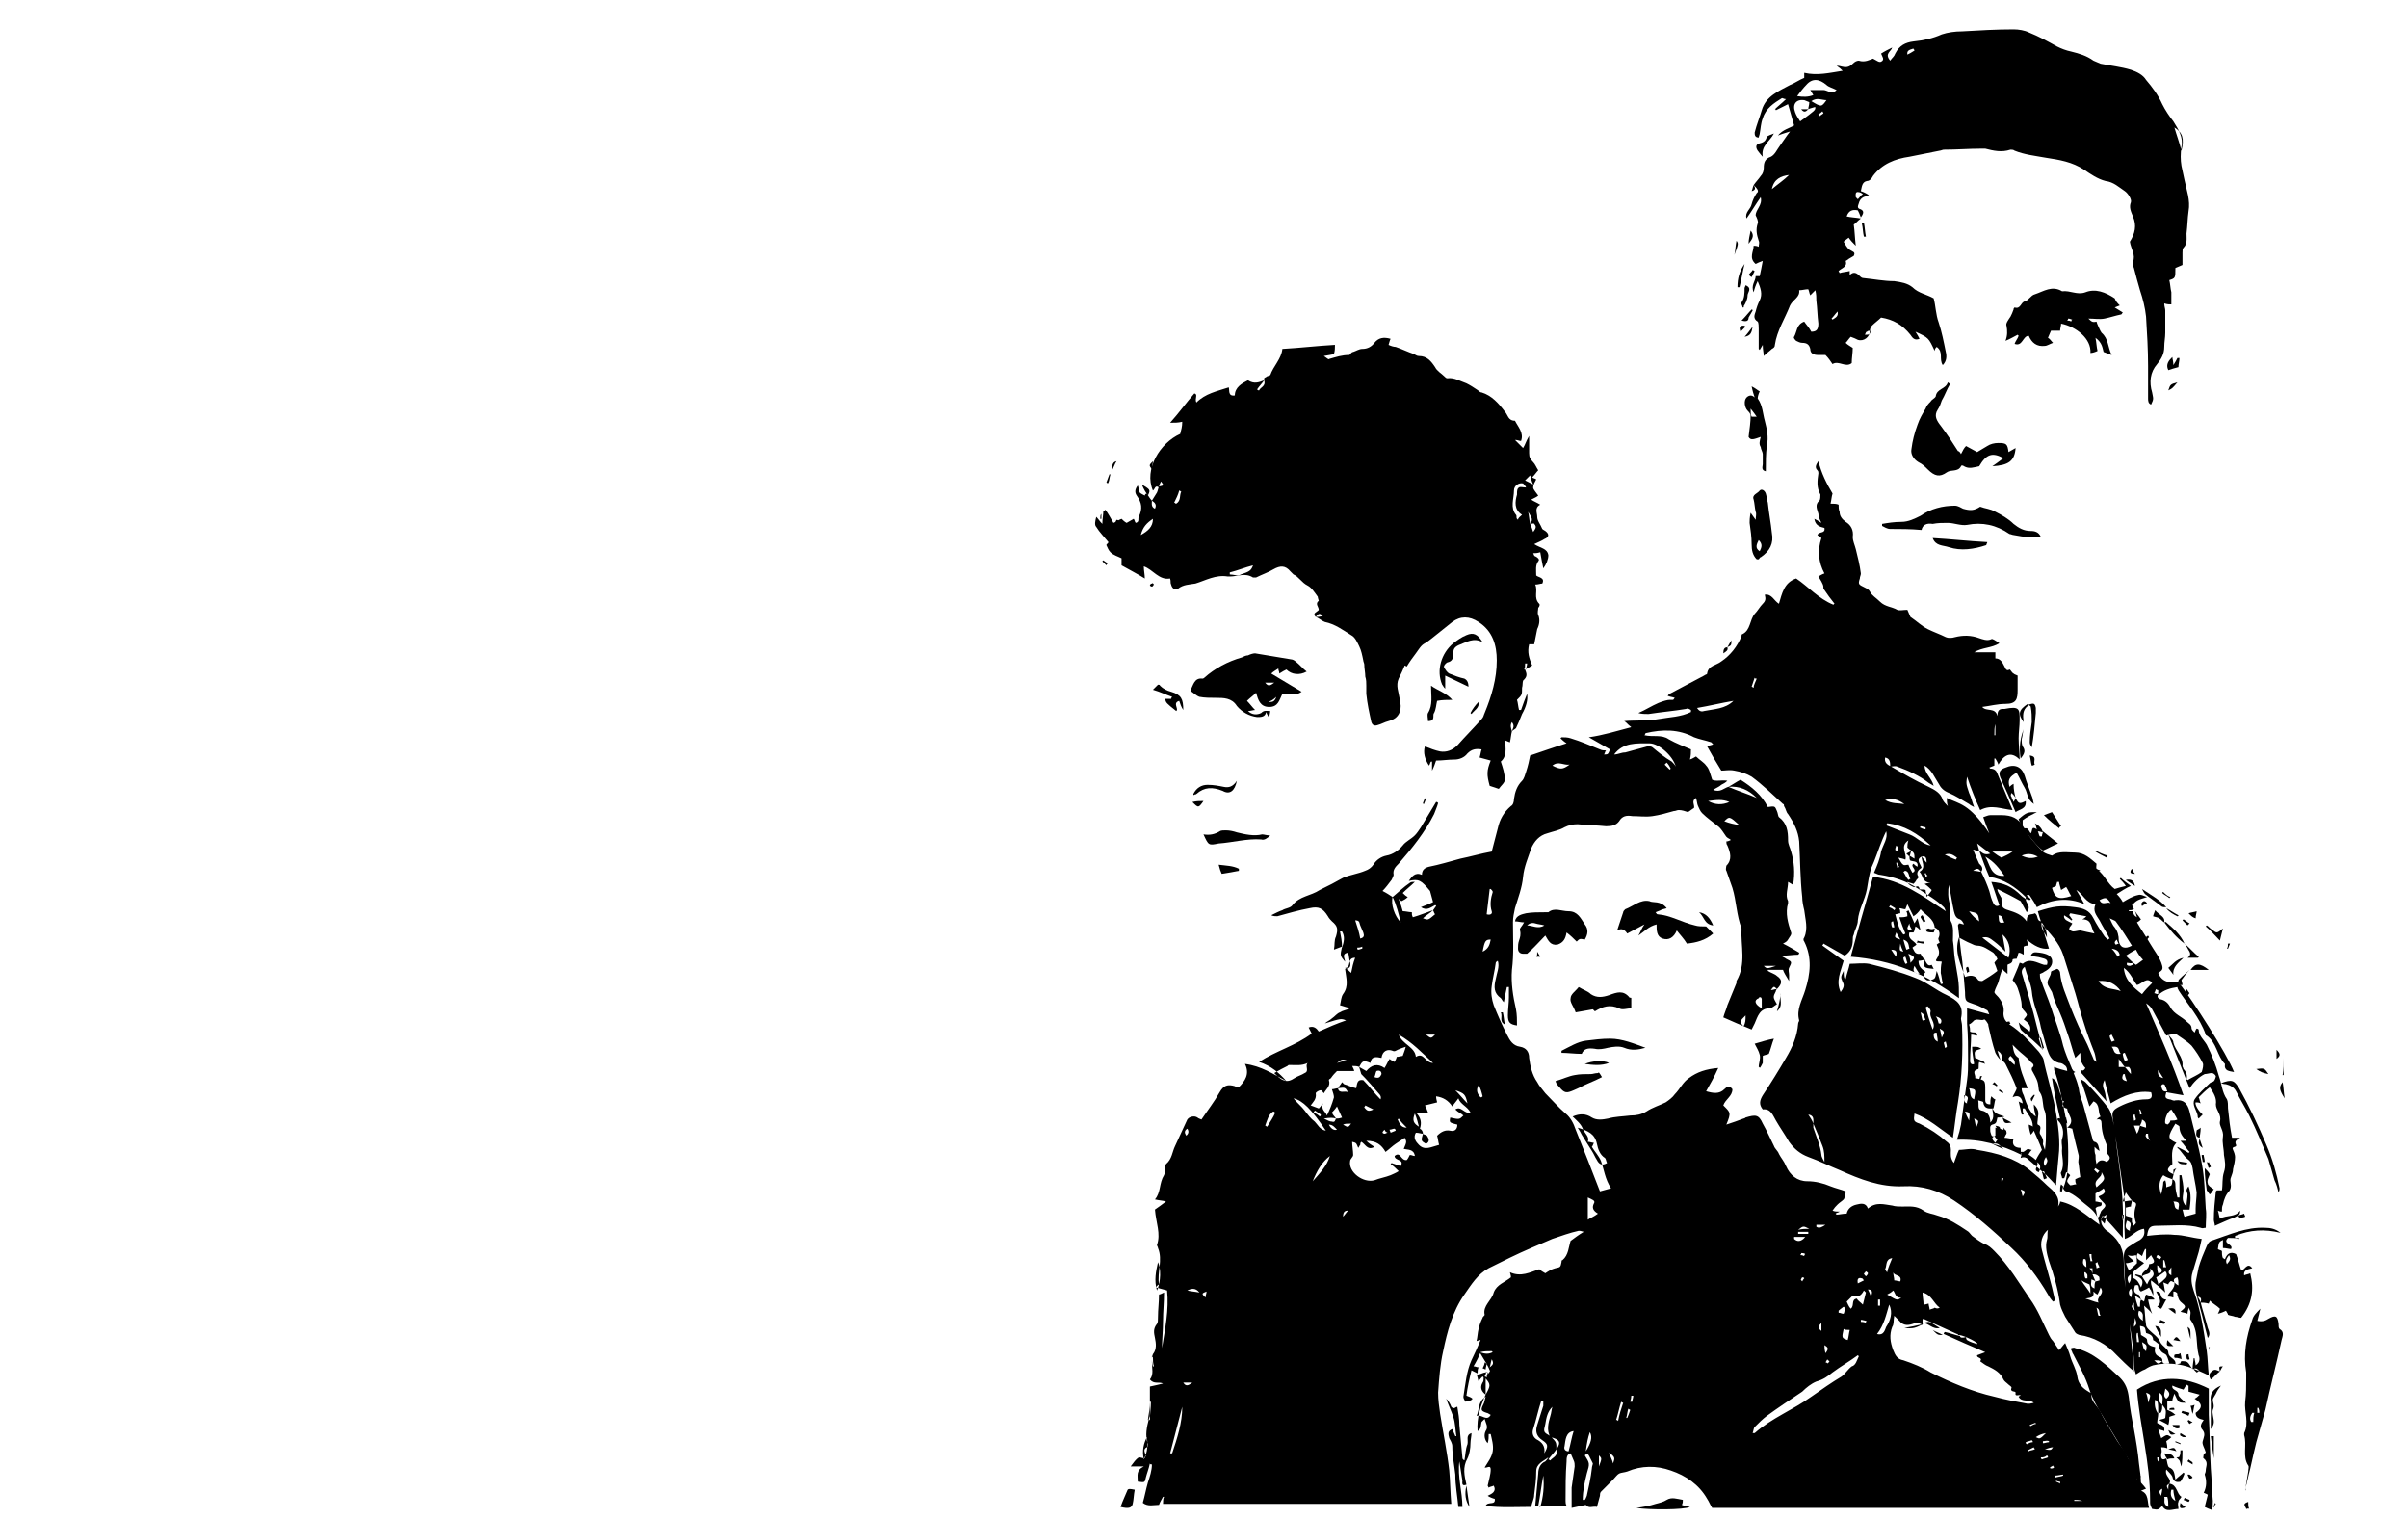 <?xml version="1.0" encoding="utf-8"?>
<!-- Generator: Adobe Illustrator 24.0.2, SVG Export Plug-In . SVG Version: 6.00 Build 0)  -->
<svg version="1.1" id="Слой_1" xmlns="http://www.w3.org/2000/svg" xmlns:xlink="http://www.w3.org/1999/xlink" x="0px" y="0px"
	 viewBox="0 0 238.1 150.2" style="enable-background:new 0 0 238.1 150.2;" xml:space="preserve">
<g>
	<path d="M139.3,87.1c0.3-0.4,0.6-0.9,1.3-0.6c0-0.5,0.3-0.7,0.7-0.8c1-0.2,2-0.5,3.1-0.8c1-0.2,2-0.5,3.1-0.7
		c0.2-0.8,0.4-1.5,0.6-2.3c0.2-0.9,0.6-1.6,1.3-2.2c0.2-0.1,0.3-0.4,0.3-0.7c0.1-0.7,0.3-1.3,0.8-1.8c0.2-0.2,0.3-0.6,0.4-0.9
		c0.2-0.6,0.3-1.1,0.4-1.6c1.2-0.4,2.3-0.8,3.6-1.2c-0.3-0.2-0.5-0.4-0.6-0.5c0.1-0.1,0.1-0.1,0.1-0.1c0.3,0,0.6,0,0.9,0.1
		c1,0.3,1.9,0.7,2.9,1.1c0.2,0.1,0.4,0.1,0.6,0.1c-0.1,0.1-0.1,0.3-0.2,0.4c0.4,0,0.4,0,0.6-0.5c-0.7-0.4-1.4-0.8-2.1-1.2
		c1.4-0.2,2.7-0.6,4.2-1c-0.4-0.3-0.5-0.5-0.7-0.6c1.1-0.1,2.3,0,3.4-0.2c1.1-0.2,2.2-0.2,3.2-0.7c0-0.1,0-0.1,0-0.2
		c-0.2-0.1-0.3-0.2-0.5-0.1c-1.2,0.2-2.4,0.3-3.7,0.5c-0.3,0-0.7,0-1-0.1c0.7-0.3,1.3-0.7,2-1c0.5-0.2,0.9-0.3,1.1-0.3
		c0.1,0,0.2,0,0.3,0c0.1,0,0.1-0.1,0.2-0.2c-0.3-0.1-0.5-0.1-0.7-0.2c0.1-0.1,0.1-0.2,0.2-0.2c1.1-0.6,2.3-1.2,3.4-1.8
		c0.1-0.1,0.3-0.1,0.3-0.2c0.1-0.8,0.9-0.8,1.4-1.2c0.9-0.6,1.6-1.5,2-2.5c0-0.1,0-0.2,0.1-0.2c0.8-0.4,0.7-1.4,1.2-2
		c0.3-0.3,0.5-0.7,0.8-1c0.3-0.3,0.3-0.5,0.2-0.9c0.7-0.1,0.9,0.6,1.4,0.9c0.3-1,0.5-2.1,1.7-2.5c1.2,0.8,2.2,2,3.7,2.6
		c0-0.1,0.1-0.1,0.1-0.1c-0.4-0.5-0.7-0.9-1.1-1.5c0-0.3,0-0.4-0.5-1.2c0.2-0.1,0.3-0.2,0.6-0.3c-0.6-1.1-0.7-2.3-0.3-3.5
		c-0.1-0.1-0.3-0.2-0.4-0.3c0.2-0.4,0.8-0.1,0.7-0.7c-0.4-0.1-0.9-0.2-1-0.9c0.2,0.1,0.4,0.2,0.7,0.4c-0.2-0.4-0.3-0.6-0.3-0.9
		c-0.1-0.4-0.4-0.9,0.1-1.3c0.1-0.1,0.1-0.4,0.1-0.6c-0.4-0.7-0.3-1.4-0.2-2.1c0-0.1,0-0.2-0.1-0.3c-0.3-0.3-0.1-0.6,0.1-0.9
		c0.3,1.2,0.8,2.2,1.4,3.2c-0.1,0.3-0.1,0.6-0.2,1c0.3,0,0.6,0,0.8,0.1c0,0.2,0,0.5,0.1,0.7c0,0.4,0.2,0.7,0.6,1
		c0.5,0.3,0.8,0.8,0.7,1.5c0,0.4,0.2,0.8,0.3,1.2c0.2,0.8,0.4,1.6,0.5,2.4c0,0.2-0.1,0.3-0.1,0.5c-0.2,0.6-0.1,0.6,0.5,0.9
		c0.2,0.1,0.4,0.2,0.5,0.4c0.2,0.4,0.6,0.6,1,1c0.5,0.5,1.2,0.5,1.7,0.8c0.2,0.1,0.6,0,1,0c0.1,0.2,0.2,0.5,0.3,0.7
		c0.6,0.4,1.1,0.9,1.7,1.2c0.6,0.3,1.2,0.5,1.8,0.8c0.2,0.1,0.6,0.1,0.9,0c0.8-0.2,1.6-0.2,2.4,0.1c0.3,0.1,0.8,0.3,1.2,0.1
		c0.1-0.1,0.5,0.2,0.8,0.4c-0.8,0.5-1.7,0.4-2.5,0.9c0.7,0,1.4,0,2.1,0c0,0.3,0,0.4,0,0.6c0.5,0,0.7,0.4,0.9,0.8
		c0.1,0.2,0.2,0.5,0.5,0.3c0.1,0,0.2,0.3,0.4,0.4c0.1,0.1,0.2,0.1,0.4,0.2c0,0.4,0,0.9,0,1.4c0,0.9-0.1,1.4-1.2,1.4
		c-0.8,0-1.5,0.2-2.3,0.3c0.4,0.5,1.3,0,1.5,0.9c0-0.4,0.1-0.7,0.5-0.7c0.1,0,0.1,0,0.2,0c1.5-0.3,1.5,0,1.5,1.1
		c0,0.6-0.1,1.2-0.1,1.8c0,0.7,0.1,1.4,0.1,2.1c-0.9-0.9-1.6-0.4-2.1,0.5c-0.1-0.3-0.2-0.4-0.3-0.6c0,0-0.1,0-0.1,0
		c0,0.2,0,0.5,0,0.7c-0.2,0.1-0.3,0.1-0.5,0.2c0.1,0.1,0.1,0.1,0.1,0.1c0.4,0,0.6,0.2,0.7,0.5c0.5,1.2,1,2.4,1.5,3.6
		c-1.1-0.1-2.1-0.6-3.2,0c-0.5-1.1-0.9-2.1-1.3-3.3c-0.1,0.7-0.1,0.7,0.2,1.6c0.2,0.4,0.3,0.9,0.5,1.4c-0.2-0.1-0.4-0.2-0.5-0.3
		c-0.7-0.4-1.3-0.8-2-1.1c-0.5-0.2-0.8-0.5-1-0.9c-0.4-0.6-0.7-1.4-1.4-1.8c0,0.8,0.7,1.2,0.9,2c-0.2-0.1-0.3-0.2-0.5-0.3
		c-0.9-0.7-2-1.2-3.1-1.6c-0.2-0.1-0.5,0-0.7,0c0-0.4,0-0.8-0.5-0.9c-0.1,0.5,0.2,0.7,0.6,0.9c1.2,0.7,2.4,1.4,3.7,2
		c0.6,0.3,1.2,0.6,1.4,1.3c0.1,0.2,0.3,0.4,0.5,0.6c-0.1-0.3-0.1-0.5-0.1-0.8c1.2,0.6,2.2,0.5,4.2,3.5c-0.2-0.5-0.4-1-0.6-1.6
		c0.3-0.1,0.5-0.2,0.7-0.2c0.4,0,0.8,0,1.1,0c1,0,1.7,0.3,2.2,1.2c0.5,0.9,1.2,1.7,1.9,2.4c0.2,0.2,0.6,0.3,0.9,0.4
		c0.7-0.5,1.5-0.3,2.3-0.3c0.9,0,1.5,0.6,2.1,1.1c0,0.2-0.1,0.5,0.1,0.6c0.7,0.5,1,1.4,1.7,1.9c0.3-0.1,0.7-0.2,1.1-0.3
		c-0.2-0.3-0.4-0.5-0.6-0.7c0,0,0.1-0.1,0.1-0.1c0.3,0.3,0.6,0.5,1,0.8c-0.5,0.2-0.9,0.5-1.4,0.8c0.3,0.3,0.5,0.6,0.6,0.8
		c0.5-0.3,1-0.6,1.5-0.7c0.3-0.1,0.6,0.1,0.9,0.2c-1,0.3-1,0.3-1.5,0.8c0.1,0.1,0.1,0.2,0.2,0.4c-0.2,0.1-0.3,0.1-0.5,0.1
		c0,0,0,0.1,0,0.1c0.1,0,0.3,0,0.4,0c0.1,0.4,0.1,0.4,0.4,0.6c-0.1-0.3-0.1-0.4-0.2-0.6c0.1,0.1,0.2,0.3,0.3,0.4
		c0.1,0.1,0.2,0.3,0.3,0.4c-0.1,0.1-0.2,0.2-0.4,0.3c0.4,0.7,0.9,1.4,1.3,2.1c0.4,0.7,1,1.4,1.2,2.2c0.1,0.4-0.1,0.5-0.4,0.7
		c0.4,1,1.3,1,2,0.9c1.4,1.8,4.8,7.1,5.5,8.9c-0.5-0.1-1-0.1-0.9-0.8c-0.8-0.8-0.8-2.1-1.8-2.8c-0.1,0-0.1-0.1-0.1-0.1
		c-0.6-1.7-1.8-3-2.7-4.4c0-0.1-0.1-0.1-0.1-0.3c-0.7,0.1-1.4,0.3-1.9,0.8c0-0.2,0-0.3,0-0.5c-0.1,0-0.1,0-0.2-0.1
		c-0.1,0.1-0.1,0.3-0.2,0.4c0.1,0,0.2,0.1,0.4,0.1c-0.1,0.2-0.1,0.4,0.2,0.5c0.5,0.1,0.8,0.4,1,0.8c0.4,0.7,1.1,0.9,1.6,1.4
		c0.2,0.2,0.5,0.3,0.5,0.7c0,0.1,0.2,0.3,0.3,0.4c0.1-0.2,0.1-0.3,0.2-0.4c0.1,0,0.2,0.1,0.2,0.1c0,0.6,0.5,1,0.8,1.5
		c0.5,1,0.9,2,1.2,3.1c0.3,0.8,0.3,1.6,0.8,2.3c0.1,0.2,0.1,0.6,0.1,0.9c0.1,1,0.2,1.9,0.4,2.9c0.3,0,0.5,0,0.8,0
		c-0.3,0.2-0.6,0.3-0.4,0.7c0.1,0.3-0.5,0.1-0.3,0.5c0.1,0.2,0.2,0.5,0.2,0.7c0,0.4-0.1,0.8-0.2,1.2c0,0.3-0.1,0.5-0.2,0.8
		c-0.2,0.4,0.2,0.9-0.2,1.4c-0.3,0.3-0.5,0.8-0.6,1.3c-0.1,0.2-0.1,0.4-0.1,0.7c-0.1,0-0.2,0-0.4-0.1c0.1,0.3,0.1,0.5,0.2,0.8
		c0.7-0.4,1.5-0.1,2-0.8c0,0.1,0,0.3-0.1,0.4c-0.1,0.1-0.3,0.2-0.5,0.3c-0.6,0.2-1.2,0.5-1.9,0.8c0-0.2-0.1-0.4-0.1-0.6
		c0-0.9,0.1-1.9,0.2-2.8c0,0,0.1-0.1,0.1-0.1c0.1,0,0.3,0,0.5,0c0.1-0.6,0-1.2,0.2-1.8c0.2-0.6,0.1-1.1,0-1.7c0-0.6-0.2-1.2-0.1-1.8
		c0.1-0.6-0.4-1.1-0.3-1.5c0.2-0.7-0.4-1.1-0.4-1.7c0.1-0.6-0.2-1.1-0.6-1.7c-0.4,0.3-0.8,0.7-1.1,1c0.1,0.2,0.1,0.4,0.2,0.6
		c-0.2-0.1-0.3-0.1-0.5-0.1c-0.1,0.2,0.3,0.9,0.7,1.2c-0.1,0.1-0.3,0.3-0.4,0.4c-0.1-0.1-0.1-0.2-0.1-0.2c0,0,0-0.1,0-0.1
		c-0.1-0.5-0.6-1.1-0.3-1.6c0.4-0.6,1-1.1,1.5-1.6c0.1-0.1,0.3-0.1,0.4-0.2c0.1-0.1,0.2-0.4,0.2-0.5c-0.1-0.2-0.3-0.3-0.4-0.3
		c-0.2,0-0.5,0.1-0.7,0.1c-0.6,0.3-1.1,0.8-1.5,1.4c-0.7-1.8-1.4-3.5-2.1-5.3c0.2,0.3,0.5,0.5,0.5,0.8c0.2,0.8,1,1.4,0.9,2.3
		c0,0.1,0.1,0.2,0.1,0.3c0.3,0.3,0.4,0.7,0.3,1c0,0,0.1,0.1,0.1,0.1c0.5-0.3,1-0.5,1.4-0.8c0.1-0.3,0.2-0.7,0.1-0.9
		c-0.3-0.6-0.7-1.2-1.1-1.7c-0.5-0.5-1.2-0.9-1.6-1.2c-0.4,0.1-0.6,0.1-0.9,0.2c-0.5-0.9-0.9-1.7-1.4-2.6c-0.1-0.2-0.3-0.4-0.6-0.6
		c1.3,3,2.6,5.9,3.7,9.1c-0.6-0.1-1.1-0.2-1.7-0.3c-0.1,0.4-0.2,0.6,0.3,0.7c0.2,0,0.4,0.2,0.6,0.1c0.8-0.1,1.2,0.3,1.4,1.1
		c0.4,1.7,0.9,3.4,1.2,5.1c0.3,1.5,0.3,3,0.4,4.5c0.1,0.6,0,1.2,0,1.9c-0.2,0-0.3,0.1-0.5,0c-1.4-0.4-2.9-0.2-4.4-0.2
		c-0.6,0-0.8,0.2-0.9,1c0.9-0.1,1.8-0.2,2.7-0.1c0.9,0,1.7,0.3,2.7,0.4c-0.1,0.5-0.2,0.9-0.3,1.3c-0.2,0.7-0.4,1.3-0.6,2
		c-0.2,0.6-0.1,1.2,0.1,1.8c0.7,1.9,1,4,1.3,6c0.1,0.7,0.1,1.5,0.2,2.4c-0.6-0.3-1.1-0.5-1.6-0.7c-1.3-0.5-2.6-0.6-3.9-0.3
		c-0.3,0.1-0.5,0.2-0.8,0.4c-0.3,0.1-0.6,0.3-0.9,0.5c-0.1-0.3-0.2-0.6-0.2-0.9c0-2.1-0.5-4.1-0.7-6.2c-0.2-1.5-0.2-3-0.3-4.5
		c0-0.5,0.1-0.8,0.6-1.1c0.3-0.2,0.6-0.4,1-0.6c0.4-0.3,0.5-0.6,0.4-1.1c-0.8,0.1-1.2,0.8-1.9,1c0-0.7-0.1-1.4,0-2.1
		c0.1-1.2-0.1-2.4-0.3-3.7c-0.3-2.1-0.6-4.2-0.9-6.2c-0.1-0.6,0.1-0.8,0.7-1.1c0.8-0.4,1.7-0.7,2.6-0.7c0.4,0,0.7-0.1,0.5-0.7
		c-1.4-0.2-2.7,0.3-4,1.1c-0.2-0.8-0.4-1.4-0.6-2.3c-0.3,0.5-0.1,0.8,0,1.1c0.1,0.3,0.1,0.6,0.2,1c-0.9-1-1.7-1.9-2.5-2.8
		c-0.1-0.1,0-0.3-0.1-0.4l0,0c0.2,0.3,0.4,0.1,0.5-0.1c-0.2-0.2-0.3-0.4-0.4-0.6c-0.1-0.2-0.1-0.5-0.1-0.9c-0.3,0.3-0.4,0.4-0.5,0.5
		c-0.3-0.8-0.5-1.7-0.8-2.5c-0.2-0.6-0.4-1.2-0.7-1.9c-0.3-0.7-0.6-1.3-0.8-2.1c-0.1-0.2-0.3-0.5-0.4-0.7c-0.2-0.5,0.3-0.8,0.3-1.3
		c0-0.1,0.4-0.2,0.6-0.3c0.1,0,0.3,0.2,0.3,0.4c0.1,1.2,0.6,2.2,1,3.3c0.5,1.3,1.1,2.6,1.7,3.8c0.2,0.5,0.4,0.9,0.6,1.4
		c0,0.1,0.2,0.2,0.3,0.3c-0.1-0.4-0.1-0.6-0.2-0.9c-0.4-1-0.8-2.1-1.1-3.1c-0.3-0.9-0.5-1.8-0.8-2.8c-0.4-1.3-0.8-2.5-1.2-3.8
		c-0.4-1.2-1.3-2.1-2.1-3c0.2,0.8,0.4,1.5,0.7,2.4c-0.8,0.1-1.5-0.3-2.2-0.9c0.1,0.3,0.1,0.5,0.1,0.6c-0.1,0-0.2,0-0.4,0.1
		c0,0.2,0,0.5,0,0.8c-0.2-0.1-0.3-0.2-0.5-0.2c-0.1,0.2-0.1,0.4-0.2,0.6c-0.1,0-0.4,0-0.4,0.1c0,0.4-0.4,0.4-0.5,0.5
		c0,0.3,0,0.6,0,0.9c-0.2-0.2-0.4-0.3-0.5-0.5c-0.2,0.5-0.3,0.9-0.4,1.3c-0.1,0.3-0.3,0.6-0.4,1c0,0.1,0.2,0.3,0.4,0.5
		c0.4,0.5,0.6,1,0.5,1.6c0,0.5,0.2,0.8,0.6,1.1c1.1,0.7,2,1.7,2.9,2.7c0.2,0.3,0.5,0.6,0.5,1c0.3,1.3,0.7,2.7,1,4
		c0.3,1.6,0.6,3.2,0.5,4.8c-0.1,1.1-0.2,2.1-0.3,3.4c-0.5-0.5-0.9-1-1.3-1.3c-0.8-0.7-1.5-1.3-2.3-2c0.2,0,0.3,0,0.5,0l0,0
		c0.4,0.3,0.8,0.5,1.1,0.8c0.2-0.4,0.4-0.7,0.6-1c-0.2-0.6-0.5-1.2-0.8-1.9c-0.1,0.2-0.2,0.3-0.3,0.4c-0.1-0.3-0.2-0.7-0.2-1
		c0.2,0.1,0.3,0.1,0.4,0.2c0-0.8-0.5-1.2-0.8-1.8c0,0-0.2,0-0.2,0c0,0.2,0,0.4,0.1,0.6c-0.1,0-0.1,0-0.2,0c-0.1-0.4-0.2-0.9-0.3-1.3
		c0.1,0.1,0.2,0.1,0.4,0.2c-0.1-0.8-0.6-0.8-1-0.6c0.1-0.3,0.4-0.7,0.4-0.9c-0.3-0.8-0.7-1.6-1.1-2.4c-0.1-0.2-0.3-0.3-0.4-0.4
		c0.1-0.4,0-0.7-0.4-0.9c0.1,0.3,0.2,0.6,0.3,0.9c-0.2-0.2-0.4-0.5-0.5-0.7c-0.3-0.9-0.5-1.8-0.7-2.7c0,0,0-0.1,0-0.1
		c-0.1-0.2-0.3-0.5-0.4-0.5c-0.3,0.2-0.8-0.2-1.1,0.2c-0.1,0.1-0.2,0.2-0.4,0.3c0.1,0.3,0.1,0.5,0.1,0.7c0.3,0.2,0.7-0.1,0.7,0.4
		c-0.2,0-0.3-0.1-0.6-0.1c0,0.9-0.1,1.7-0.1,2.6c0,0.3,0.2,0.4,0.4,0.3c-0.1-0.6-0.2-1.2-0.2-1.7c0.6,0,0.6,0,0.9,0.2
		c-0.7,0.2-0.7,0.2-0.6,0.9c0.3,0.1,0.6,0.3,0.9,0.4c0,0,0,0.1,0.1,0.2c-0.2-0.1-0.4-0.1-0.6-0.2c-0.1,0.3,0,0.7-0.1,0.7
		c-0.7,0.2-0.2,0.6-0.3,0.9c1,0.2,1,0.2,1,1.2c0,0.3,0,0.6,0,1c0,0.3,0.2,0.4,0.5,0.4c0-0.3,0-0.5,0.1-0.8c0.2,0.2,0.3,0.3,0.4,0.3
		c-0.1,0.3-0.1,0.6-0.2,0.9c-0.4,0-0.9,0.1-1-0.6c0-0.1-0.2-0.1-0.5-0.2c0.1,0.4-0.1,0.9,0.3,1c0.6,0.1,0.9,0.5,0.9,1.2
		c0.5-0.5,0.2-1,0.2-1.4c0.3,0.5,0.3,0.5,1.2,0.8c-0.3,0.1-0.5,0.1-0.7,0.1c-0.1,0.3,0,0.6-0.5,0.7c-0.3,0.1-0.2,0.4-0.2,0.7
		c0.1,0.3,0.1,0.6,0.5,0.4c0-0.2,0-0.5,0-0.8c0.4,0.1,0.8,0.2,1.1,0.3h0c-0.1,0.2-0.1,0.4-0.2,0.7c0.3,0,0.5,0.1,0.9,0.1
		c-0.2,0.6,0.1,0.9,0.7,0.9c0,0.3,0,0.5,0.1,0.7c-2-1-4.1-1.6-6.4-1.5c0.2-0.6,0.3-1,0.4-1.5c0.2-1.5,0.4-3,0.6-4.4
		c0.1-0.7,0.1-1.3,0.1-2c0-1.2,0-2.4-0.1-3.6c0-0.5,0-0.9,0-1.5c0.8,0.2,1.4,0.4,2.2,0.6c-0.1-0.2-0.1-0.3-0.2-0.4
		c-0.4-0.2-0.9-0.5-1.3-0.6c-0.8-0.3-0.9-0.2-0.9-1.2c-0.1-1.3-0.2-2.7-0.4-4c-0.1-0.9-0.2-1.7-0.3-2.6c0-0.1,0.1-0.1,0.1-0.2
		c0.2,0,0.3,0.1,0.5,0.1c-0.1-0.2-0.2-0.4-0.4-0.5c-0.4-0.1-0.5-0.4-0.6-0.8c-0.2-0.9-0.3-1.7-0.5-2.6c-0.1,0.6-0.1,1.3,0.1,1.9
		c0.2,0.6-0.2,1.1,0.1,1.7c0.3,0.5,0.2,1.3,0.2,1.9c0.1,0.6,0.1,1.3,0.2,1.9c0.1,0.6,0.2,1.2,0.3,1.8c0.1,0.6,0.1,1.2,0.1,2
		c-3.2-2.4-6.7-3.8-10.7-4.1c0.7-2.7,1.5-5.3,2.2-7.9c2.8,0.3,4.9,1.9,7.2,3.4c-0.1-0.2-0.1-0.3-0.2-0.4c-0.7-0.7-1.6-1.2-2.5-1.8
		c-1.2-0.8-2.5-1.2-3.8-1.4c-0.2,0-0.3-0.1-0.6-0.2c0.3-0.7,0.6-1.4,0.7-2.1c0.2-0.7,0.7-1.3,0.5-2c-0.5,1-0.8,2-1.2,3
		c-0.1,0.2-0.2,0.5-0.3,0.7c-0.2,0.7-0.3,1.4-0.4,2c-0.2,1.1-0.8,2-0.9,3.1c0,0.5-0.3,0.9-0.4,1.4c-0.1,0.2-0.1,0.3-0.1,0.5
		c0,0.7-0.2,1.2-0.8,1.6c-0.7-0.4-1.4-0.8-2.1-1.2c0,0.1-0.1,0.1-0.1,0.2c0.7,0.5,1.4,1,2.1,1.5c-0.3,1.1-0.8,2-0.3,3.1
		c0.3-0.4,0.4-0.7,0.2-1c-0.2-0.5-0.2-0.5,0.1-1.1c0,0.3,0,0.6,0.1,0.8c0,0,0.1,0,0.1,0c0.1-0.5,0.3-1,0.4-1.5c0.6,0,1.3-0.1,1.9,0
		c1.6,0.4,3.1,0.8,4.6,1.4c1.1,0.4,2,1.2,3.1,1.7c1,0.5,1.7,1,1.4,2.3c0,0.2,0.1,0.5,0.1,0.7c0.1,2.6,0,5.1-0.4,7.6
		c-0.2,1.1-0.3,2.2-0.5,3.5c-1.3-0.9-2.4-1.9-3.8-2.4c-0.1,0.7-0.1,0.8,0.5,1c1,0.5,1.9,1.1,2.7,1.8c0.3,0.2,0.4,0.5,0.4,0.8
		c0,0.4-0.1,0.8,0.3,1.3c0.2-0.5,0.3-0.9,0.5-1.3c0.6,0,1.2-0.2,1.8,0c1.9,0.3,3.7,0.8,5.2,2c0.6,0.5,1.2,1,1.7,1.5
		c0.7,0.6,1.3,1.1,1.1,2.1c0.1-0.2,0.2-0.3,0.2-0.5c1.5,0.3,2.6,1.4,3.9,2.3c-0.1-0.8-0.5-1.3-1-1.7c-0.8-0.6-1.4-1.3-2.3-1.6
		c-0.1,0-0.2-0.1-0.3-0.3c0.5-1.2,0.5-2.4,0.5-3.6c0-1-0.1-2.1-0.2-3.1c-0.3-1.6-0.6-3.3-1.1-4.8c-0.1-0.1-0.1-0.3-0.1-0.5
		c0.5,0.2,0.9,0.3,1.3,0.4c0-0.3-0.1-0.5-0.3-0.6c-0.1-0.1-0.3-0.2-0.5-0.2c-0.8-0.2-1-0.8-1.2-1.4c-0.2-0.7-0.4-1.4-0.6-2.1
		c-0.2-1.2-0.8-2.3-0.9-3.6c-0.1-0.8-0.5-1.6-0.7-2.4c-0.4,0.3-0.3,0.6-0.2,0.9c0.5,1.7,1,3.3,1.4,5c0.2,0.8,0.4,1.5,0.6,2.3
		c-0.7-0.7-1.4-1.3-2.1-1.9c-0.2-0.2-0.2-0.5-0.3-0.8l0,0c0.3,0.3,0.7,0.6,1.1,0.9c0.2-0.6-0.2-0.9-0.6-1.2c0.4-0.5,0.4-0.4,0.1-0.8
		c-0.1-0.1-0.3-0.3-0.3-0.5c0-0.6-0.2-1.2-0.4-1.8c-0.1-0.3-0.3-0.5-0.5-0.8c0.2-0.5,0.5-1.1,0.7-1.7c0.1,0,0.3,0.1,0.3,0.1
		c0.7-0.6,1.4-0.1,2.1,0.1c0.1,0,0.2,0,0.3,0c0.2-0.6-0.3-0.6-0.6-0.7c-0.3-0.1-0.7-0.1-1-0.2c0.2-0.5,0.6-0.3,0.9-0.3
		c0.7,0.1,1.1,0.3,1.2,0.7c0.1,0.5-0.2,0.9-0.8,1.2c-0.1,0.1-0.2,0.1-0.4,0.2c0,0.2,0,0.4,0.1,0.6c0.3,0.9,0.7,1.8,1,2.7
		c0.4,1.3,0.9,2.5,1.2,3.8c0.2,0.7,0.5,1.4,0.8,2.1c0.3,0.8,0.7,1.6,0.8,2.5c0.1,0.5,0.3,0.9,0.4,1.3c0.3,1.1,0.6,2.2,0.9,3.3
		c0,0.1,0.1,0.3,0.2,0.3c0.4,0.1,0.4,0.5,0.5,0.9c-0.2-0.1-0.3-0.2-0.5-0.4c0,0.3,0,0.6,0.1,0.8c0,0.3,0,0.5,0.1,0.9
		c0.3-0.5,0.7-0.4,1-0.2c0.7-0.5,0-0.7,0-1c0-0.2,0.1-0.5,0-0.7c-0.3-0.7-0.5-1.4-0.5-2.1c0-0.3-0.1-0.5-0.5-0.4l0,0
		c0.1-0.1,0.2-0.2,0.4-0.3c-0.3-0.4,0-1.2-0.7-1.5c-0.1,0.1-0.2,0.3-0.4,0.5c-0.3-0.9-0.5-1.7-0.9-2.7c0.2,0.1,0.4,0.2,0.5,0.3
		c0.8,0.8,1.6,1.7,2.3,2.6c0.2,0.3,0.3,0.7,0.4,1.1c0.2,0.9,0.3,1.9,0.4,2.8c0.4,2.7,0.7,5.4,0.6,8.1c0,0.2,0,0.4,0,0.8
		c-0.7-0.8-1.3-1.5-2-2.2c-0.3,0.6-0.1,1,0.3,1.4c0.1,0.1,0.3,0.2,0.4,0.3c1,0.8,1.4,1.7,1.4,3c0,1.7,0.3,3.4,0.5,5.2
		c0.1,1.1,0.2,2.1,0.3,3.2c0.1,0.7,0.1,1.4,0.2,2.3c-0.7-0.6-1.2-1.1-1.7-1.6c-1-1.1-2.3-1.8-3.7-2c-0.3-0.1-0.4-0.2-0.5-0.4
		c-0.3-0.5-0.6-0.9-0.9-1.4c-0.2-0.4-0.4-0.8-0.5-1.2c-0.2-1.5-0.6-2.9-1.1-4.3c-0.2-0.7-0.4-1.4-0.2-2.1c0.1-0.3,0-0.6,0.1-1
		c-0.6,0.5-0.8,1.3-0.6,2c0.3,1.2,0.7,2.5,1,3.7c0.1,0.4,0.2,0.9,0.3,1.3c-0.1,0-0.1,0.1-0.2,0.1c-0.2-0.2-0.4-0.5-0.5-0.7
		c-1-1.7-2.2-3.3-3.6-4.6c-1.8-1.7-3.6-3.3-5.7-4.7c-1.5-1-3.2-1.5-5-1.4c-2.3,0.1-4.3-0.7-6.3-1.6c-1-0.4-2-0.9-3.1-1.3
		c-0.8-0.3-1.4-0.8-1.9-1.5c-0.4-0.7-0.9-1.4-1.3-2.1c-0.3-0.5-0.5-1.2-1.3-1.1c-0.4-0.5-0.3-0.9,0-1.4c0.8-1.2,1.6-2.5,2.3-3.7
		c0.6-1,1.1-2.1,1.2-3.4c0-0.1,0.1-0.2,0.1-0.3c-0.3-1.1,0.3-2,0.6-3c0.5-1.6,0.7-3.2-0.1-4.8c-0.1-0.1-0.1-0.3,0-0.4
		c0.4-0.9,0.1-1.8,0-2.7c-0.1-0.4-0.2-0.9-0.2-1.3c-0.2-1.8-0.2-3.7-0.3-5.5c-0.1-1-0.5-1.8-1.1-2.7c-0.2-0.2-0.2-0.5-0.4-0.8
		c0-0.1,0-0.2-0.1-0.2c-1-0.9-2-1.9-3.1-2.7c-0.5-0.3-1.1-0.5-1.7-0.6c-0.5-0.1-0.9,0-1.3,0c-0.5-0.8-0.9-1.5-1.4-2.4
		c0.2-0.1,0.4-0.1,0.6-0.2c-0.2-0.2-0.2-0.2-0.2-0.2c-0.6-0.2-1.2-0.3-1.7-0.5c-1.5-0.8-3.1-0.8-4.8-0.4c0,0,0,0.1-0.1,0.2
		c0.8,0.2,1.7-0.1,2.4,0.4c0.7,0.4,1.5,0.7,2.2,1c0,0.3,0,0.6-0.1,1c0.3-0.1,0.4-0.2,0.6-0.3c0.3,0.3,0.8,0.6,1,0.9
		c0.3,0.3,0.4,0.8,0.6,1.4c0.4,0.2,0.9,0,1.5,0.1c-0.2,0.2-0.4,0.3-0.6,0.4c-0.2,0.2-0.5,0.3-0.8,0.5c0.7,0.3,1.1-0.2,1.5-0.3
		c0.9,0.4,1.9,0.7,2.8,1.1c-0.8-0.8-1.7-1.2-2.8-1.1c0.4-0.2,0.8-0.5,1.2-0.7c1.1,0.7,2.1,1.5,2.7,2.7c0.7-0.1,0.7-0.1,0.9,0.4
		c0.1,0.2,0.1,0.5,0.2,0.6c0.8,0.6,0.9,1.4,0.9,2.3c0,0.4,0.2,0.7,0.3,1.1c0.3,1,0.4,2.1,0.2,3.3c-0.2-0.1-0.3-0.2-0.5-0.3
		c0,0.7-0.3,1.3,0,1.9c0,0.1,0,0.1,0,0.2c-0.3,1,0,2,0.3,2.9c0.1,0.2-0.2,0.5-0.3,0.7c-0.1,0.2-0.3,0.3-0.5,0.4
		c0.6,0.3,1.1,0.6,1.6,0.9c0,0.1,0,0.1-0.1,0.2c-0.5,0-1,0.1-1.7,0.1c0.3,0.2,0.4,0.2,0.5,0.3c0.6,0.3,0.6,0.3,0.3,0.9
		c-0.1,0.2,0,0.5,0,0.7c0,0.2,0,0.3,0,0.6c-0.3-0.5-0.5-0.8-0.6-1.1c-0.5,0-1,0-1.5,0c0,0.1,0,0.1,0,0.1c0.3,0.2,0.7,0.3,0.9,0.5
		c0.6,0.4,0.5,0.8,0,1.3c-0.3-0.3-0.3-0.3-0.6,0.1c0.2,0,0.4-0.1,0.6-0.1c-0.1,0.1-0.1,0.1-0.1,0.2c-0.3,0.6-0.3,0.6,0.1,1.3
		c-0.2,0.1-0.5,0.4-0.7,0.4c-1,0-1.2,0.8-1.5,1.5c-0.1,0.2-0.2,0.4-0.3,0.6c-1-0.4-1.9-0.8-2.8-1.2c0.1-0.4,0.3-0.8,0.4-1.2
		c0.3-0.7,0.6-1.5,0.9-2.2c0-0.1,0-0.1,0-0.2c1-1.7,0.4-3.5,0.5-5.2c-0.5-1.3-0.5-2.7-0.9-4c-0.2-0.6-0.4-1.1-0.6-1.7
		c-0.1-0.1,0-0.4,0-0.5c0.6-0.6,0.4-1.3,0.1-2c-0.1-0.1-0.1-0.3-0.1-0.4c0.2,0,0.3-0.1,0.4-0.1c0-0.1,0-0.1,0-0.1
		c-0.2-0.1-0.4-0.2-0.5-0.4c-0.2-0.3-0.4-0.6-0.6-0.8c-0.6-0.5-1.2-0.9-1.7-1.4c-0.2-0.2-0.3-0.5-0.4-0.7c-0.1-0.2-0.1-0.5-0.2-0.8
		c-0.5,0.3-0.1,0.7-0.2,1c-0.2,0.1-0.4,0.3-0.6,0.4c-0.3-0.1-0.6-0.2-0.9-0.2c-0.2,0-0.3,0.1-0.5,0.1c-0.7,0.2-1.4,0.4-2.1,0.5
		c-0.7,0.1-1.3,0-2,0c-0.6-0.1-1,0-1.3,0.5c-0.3,0.4-0.7,0.5-1.3,0.5c-0.9-0.1-1.9-0.1-2.8-0.2c-0.5,0-0.9,0.1-1.3,0.3
		c-0.5,0.3-1.1,0.4-1.7,0.6c-0.8,0.2-1.3,0.8-1.6,1.5c-0.3,0.9-0.7,1.8-0.8,2.8c-0.1,1.1-0.5,2.1-0.8,3.1c-0.1,0.5-0.2,0.9-0.2,1.4
		c0,1.6,0.1,3.1-0.1,4.7c-0.1,1.3,0.1,2.6,0.4,3.9c0.1,0.5,0.1,1.1,0.1,1.6c-0.7-0.1-0.9-0.3-0.9-1c0-0.6,0.1-1.2,0.1-1.8
		c0-0.3,0-0.7,0-1c-0.1,0-0.2,0-0.2,0c-0.1,0.5-0.2,0.9-0.3,1.5c-0.2-0.2-0.2-0.3-0.3-0.4c-0.7-0.5-0.7-1.1-0.5-1.9
		c0.1-0.6,0.4-1.2,0.2-1.8c-0.1,0.1-0.2,0.1-0.2,0.2c-0.1,0.8-0.3,1.5-0.4,2.3c-0.1,0.7,0,1.3,0.2,1.9c0.4,1,0.8,1.9,1.3,2.9
		c0.3,0.6,0.6,1.1,1.3,1.2c0.6,0.1,0.9,0.5,0.9,1.1c0.1,0.8,0.3,1.7,0.8,2.4c0.2,0.4,0.5,0.7,0.8,1.1c0.7,0.7,1.3,1.4,2,2
		c0.5,0.4,0.8,1,1,1.6c0.8,2,1.6,4,2.4,6.1c0.4-0.1,0.7-0.2,1.1-0.3c-0.6-0.9-0.7-1.9-1-2.7c-0.2-0.5-0.6-0.9-0.9-1.4
		c0.1-0.1,0.1-0.2,0.2-0.4c-0.2,0-0.4-0.1-0.6-0.1c0.2-0.5-0.3-0.8-0.5-1.3c-0.2-0.5-0.6-0.8-1-1.2c0.7-0.3,1.3-0.3,1.9,0.1
		c0.5,0.3,1.1,0.2,1.6,0.1c0.7-0.2,1.4-0.2,2.2-0.3c0.6,0,1.1-0.1,1.6-0.4c0.6-0.4,1.3-0.6,1.9-0.9c0.3-0.2,0.7-0.5,0.9-0.8
		c0.5-0.5,0.8-1.2,1.4-1.6c0.8-0.6,1.7-0.9,2.9-1c-0.4,0.9-0.8,1.6-1.2,2.3c0.7,0.2,1.3,0.3,1.8-0.2c0.3-0.3,0.5-0.4,0.8,0
		c0,0.7-0.7,1-0.9,1.6c0.7,0.7,0.8,0.7,0.3,1.9c0.6-0.2,1.2-0.4,1.7-0.6c0.1,0,0.2-0.1,0.2-0.1c1-0.3,1.3-0.3,1.7,0.6
		c0.4,0.7,0.7,1.4,1.1,2.2c0.1,0.3,0.4,0.5,0.5,0.8c0.2,0.4,0.5,0.7,0.7,1.2c0.4,0.9,1.1,1.5,2.1,1.5c0.8,0,1.6,0.2,2.3,0.5
		c0.5,0.2,1,0.3,1.5,0.5c0,0.1,0,0.2-0.1,0.4c0,0.1,0,0.3-0.1,0.4c-0.2,0.2-0.4,0.3-0.6,0.5c-0.2,0.2-0.3,0.3-0.5,0.6
		c0.2,0.1,0.4,0.1,0.7,0.1c-0.1,0.1-0.3,0.1-0.4,0.2c0,0,0.1,0.1,0.1,0.1c0.3,0,0.6-0.1,1-0.1c0.1-0.5,0.5-0.8,1-0.9
		c0.4-0.1,0.9-0.2,1.1,0.4c0.8-0.7,1.6-0.4,2.4-0.3c0.3,0.1,0.7,0.1,1,0.1c0.7,0,1.4-0.1,2.1,0.4c0.4,0.3,0.9,0.3,1.4,0.5
		c1.1,0.3,2,0.9,2.9,1.5c0.2,0.1,0.3,0.3,0.5,0.5c0.4,0.3,0.8,0.6,1.2,0.8c0.4,0.1,0.7,0.4,1,0.7c1.4,1.4,2.4,3.1,3.5,4.7
		c0.8,1.1,1.3,2.4,1.9,3.6c0.1,0.2,0.2,0.4,0.4,0.6c0.2,0.3,0.4,0.6,0.6,0.9c0.2-0.2,0.4-0.5,0.6-0.7c0.2,0.5,0.4,0.9,0.5,1.3
		c0.2,0.7,0.6,1.3,0.7,2c0.1,0.8,0.6,1.2,1.1,1.5c0.1,0.1,0.3,0.1,0.3,0.2c-0.1,0.8,0.6,1.2,0.9,1.8c0.2,0.5,0.5,0.9,0.7,1.3
		c0.3,0.5,0.6,1,0.9,1.5c0.3,0.5,0.8,1,1,1.5c0.2,0.7,1,1,1,1.8c0,0.1,0.2,0.2,0.4,0.3c-0.1,0.1-0.2,0.1-0.4,0.2
		c0.3,0.3,0.6,0.6,0.9,1c-0.2,0.1-0.3,0.1-0.5,0.2c0.8,0.3,0.6,1.1,0.8,1.7c-14.4,0-28.8,0-43.2,0c-0.2-0.3-0.3-0.6-0.5-0.9
		c-0.8-1.4-2.1-2.3-3.6-2.8c-1.4-0.5-2.9-0.5-4.3,0.1c-0.3,0.1-0.6,0.1-0.8,0.2c-0.2,0.1-0.4,0.4-0.6,0.6c-0.4,0.4-0.8,0.8-1.2,1.2
		c-0.1,0.1-0.1,0.3-0.1,0.4c-0.1,0.4-0.2,0.7-0.3,1.1c-0.4-0.1-0.8,0.2-1.1-0.2c-0.5,0.1-0.9,0.2-1.4,0.3c0-0.7,0-1.3,0-2
		c0.1-0.7,0.2-1.4,0.3-2.1c0-0.2,0-0.4-0.1-0.6c-0.1-0.2-0.2-0.5-0.3-0.7c-0.4,0.1-0.4,0.5-0.4,0.8c-0.1,1.3-0.1,2.6-0.1,3.9
		c0,0.1,0,0.3,0.1,0.5c-1,0-2,0-3.1,0c0.1-1.1,0.2-2.2,0.3-3.2c0-0.5,0.2-1,0.7-1.2c0.1-0.1,0.2-0.2,0.3-0.4
		c-0.5,0.4-1.2,0.6-1.2,1.4c0,0.8-0.1,1.5-0.2,2.3c0,0.4-0.2,0.7-0.3,1.2c-1.5,0-3,0.1-4.5-0.1c0.2-0.5,1,0,0.9-0.7
		c-0.1,0-0.6-0.2-0.7-0.3c0.4-0.2,0.9-0.4,0.6-1c-0.2,0.1-0.4,0.1-0.5,0.2c-0.1-0.2-0.1-0.2-0.1-0.2c0.1-0.5,0.3-1.1,0.3-1.6
		c0-0.5-0.4-0.1-0.6-0.2c0.3-0.5,0.7-1,0.8-1.6c0.1-0.6-0.1-1.2-0.2-1.7c-0.1,0-0.1,0-0.2,0c0,0.3,0,0.6-0.1,0.9
		c-0.3-0.3-0.4-0.8-0.2-1.2c0.3-0.4,0-0.8-0.1-1.2c-0.1,0.1-0.2,0.2-0.3,0.3c-0.1,0.3,0,0.7-0.4,0.9c-0.1-1.3,0.3-2.5,0.8-3.6
		c0.5-0.9,0.5-1,0-1.6c0,0.6,0,1.1,0,1.6c-0.4-0.3-0.6-0.7-0.3-1.2c0.1-0.1,0.1-0.3,0.1-0.5c0,0-0.1-0.1-0.1-0.1
		c-0.1,0.1-0.3,0.3-0.4,0.5c-0.1-0.3-0.1-0.5-0.2-0.7c0.4,0.1,0.8-0.4,1.2-0.1c0-0.1,0.2-0.2,0.1-0.3c-0.1-0.3-0.3-0.6-0.4-0.8
		c-0.2-0.3-0.4-0.7-0.6-1c0.6,0.2,0.9,0.2,1.3,0c0,0-0.1-0.1-0.1-0.1c-0.4,0-0.8,0-1.1,0.1c-0.2,0.5-0.4,0.9-0.7,1.4
		c0.2,0,0.3,0.1,0.5,0.1c-0.1,0.2-0.1,0.4-0.1,0.6c-0.2-0.1-0.4-0.2-0.6-0.3c-0.2,0.8-0.4,1.7-0.5,2.5c0.3,0.1,0.5,0.2,0.6,0.3
		c-0.1,0.2-0.3,0.2-0.4,0.2c-0.1,0-0.2,0.1-0.3,0.1c-0.1-0.2-0.2-0.3-0.2-0.5c0.2-1.2,0.3-2.5,0.8-3.6c0.3-0.6,0.6-1.3,0.9-2
		c-0.2,0-0.3,0.1-0.4,0.1c0.1-0.4,0.1-0.8,0.2-1.2c0.1-0.4,0.2-0.7,0.4-1.1c0-0.1,0.2-0.2,0.2-0.3c-0.2-0.9,0.7-1.4,0.9-2.2
		c0.3-0.8,1.1-1,1.7-1.5c0-0.1,0-0.2-0.1-0.5c1.1,0.5,2,0,2.9-0.3c0.1,0.1,0.4,0.3,0.6,0.4c0.3-0.2,0.6-0.4,1-0.5
		c0.5-0.1,0.5-0.1,0.6-0.6c0-0.1,0-0.2,0.1-0.2c0.6-0.5,0.6-1.3,0.8-1.9c0.4-0.3,0.8-0.6,1.3-0.9c-0.3-0.1-0.4-0.1-0.5-0.1
		c-0.9,0.2-1.7,0.5-2.6,0.8c-0.7,0.3-1.4,0.6-2.1,0.9c-1.4,0.6-2.8,1.3-4.2,2c-1.1,0.6-1.7,1.6-2.4,2.6c-1.2,1.7-1.7,3.7-2.1,5.6
		c-0.3,1.3-0.4,2.7-0.5,4.1c0,0.7,0.1,1.4,0.2,2.1c0.3,1.9,0.7,3.8,0.9,5.6c0.1,1.1,0.1,2.1,0.2,3.3c-9.5,0-19,0-28.5,0
		c0-0.2,0-0.5,0.1-0.7c0,0-0.1,0-0.1,0c-0.1,0.2-0.3,0.5-0.4,0.8c-0.5,0-1.1,0.2-1.6-0.2c0.2-0.7,0.3-1.3,0.5-2
		c0.2-0.6,0.4-1.2,0.4-1.8c-0.1,0-0.2,0-0.2-0.1c-0.1,0.5-0.3,1-0.4,1.4c-0.1,0.5-0.1,0.5-0.8,0.4c0-0.6-0.2-1.1,0.6-1.5
		c-0.5,0-0.8,0-1.3,0c0.3-0.4,0.5-0.7,0.8-0.9c0.2,0,0.4,0.1,0.6,0.1c0-0.1,0.1-0.2,0.1-0.3c-0.1-0.3-0.3-0.6,0.1-0.8
		c0.1,0,0.1-0.2,0.1-0.3c-0.3-0.9-0.1-1.7,0.1-2.5c0-0.1,0.1-0.2,0.1-0.3c0-1,0-1.9,0-2.9c0.5-0.1,0.9-0.2,1.3-0.3
		c-0.4-0.2-0.9,0.1-1.3-0.4c0.4-0.5,0.2-1.1,0.2-1.7c0-0.3,0-0.6,0.1-0.8c0.4-0.5,0.3-1.1,0.2-1.6c-0.1-0.5-0.2-0.9,0.2-1.4
		c0.1-0.1,0.1-0.4,0.1-0.7c0-0.7,0.1-1.4,0.1-2.2c0.1,0,0.3-0.1,0.5-0.2c0,1-0.1,1.9-0.1,2.8c0,0.9-0.1,1.8-0.1,2.7
		c0.3-1.9,0.7-3.8,0.5-5.7c-0.4-0.1-0.7-0.2-1.1-0.3c0.1-0.2,0.3-0.3,0.3-0.3c-0.2-1.2,0.4-2.4-0.1-3.6c0-0.1-0.1-0.2-0.1-0.3
		c0.4-1.1-0.1-2.2-0.2-3.5c0.3-0.2,0.7-0.5,1.1-0.8c-0.4-0.1-0.7-0.1-1.1-0.2c0.6-0.7,0.4-1.6,0.9-2.4c0.1-0.2,0.1-0.4,0.1-0.6
		c0-0.2,0-0.4,0.1-0.5c0.6-0.5,0.6-1.2,0.9-1.8c0.4-0.9,0.8-1.7,1.2-2.6c0.2-0.3,0.7-0.4,1-0.2c0.1,0.1,0.2,0.1,0.4,0.2
		c0.6-0.9,1.3-1.8,1.8-2.7c0.4-0.7,0.8-0.8,1.5-0.6c0.1,0.1,0.3,0.1,0.4,0.1c0.6-0.6,1.1-1.3,0.6-2.3c1.6,0.2,2.8,1,4.1,1.7
		c-0.7-0.8-1.5-1.5-2.7-1.9c1.7-1.1,3.6-1.6,5.2-2.8c-0.1-0.2-0.2-0.4-0.3-0.6c0.5-0.2,0.8,0.1,1,0.4c0.9-0.4,1.8-0.8,2.7-1.1
		c-0.5-0.2-0.5-0.2-2.1,0.3c0.2-0.2,0.5-0.3,0.7-0.5c0.3-0.2,0.5-0.5,0.8-0.6c0.3-0.2,0.6-0.2,1-0.4c-0.4-0.1-0.6-0.2-1-0.3
		c0.1-0.4,0.1-0.8,0.3-1.1c0.6-0.8,0.3-1.6,0.2-2.5c0.4,0,0.6-0.2,0.5-0.6c-0.1-0.3-0.1-0.7-0.2-1c-0.7,0.1-0.3,0.6-0.3,0.9
		c-0.5-0.6-0.5-0.6-0.3-1.5c-0.3,0.1-0.5,0.2-0.8,0.3c0.1-0.5,0-0.9,0.2-1.3c0.2-0.7,0.2-1-0.4-1.5c-0.1-0.1-0.3-0.3-0.4-0.5
		c-0.5-0.8-0.9-1-1.8-0.8c-1.1,0.2-2.1,0.5-3.2,0.8c-0.2,0-0.4,0-0.6-0.1c0.4-0.2,0.8-0.4,1.1-0.5c0.3-0.2,0.8-0.2,1-0.5
		c0.7-0.9,1.8-0.9,2.7-1.5c0.4-0.2,0.8-0.4,1.2-0.6c0.4-0.2,0.7-0.4,1.1-0.6c0.7-0.3,1.5-0.4,2.2-0.7c0.3-0.1,0.6-0.3,0.8-0.6
		c0.3-0.5,0.8-0.8,1.3-0.9c0.6-0.1,1.2-0.5,1.6-1c0.3-0.4,0.8-0.6,1.2-1c0.2-0.2,0.4-0.5,0.6-0.8c0.5-0.8,1-1.7,1.5-2.5
		c0.1,0,0.1,0,0.2,0.1c-0.1,0.4-0.3,0.8-0.4,1.1c-0.9,1.8-2.2,3.4-3.5,4.9c-0.3,0.3-0.6,0.6-0.5,1.1c0,0.1-0.1,0.3-0.2,0.5
		c-0.3,0.4-0.6,0.8-0.9,1.1c0.4,0.2,0.7,0.4,1,0.6c-0.2,0.7,0.2,1.9,0.8,2.5c-0.2-0.8-0.4-1.7-0.8-2.5c0.6-0.5,1.1-1,1.7-1.4
		c0.1-0.1,0.3-0.1,0.5-0.1c-0.4,0.4-0.8,0.7-1.2,1.1c0.2,0.2,0.3,0.3,0.5,0.4c-0.2,0.2-0.4,0.3-0.6,0.4l0,0c-0.1,0-0.1-0.1-0.3-0.2
		c0.2,0.5,0.3,0.8,0.4,1.2c0.3,0,0.6,0.1,0.9,0.1c0,0.2,0,0.3,0.1,0.5c0.7-0.2,1.4-0.5,2-0.7c-0.3,0.3-0.7,0.5-1,0.8
		c0.5,0.2,0.5,0.2,1.2-0.4c-0.1-0.1-0.1-0.2-0.2-0.4c0.1-0.1,0.2-0.3,0.3-0.4c0-0.1-0.1-0.1-0.1-0.1c-0.4,0.2-0.8,0.6-1.4,0.2
		c0.5-0.2,0.8-0.3,1.2-0.5c-0.1-0.4-0.2-0.7-0.3-1.1C140.5,87,140.3,86.9,139.3,87.1z M210.1,105.5c0.2,0.2,0.4,0.5,0.6,0.7
		c0-0.3,0-0.5-0.2-0.7C210.5,105.5,210.2,105.5,210.1,105.5c-0.2-0.2-0.3-0.4-0.6-0.8c0,0.4,0,0.6,0,0.8
		C209.7,105.5,209.9,105.5,210.1,105.5z M194.4,132.2c-0.3-0.1-0.5-0.2-0.8-0.2c0-0.1,0-0.1-0.1-0.1c-1.1-0.5-2.2-1-3.3-1.5
		c0,0-0.1,0-0.1,0.1c0,0.2,0,0.3,0,0.5l0,0c-0.2-0.1-0.6-0.3-0.7-0.2c-0.7,0.3-1.2,0.3-1.6-0.2c-0.1-0.1-0.3-0.3-0.5-0.5
		c-0.1,0.5,0,0.8-0.2,1.1c-0.3,0.8-0.2,1.5,0.1,2.3c0.2,0.5,0.4,0.9,1,1c0.9,0.3,1.9,0.7,2.7,1.2c2,1,4.1,1.9,6.3,2.4
		c1.1,0.3,2.2,0.5,3.3,0.7c0.1,0,0.3,0,0.6-0.1c-0.5-0.4-1.2,0-1.5-0.6c0.1-0.1,0.2-0.1,0.2-0.1c-0.1-0.2-0.6,0.2-0.5-0.3
		c0-0.2-0.6,0-0.4-0.5c0-0.1-0.2-0.2-0.3-0.3c-0.2-0.2-0.4-0.3-0.5-0.5c-0.3-0.7-0.9-1-1.5-1.3c-0.3-0.1-0.5-0.3-0.8-0.5
		c0.3-0.4-0.4-0.3-0.3-0.6c0.3-0.1,0.5-0.2,0.8-0.3c-1.4-0.6-2.8-1.2-4.1-1.8c0-0.1,0-0.1,0.1-0.2c0.5,0.1,1,0.3,1.5,0.4
		C193.8,132.3,194.1,132.3,194.4,132.2c0,0.1,0,0.2,0.1,0.3c0.3,0.2,0.7,0.3,1,0.4c0,0,0-0.1,0-0.1
		C195.1,132.5,194.8,132.4,194.4,132.2z M206.9,126c0-0.2,0-0.4,0-0.6c-0.1,0-0.2,0-0.3,0C206.8,125.6,206.9,125.8,206.9,126
		c0.1,0.2,0.2,0.5,0.3,0.7c-0.1-0.1-0.2-0.1-0.4-0.2c0,0.4-0.2,0.7,0.3,0.9c0-0.3,0-0.5,0.1-0.7c0.1,0,0.4-0.1,0.4-0.1
		c0-0.1,0-0.4-0.1-0.4C207.3,126,207.1,126,206.9,126z M153.9,143.3c0.5-0.7,0.3-1-0.6-1.2c-0.4-0.7-0.2-1.4,0-2.1
		c0.1-0.3,0.1-0.6,0.2-0.9c-0.5,0.5-0.6,1.1-0.7,1.7c-0.2,0.8-0.2,0.8,0.5,1.2C153.9,142.6,153.9,142.6,153.9,143.3
		c-0.2,0.3-0.5,0.6-0.8,1c0.1,0,0.1,0.1,0.2,0.1C153.5,144.1,154.1,144,153.9,143.3z M211.6,111.3c0.2,0.1,0.3,0.1,0.6,0.2
		c0-0.4,0-0.6-0.4-0.8C211.8,110.9,211.7,111.1,211.6,111.3c-0.2,0-0.3,0-0.6,0c0.1,0.3,0.2,0.5,0.3,0.8
		C211.5,111.8,211.5,111.6,211.6,111.3z M132.1,110.6c0.2,0,0.3,0,0.6-0.1c-0.2-0.4-0.3-0.7-0.5-1.1c-0.2,0.3-0.4,0.5-0.5,0.6
		C131.8,110.3,132,110.4,132.1,110.6c-0.3-0.1-0.6-0.1-1.2,0c0.4,0.2,0.6,0.3,0.8,0.3C132,111,132,110.8,132.1,110.6z M179.3,111.1
		c0-0.4,0.1-0.8-0.5-0.9C179,110.5,179.2,110.8,179.3,111.1c0,0.1,0,0.3,0,0.4c0.3,0.9,0.7,1.8,0.8,2.7c0,0.2,0.2,0.5,0.3,0.7
		c0-0.6,0-1.1-0.2-1.6C179.9,112.5,179.6,111.8,179.3,111.1z M210.8,118.7c-0.2-0.2-0.4-0.5-0.6-0.8c-0.1,0.3-0.2,0.5-0.3,0.9
		C210.2,118.8,210.5,118.7,210.8,118.7c0,0.2-0.1,0.4-0.1,0.6c-0.2,0-0.4,0.1-0.5,0.1c0,0.3,0,0.5,0,0.8c0.2,0.1,0.4,0.1,0.6,0.2
		c0,0.1,0,0.3,0,0.4c0,0.1,0.1,0.2,0.2,0.4c0.1-0.2,0.2-0.2,0.2-0.3c-0.2-0.6-0.2-1.1,0-1.7C211.3,118.8,210.9,118.9,210.8,118.7z
		 M188.8,84.6c0.2,0.1,0.3,0.2,0.5,0.3c0-0.5,0-0.5-0.3-0.8c-0.2-0.1-0.3-0.2-0.4-0.3c0-0.2,0-0.4,0.1-0.7c-0.9,0.6-0.1,1.3-0.3,1.9
		c-0.2-0.1-0.3-0.1-0.7-0.2c0.2,0.3,0.3,0.6,0.5,0.7c0.1,0.1,0.3,0,0.5,0c0.1,0.3,0.3,0.6,0.4,0.8c0.6-0.3-0.3-0.6,0.1-0.9
		c0.1,0.1,0.2,0.2,0.4,0.3c0.1-0.6-0.4-0.5-0.7-0.6C188.8,85,188.8,84.8,188.8,84.6z M190,84.7c-0.6,0.3-0.1,0.7,0,1.1
		c-0.3,0.2-0.6,0.5-0.3,0.9c0,0.1-0.1,0.2-0.2,0.3c-0.1,0.2-0.2,0.3-0.3,0.4c-0.2-0.1-0.4-0.1-0.6-0.2c0.1,0.3,0.4,0.4,0.6,0.5
		c0.2,0.1,0.5-0.3,0.6,0.2c0,0.1,0.4,0,0.6,0.1c0,0.2,0.1,0.4,0.1,0.7c0.2-0.3,0.5-0.6,0.5-0.7c-0.2-0.2-0.4-0.4-0.7-0.6
		c0.1,0,0.2-0.1,0.6-0.1c-0.9-0.1-0.7-0.7-1.1-1.1C190.5,85.8,190,85.2,190,84.7c0.2,0.2,0.3,0.4,0.5,0.6
		C190.5,84.8,190.4,84.6,190,84.7z M211.8,126.2c0.2,0.3,0.3,0.5,0.5,0.8c0.1-0.2,0.2-0.5,0.4-0.6c0.3-0.3,0.4-0.5-0.1-1
		C212.8,126.1,212.1,125.9,211.8,126.2c-0.1-0.5,0.7-0.6,0.7-1.2c0.9-0.1,0.3-0.6,0.2-0.9c-0.1,0.1-0.3,0.3-0.5,0.5
		c0-0.5,0-0.8,0-1.1c0,0-0.1,0-0.1,0c-0.1,0.2-0.2,0.4-0.3,0.7c-0.1-0.1-0.3-0.2-0.4-0.3c-0.4,0.6,0.3,0.7,0.6,1
		c-0.3,0.2-0.6,0.5-0.9,0.7c-0.3,0.2-0.3,0.8-0.1,0.8c0.4,0.2,0.5,0.5,0.7,0.9c0.4-0.8-0.1-1-0.6-1.2c0,0,0.1-0.1,0.1-0.1
		C211.5,126.1,211.7,126.1,211.8,126.2z M195.9,86.2c-0.2-0.2-0.3-0.5-0.8-0.1C195.5,86.1,195.7,86.2,195.9,86.2
		c0.3,0.6,0.6,1.3,0.8,1.9c0.1,0.4,0.2,0.8,0.4,1.2c0.1,0.2,0.3,0.4,0.6,0.2c-0.3-0.8-0.5-1.5-0.8-2.3c1.2,0.1,2,0.4,3,1.4
		c0.1,0.1,0.3,0.2,0.4,0.3c0,0.4,0.6,0.7,0.1,1.3c-0.2-0.4-0.4-0.7-0.6-1.1c-0.7-0.4-1.5-0.8-2.3-1.2c0,0.3,0.2,0.5,0.3,0.7
		c0,0.1,0.1,0.1,0.1,0.2c0,0.8,0,1,0.7,1.2c0.6,0.2,1.3,0.4,1.8,1.1c0-0.9,0.5-0.6,0.8-0.8c0.4,0.2,0.1,0.8,0.7,0.8
		c-0.2,0.7,0.3,1.1,0.5,1.6c0-0.6-0.2-1.1-0.6-1.6c-0.1-0.3-0.2-0.6-0.3-1c1.6-0.5,2.2-0.6,3.7-0.4c0.8,0.1,1.4,0.3,1.8,1.1
		c0.3,0.6,0.7,1.2,1.1,1.8c0.1,0.1,0.2,0.2,0.3,0.3c0.1,0,0.1-0.1,0.2-0.1c-0.3-0.6-0.7-1.2-1-1.8c-0.3-0.5-0.7-0.9-0.4-1.6
		c-1-0.1-1.2-1-1.9-1.4c0.3,0.5,0.6,1,0.8,1.4c-1.6-0.7-3.2-0.5-4.7,0.3c-0.2-0.4-0.4-0.7-0.6-1c-0.1-0.2-0.3-0.4-0.5,0
		c-1-1-2.2-1.8-3.6-2c-0.4-0.9-0.7-1.8-1-2.6c0.3,0.2,0.5,0.5,1.1,0.3c-0.4-0.3-0.8-0.6-1.3-1c0.1,0.4,0.2,0.6,0.2,0.8
		c-0.2-0.1-0.3-0.1-0.6-0.2c0.2,0.5,0.4,1,0.6,1.4C195.8,85.5,196.2,85.8,195.9,86.2z M134.4,105.5c-0.2-0.1-0.4-0.1-0.7-0.1
		c0.1,0.2,0.2,0.4,0.2,0.5c-0.6,0-1.2,0-1.7,0c-0.2,0.2-0.4,0.4-0.6,0.7c-0.1,0.1-0.2,0.1-0.2,0.2c0.2,0.6-0.3,0.9-0.5,1.3
		c-0.1-0.1-0.2-0.3-0.3-0.3c-0.2,0-0.5,0.2-0.5,0.3c0.1,0.6-0.3,0.9-0.5,1.2c0.3,0.1,0.5,0.2,0.8,0.3c0.1-0.1,0.2-0.2,0.4-0.5
		c-0.2,0.7,0.3,0.8,0.4,1.2c0.3-0.6,0.5-1.1,0.7-1.8c0-0.2-0.1-0.5-0.2-0.8c0.2,0,0.4-0.1,0.6-0.1c0.1,0.6,0.7,0.2,1,0.4
		c-0.3-0.5-0.3-0.5-1-0.4c0.1-0.2,0.3-0.4,0.4-0.6c0.1,0.1,0.1,0.1,0.2,0.2c0.4,0.1,0.7,0.3,1.2,0.4c0.1-0.5,0.1-0.9,0.7-0.8
		c0.6,0.6,1.1,1.3,1.7,1.9c0.1-0.2,0-0.4-0.1-0.5c-0.6-0.7-1.2-1.4-1.8-2C134.5,105.8,134.4,105.6,134.4,105.5
		c0.2,0.1,0.5,0.3,0.7,0.4c0.5-0.6,1.1-0.8,1.8-0.3c0.2-0.3,0.3-0.6,0.5-0.9c0.1,0.1,0.3,0.2,0.5,0.3c0.1-0.2,0.2-0.4,0.2-0.5
		c0.2,0,0.5-0.1,0.6-0.1c0.1-0.3,0.2-0.5,0.3-0.9c-0.3,0.1-0.6,0.2-0.8,0.3c-0.2,0.1-0.3,0.2-0.5,0.1c-0.5-0.2-1,0-1.1,0.7
		c-0.5-0.1-1-0.2-1.1,0.5C134.8,104.8,134.7,104.9,134.4,105.5z M200.1,108.3c0.3,1,0.7,1.8,1.2,2.1c-0.1-0.4-0.2-0.8-0.2-1.2
		c0.5,0.5,0.5,0.8,0.4,1.4c0,0.2-0.1,0.5,0,0.6c0.5,0.2,0.1,0.6,0.2,0.9c0.2,0.3,0.4,0.6,0.3,1c0,0.1,0.1,0.3,0.2,0.6
		c0.1-0.7,0.1-1.2,0.1-1.7c0-0.4,0-0.8,0-1.2c0-0.3,0-0.6-0.1-0.9c-0.3-0.6-0.1-1.3-0.5-1.9c-0.1-0.1-0.1-0.2-0.1-0.2
		c-0.1-0.9-0.1-0.9-0.7-2c0,0,0-0.1,0-0.2c0.4-0.3,0-0.5-0.1-0.6c-0.4-0.5-0.9-0.8-1.4-1.3c-0.1-0.1-0.2-0.2-0.4-0.4
		c0.1,0.5,0.1,1,0.6,1.3c0.1,1.1,0.5,2,0.9,3c-0.2,0-0.3,0-0.6,0C199.9,107.9,200,108.1,200.1,108.3z M203.7,110.6
		c-0.3-0.1-0.3,0.1-0.2,0.2c0.5,0.5,0.6,1.2,0.4,1.8c-0.1,0.3,0,0.6,0,0.9c-0.1,0.8,0.3,1.6-0.1,2.4c-0.1,0.1,0.1,0.4,0.1,0.6
		c0.1,0,0.1,0,0.2,0c0.1-0.2,0.1-0.3,0.2-0.6c0.2,0.1,0.3,0.2,0.4,0.3c-0.1,0.2-0.3,0.4-0.3,0.6c0,0.1,0.2,0.3,0.3,0.4
		c0.2,0,0.4-0.1,0.6-0.1c-0.1-0.2-0.1-0.3-0.1-0.5c0.2-0.1,0.4-0.2,0.5-0.2c-0.1-0.6-0.1-1-0.2-1.5c0-0.3,0.1-0.5,0-0.8
		c-0.2-0.8-0.4-1.6-0.6-2.5c-0.1,0-0.2-0.1-0.5-0.1c0.9-0.7,0-1.3,0-1.9c0,0-0.1,0-0.1,0c-0.4-0.2-0.4-0.2-0.3-0.5
		c0-0.1,0.1-0.2,0.1-0.2c-0.4-0.1-0.2-0.4-0.3-0.6c-0.3-0.5-0.2-1.4-0.9-1.7C203.1,108,203.4,109.3,203.7,110.6L203.7,110.6z
		 M214.8,116.6c0.3,0.1,0.3,0.4,0.3,0.6c0,0.4,0.1,0.8,0.2,1.2c0.1,0,0.1,0,0.2,0c0-0.7,0-1.4,0-2.2c0.1,0,0.1,0,0.2,0
		c0.1,0.5,0.2,1,0.2,1.5c0,0.5-0.3,1,0.3,1.6c0-0.5,0.1-0.8,0.1-1.2c0-0.1-0.1-0.3-0.1-0.4c0-0.1,0.1-0.3,0.2-0.4
		c0.3,0.8,0.2,1.5,0.1,2.3c-0.2,0-0.4,0-0.7,0c0.1,0.3,0.1,0.5,0.2,0.7c0.4-0.1,0.7-0.2,1.1-0.3c0-0.2,0-0.3,0-0.5
		c0-0.5,0.1-1.1,0.1-1.6c-0.1-0.8-0.3-1.6-0.4-2.4c-0.1-0.4-0.1-0.6-0.5-0.9c-0.4-0.3-0.6-0.8-1-1.1c0,0,0-0.1,0-0.1
		c0.4,0.2,0.8,0.4,1.1,0.6c0,0,0.1-0.1,0.1-0.1c-0.3-0.3-0.5-0.7-0.9-1.1c0.3,0,0.4,0,0.6,0c-0.4-0.4-0.7-0.8-0.7-1.4
		c0-0.1-0.3-0.2-0.4-0.3c-0.8,1.3-0.8,1.5,0.1,1.9c-0.6,0.6-0.4,1.4-0.4,2.1c-0.6,0.5-0.6,0.7,0.1,1c0-0.2,0-0.3,0-0.4
		c0-0.1,0.2-0.1,0.3-0.2C214.9,115.9,214.9,116.3,214.8,116.6c-0.3-0.1-0.6-0.2-0.9-0.4c-0.4,0.5-0.5,1.1-0.2,1.9
		c0.1-0.5,0.2-0.9,0.2-1.2c0-0.1,0.1-0.1,0.2-0.2c0.1,0.3,0.1,0.5,0.1,0.7c0.2-0.1,0.4-0.1,0.5-0.2
		C214.8,117,214.8,116.8,214.8,116.6z M140.7,112.1c-0.2,0-0.4-0.1-0.7-0.1c-0.3,0.5,0,0.9,0.3,1.2c0.6,0.6,1.2,0.2,2,0
		c-0.1-0.3-0.1-0.6-0.2-0.9c0.4-0.4,0.8-0.6,1.3-0.5c0.4,0.1,0.7-0.1,0.7-0.6c-0.8-0.2-0.8-0.2-0.7-0.7c0.9,0.2,0.9,0.2,1.3-0.2
		c-0.2-0.2-0.5-0.3-0.8-0.6c0.6-0.4,0.9,0.5,1.5,0.3c-0.3-0.6-1-0.8-1.2-1.4c-0.2,0.3-0.4,0.5-0.6,0.8c-0.4-0.6-0.9-0.9-1.6-1
		c0,0.3,0.1,0.5,0.1,0.6c-0.4,0.1-0.8,0.2-1.2,0.3c0.1,0.2,0.2,0.4,0.3,0.7c-0.4,0-0.7,0-1.2,0c0.5,0.5,0.6,1,0.4,1.6
		C140.6,111.7,140.7,111.9,140.7,112.1L140.7,112.1z M190.4,94.9c-0.2,0-0.4,0.1-0.7,0.1c0,0.6,0.3,0.8,0.7,1.1
		c-0.3,0.3-0.2,0.6,0.1,0.8c0.2,0.1,0.5,0,0.7-0.1c0.2-0.1,0.2-0.4,0.3-0.8c0.2,0.5,0.3,0.9,0.4,1.3c0.1,0,0.2,0,0.2-0.1
		c-0.1-0.3-0.1-0.6-0.2-1c0-0.3,0-0.7,0.1-1.1c-0.1-0.1-0.8,0.1-0.5-0.3c0.4-0.6,0.2-0.9,0-1.4c0.1-0.1,0.3-0.2,0.3-0.2
		c-0.1-0.2-0.2-0.4-0.1-0.5c0.2-0.5,0-0.8-0.4-1l0,0c-0.1-0.9-0.9-1.2-1.4-1.8c-0.2,0.3-0.4,0.5-0.7,0.7c-0.2-0.4-0.4-0.8-0.6-1.2
		c-0.1,0.2-0.1,0.3-0.2,0.5c-0.2,0-0.4-0.1-0.6-0.1c0.1,0.2,0.1,0.3,0.1,0.5c-0.2,0-0.3,0.1-0.5,0.1c0.2,0.7,0.3,1.4,0.8,2
		c0.1,0,0.2-0.1,0.2-0.1c-0.2-0.5-0.4-1-0.6-1.6c0.3,0,0.5,0,0.8-0.1c0-0.2,0-0.3-0.1-0.5c0.1,0,0.1,0,0.2-0.1
		c0.2,0.4,0.4,0.8,0.6,1.3c0.1-0.2,0.2-0.3,0.3-0.5c0.1,0.4,0.2,0.7,0.3,1.2c-0.2-0.2-0.3-0.3-0.5-0.4c-0.1,0.3-0.1,0.5-0.2,0.6
		c-0.2,0-0.3,0-0.4,0c-0.2,0.7,0.5,0.8,0.7,1.2c-0.1,0.1-0.3,0.2-0.4,0.3c0.2,0.3,0.2,0.7,0.8,0.6C190.1,94.7,190.2,94.8,190.4,94.9
		C190.3,94.9,190.4,94.9,190.4,94.9z M211.7,128.5c0.1,0.1,0.2,0.1,0.3,0.2c0.1-0.3,0.1-0.5,0.2-0.7c0.3,0.1,0.6,0.2,0.8,0.4
		c0,0,0,0.1,0,0.1c-0.2,0-0.3,0-0.6,0c0.1,0.5,0.2,0.9,0.4,1.4c-0.2-0.3-0.7-0.7-0.8-0.8c0.1,0.6,0.1,1.3,0.2,1.9
		c0,0.2,0.2,0.4,0.3,0.5c0.4,0.4,0.9,0.7,1.1,1.2c0.2,0.4,0.8,0.7,0.8,1c0,0.6,0.8,0.6,0.7,1.2c0.2,0,0.5-0.1,0.5-0.1
		c0-0.3,0.2-0.2,0.4-0.2c0.4,0,0.5,0.4,0.8,0.8c0-0.5,0.1-0.8,0.1-1.1c0,0,0.1,0,0.1,0c0,0.2,0.1,0.4,0.1,0.7c0.5-0.3,0.4-0.8,0.3-1
		c-0.3-1.2,0-2.4-0.8-3.5c-0.1-0.1,0-0.5,0-0.7c0-0.2-0.1-0.3-0.2-0.5c0,0.2-0.1,0.3-0.1,0.6c-0.2-0.1-0.4-0.1-0.7-0.2
		c0.6-0.5,0.6-0.5,0-1c-0.2-0.2-0.2-0.4-0.3-0.6c0-0.1,0-0.3-0.1-0.3c-0.1-0.1-0.2-0.1-0.3-0.1c0,0.2,0,0.4,0,0.6
		c-0.3-0.1-0.4-0.1-0.6-0.1c0.2-0.5,0.8-0.8,0.7-1.4c0.1,0.1,0.2,0.2,0.4,0.3c0-0.3,0-0.6-0.1-0.8c-0.4,0.1-0.4,0.3-0.3,0.5
		c-0.1,0-0.3-0.2-0.4-0.1c-0.1,0.1-0.2,0.2-0.2,0.3c-0.2-0.1-0.3-0.1-0.5-0.2c0.1,0.3,0.1,0.6,0.2,1c-0.5-0.5-0.9-0.8-1.4-1.2
		c-0.1,0.5,0.3,0.9,0.2,1.5c-0.1-0.3-0.2-0.4-0.2-0.5c-0.1-0.1-0.2-0.3-0.2-0.3c-0.3,0.2-0.6,0.3-0.8,0.4c-0.4-0.2,0-0.8-0.6-0.6
		c-0.1,0.4-0.2,0.7,0.3,0.9C211.5,127.9,211.6,128.3,211.7,128.5c-0.1-0.1-0.3-0.2-0.6-0.4c0.1,0.5,0.2,0.8,0.3,1.1
		c0.1,0,0.1,0,0.2,0C211.6,128.9,211.6,128.7,211.7,128.5z M133.7,112.9c0,0.4,0.1,0.9,0.1,1.3c0,0.2-0.3,0.4-0.3,0.6
		c-0.2,1.1,1.3,2.2,2.4,1.9c0.5-0.2,1.1-0.3,1.6-0.5c0.2-0.1,0.5-0.2,0.8-0.4c-0.3-0.3-0.5-0.5-0.8-0.7c0,0,0.1-0.1,0.1-0.1
		c0.3,0.1,0.6,0.2,0.9,0.3c0.4-0.7-0.6-0.5-0.6-1c0.6-0.5,0.6,0.5,1.2,0.4c0.1-0.1,0.2-0.3,0.3-0.5c0.2,0,0.3,0.1,0.5,0.1
		c-0.1-0.7-0.7-0.6-1.1-0.7c0.3-0.7,0.3-0.7,0.1-1.1c-0.3,0.2-0.6,0.4-0.9,0.6c-0.3,0.2-0.6,0.5-1,0.8c-0.4-0.7-0.9-1.1-1.9-1.1
		c0.3,0.3,0.5,0.4,0.8,0.6c-0.7,0.4-0.9-0.3-1.3-0.5c-0.1,0.1-0.1,0.2-0.1,0.3c-0.1,0.1-0.1,0.2-0.2,0.3
		C134.1,113,134.1,113,133.7,112.9z M193.7,92.7c-0.5,1.5,0.2,2.6,0.6,3.9c0.5-0.2,1-0.2,1.3,0.3c0.1,0.1,0.3,0.1,0.4,0.1
		c0.5-0.3,1-0.6,1.5-1c-0.1-0.3-0.2-0.6-0.3-0.8c0.1-0.2,0.3-0.3,0.3-0.4c-0.1-0.2-0.2-0.4-0.4-0.6c-0.5-0.3-1-0.7-1.6-0.7
		c-0.2,0-0.4-0.1-0.6-0.2C194.4,93.1,194.1,92.9,193.7,92.7z M183.8,134.1c0,0-0.1-0.1-0.1-0.1c-0.8,0.6-1.7,1.1-2.5,1.7
		c-0.5,0.4-0.9,0.7-1.6,0.9c-0.5,0.2-1,0.6-1.4,1c-1.2,0.8-2.4,1.6-3.5,2.4c-0.4,0.3-0.8,0.7-1.2,1.1c-0.1,0.1-0.1,0.3-0.2,0.6
		c0.1,0,0.2,0,0.2,0c1.7-1.5,3.8-2.3,5.6-3.6c1-0.7,2-1.4,3-2c0.4-0.3,0.6-0.7,1-1C183.5,135,183.6,134.5,183.8,134.1z M129.3,105.1
		c-0.6,0.3-1.2,0.2-1.8,0.2c-0.1,0-0.1,0-0.2,0.1c-0.4,0.2-0.8,0.4-1.3,0.7c0.3,0.3,0.6,0.6,0.9,0.7c0.4,0.2,0.8,0,1.1-0.2
		c0.3-0.2,0.7-0.3,1-0.5C129.5,105.9,129,105.4,129.3,105.1z M204.9,91.3c0,0.1-0.1,0.1-0.1,0.2c-0.1,0.1-0.2,0.2-0.2,0.4
		c0.1,0.1,0.3,0.2,0.4,0.2c0.2,0,0.5-0.1,0.7-0.1c0.4,0.1,0.9,0.2,1.4,0.3c-0.4-0.6-0.2-1.4-1.2-1.4c0.2-0.1,0.3-0.2,0.4-0.3
		c-0.6-0.1-1.1-0.2-1.6-0.3c0,0.1-0.1,0.1-0.1,0.2c0.1,0.1,0.2,0.3,0.3,0.4c0,0,0,0.1-0.1,0.1c-0.2-0.2-0.4-0.3-0.7-0.5
		C204,91,204.6,91.1,204.9,91.3z M165.7,75.8c-0.3-1.1-1.7-2.3-2.6-2.3c-1.3,0-2.6-0.1-3.5,1.1c0.4,0,0.7-0.2,1.1-0.2
		c0.7-0.2,1.5-0.4,2.2-0.6c0.2,0,0.4,0,0.5,0.1c0.6,0.5,1.2,1,1.9,1.4C165.5,75.5,165.6,75.6,165.7,75.8z M158.9,115
		c-0.1-0.2-0.1-0.4-0.2-0.5c-0.5-0.3-0.7-0.9-0.8-1.4c-0.2-1-0.9-1.3-1.9-1.6c0.2,0.3,0.3,0.5,0.4,0.7c0.3,0.5,0.7,1.1,1,1.6
		c0.2,0.3,0.3,0.6,0.5,0.9C158.1,115.1,158.4,115.3,158.9,115z M211.8,98.3c0.3-0.4,0.6-0.7,1-1.1c-0.5-0.7-1,0.1-1.5,0.2
		c-0.4-0.5-0.6-1.2-1.3-1.7C210.1,96.9,210.9,97.6,211.8,98.3z M211.6,131.1c0,0.3,0.1,0.7,0.1,0.9c0.3,0.2,0.6,0.3,0.6,0.5
		c0,0.5,0.4,0.6,0.8,0.7c-0.1,0.5,0,0.8,0.5,1c0.1,0,0.2,0.2,0.2,0.2c0,0.6,0.3,0.4,0.7,0.4c-0.1-0.3-0.2-0.8-0.4-0.9
		c-0.4-0.2-0.6-0.4-0.6-0.9c0-0.1-0.2-0.2-0.3-0.3c-0.1-0.1-0.3-0.2-0.3-0.2c0-0.5-0.4-0.6-0.7-0.7
		C212.1,131.2,212.1,131.2,211.6,131.1z M198.6,94.7c0.3-0.9,0-1.8-0.6-2.3c0.1,0.6,0.2,1.1,0.3,1.7c-0.4-0.4-0.7-0.7-1.1-1
		c-0.5-0.4-0.7-0.5-1.2-0.4C196.9,93.4,197.7,94,198.6,94.7z M210.8,93.5c-0.5-0.8-1-1.6-1.6-2.4c-0.1-0.1-0.2-0.1-0.6-0.3
		c0.2,0.4,0.3,0.7,0.5,0.9c0.3,0.4,0.4,0.8,0.4,1.3C209.6,93.7,210.1,93.9,210.8,93.5z M152.7,143.7c0.4-0.7,0.4-0.9-0.2-1.3
		c-0.6-0.4-0.7-0.9-0.5-1.5c0.2-0.6,0.4-1.3,0.6-1.9c0-0.2,0-0.3,0-0.5c-0.1,0-0.1,0-0.2,0c-0.3,0.9-0.5,1.9-0.8,2.8
		c-0.1,0.3-0.1,0.7,0.3,1C152.5,142.6,152.8,143,152.7,143.7z M203.6,87.2c-0.1,0-0.1,0-0.2,0c0,0.1-0.1,0.3-0.1,0.4
		c-0.1,0.1-0.3,0.1-0.4,0.2c0.3,1,0.6,1.2,1.9,0.8c-0.2-0.3-0.3-0.6-0.5-0.9c-0.2,0.1-0.3,0.2-0.5,0.3
		C203.7,87.6,203.6,87.4,203.6,87.2z M156.5,148.3c0.1,0,0.1,0,0.2,0c0.1-0.1,0.1-0.2,0.2-0.4c0.2-0.9,0.4-1.8,0.5-2.7
		c0-0.2,0.1-0.4,0.1-0.5c-0.1-0.2-0.2-0.4-0.3-0.6c-0.1-0.2-0.2-0.5-0.5-0.2c0.5,0.8,0.5,0.8,0.2,1.8
		C156.7,146.5,156.5,147.4,156.5,148.3z M127.9,108.6c0.4,0.5,0.8,0.8,1.1,1.2c0.3,0.4,0.6,0.8,1,1.1c0.3,0.3,0.5,0.8,1.1,0.9
		C129.7,109.7,128.8,108.8,127.9,108.6z M208,117.5c-0.2,0.2-0.5,0.3-0.8,0.5c0,0.2,0,0.5,0,0.8c0.2,0,0.4,0.1,0.6,0.1
		c0.1,0.6-0.4,0.2-0.6,0.6c0.1,0.2,0.1,0.6,0.2,0.9c0.2-0.1,0.2-0.2,0.2-0.3c0.1-0.1,0.1-0.3,0.2-0.4c0.5-0.5,0.5-0.5,0-1
		c-0.1-0.1-0.2-0.2-0.3-0.4C208,118.1,208.3,117.9,208,117.5z M186.6,81.4c0,0.1-0.1,0.1-0.1,0.2c0.8,0.3,1.5,0.6,2.3,0.9
		c0.8,0.3,1.3,1,2.1,1.1C189.6,82.4,188.3,81.6,186.6,81.4z M167.8,70c0.2,0.3,0.4,0.4,0.7,0.3c1-0.2,2.1-0.2,2.9-1
		C170.2,69.5,169,69.8,167.8,70z M141.7,105.1c-1.1-1-2-2-3.4-2.8c0.4,1,1.6,1.2,1.7,2.2C140.8,104,140.9,105.1,141.7,105.1z
		 M186.8,129c-0.3,1-0.5,2-1.2,2.9c0.7,0.2,0.8-0.5,0.9-0.7C186.9,130.6,187.2,129.8,186.8,129z M191.8,129.3
		c-0.6-0.4-0.8-1.3-1.7-1.5c0,0.4,0.1,0.8,0.1,1.2c0.2,0,0.4-0.1,0.5-0.1c0,0.2,0.1,0.4,0.1,0.6c0.2-0.1,0.4-0.1,0.5-0.2
		C191.5,129.4,191.6,129.4,191.8,129.3z M211.2,93.9c-0.4,0.2-0.7,0.4-1,0.6c0.4,0.4,0.7,0.7,1,0.9c0.2-0.1,0.4-0.3,0.7-0.5
		C211.6,94.6,211.4,94.3,211.2,93.9z M116.9,139.1c-0.4,1.5-0.8,3.1-1.2,4.6c0.1,0,0.1,0,0.2,0C116.4,142.2,116.9,140.7,116.9,139.1
		z M184.5,127.8c-0.1-0.1-0.1-0.1-0.2-0.2c-0.3,0.6-0.7,0.7-1.1,0.5c-0.2,0.2-0.4,0.4-0.6,0.6c0.1,0.2,0.2,0.5,0.4,0.7
		c0.4-0.3,0-0.9,0.6-1c0.1,0.2,0.3,0.3,0.6,0.6C184.3,128.6,184.4,128.2,184.5,127.8z M198.2,86.6c-0.5-0.7-1-1.4-1.9-1.9
		C196.8,85.5,196.8,86.7,198.2,86.6z M157,118.4c0,0.8,0,1.4,0,2.2c0.3-0.2,0.6-0.3,1-0.6c-0.5-0.3-0.6-0.6-0.4-1
		C157.8,118.7,157.4,118.6,157,118.4z M146,140c0.5-0.2,1,0.6,1.4-0.1c-0.2-0.1-0.3-0.2-0.4-0.2c-0.6-0.2-0.6-0.3-0.3-0.9
		c0.1-0.2,0.1-0.4,0.2-0.7C146.1,138.6,146.3,139.4,146,140z M129.8,116.8c0.7-0.8,1.4-1.5,1.7-2.5
		C130.7,114.9,130.2,115.8,129.8,116.8z M114.4,127.6c0.4-0.9,0.4-2.2,0.1-2.8C114.3,125.7,114.1,126.6,114.4,127.6z M207.5,97
		c0.6,0.9,1.5,0.7,2.2,1C209.2,97.3,208.5,96.9,207.5,97z M155.6,141.5c-0.8,0.1-0.8,0.9-0.9,1.5c-0.1,0.3,0.1,0.5,0.4,0.5
		C155.3,142.8,155.4,142.1,155.6,141.5z M214.6,110.8c0.3,0,0.5,0,0.7-0.1c-0.2-0.4-0.4-0.7-0.6-1c-0.4,0.2-0.7,1-0.6,1.4
		c0,0,0.1,0,0.2,0.1C214.5,111.1,214.6,110.9,214.6,110.8z M207.7,127.3c-0.1,0.3-0.2,0.5-0.3,0.7c-0.2-0.1-0.3-0.2-0.4-0.3
		c0.1,0.7-0.4,0.6-0.8,0.7c0.4,0.1,0.8,0.3,1.3,0.4C207.2,128.2,208.2,128,207.7,127.3z M210.4,124.1
		C210.4,124.2,210.3,124.2,210.4,124.1c0.1,0.2,0.3,0.3,0.6,0.6c-0.3,0.1-0.5,0.2-0.8,0.2c0.1,0.3,0.2,0.5,0.3,0.7
		c0.3-0.2,0.5-0.4,0.8-0.7c0-0.2,0-0.5-0.1-0.8C210.9,124.2,210.6,124.2,210.4,124.1z M147,90.4c0.3,0.1,0.6,0,0.5-0.3
		c-0.2-0.6-0.1-1.3,0.1-1.9c0-0.1-0.1-0.2-0.2-0.3c0,0-0.1,0-0.1,0C147.2,88.7,147.1,89.6,147,90.4z M113.4,142.1
		c-0.3,0.6-0.5,1.3-0.3,2.2C113.5,143.5,113.5,142.8,113.4,142.1z M155.2,75.6c-0.6,0.1-1.1-0.4-1.7,0.1
		C154.3,76.1,154.5,76.1,155.2,75.6z M168.9,79.2c0.7,0.4,1.4,0.4,2.1,0.1C170.3,79,169.7,79.1,168.9,79.2z M172,81.6
		c-1-0.9-1-0.9-1.5-0.4C171,81.4,171.5,81.5,172,81.6z M188.3,79.5c-0.7-0.5-1.2-0.6-1.9-0.4C187.1,79.5,187.7,79.4,188.3,79.5z
		 M133.6,96.2c0.1-0.5,0.2-1,0.4-1.5c-0.9,0-0.3,1-1,1C133.3,95.9,133.4,96,133.6,96.2z M190.6,99.5c-0.1,0-0.1,0.1-0.2,0.1
		c0.2,0.7,0.4,1.4,0.7,2.2c0.4-0.7-0.4-1.1-0.2-1.8C190.9,99.8,190.7,99.6,190.6,99.5z M134.5,92.8c0.4-0.1,0.4-0.3,0.3-0.6
		c-0.1-0.2-0.2-0.5-0.3-0.7c-0.1-0.2,0-0.5-0.5-0.5C134.2,91.6,134.4,92.2,134.5,92.8z M213.4,127c0.3-0.2,0.5-0.4,0.7-0.6
		c0.2-0.2,0.2-0.5,0-0.7c-0.3,0.2-0.5,0.4-0.9,0.6C213.3,126.6,213.4,126.8,213.4,127z M132.7,92.1c-0.1,0-0.2,0-0.2,0
		c0.1,0.5,0.2,1,0.2,1.6C132.9,93.1,133,92.6,132.7,92.1z M207.8,115.9c0.1,0.6-0.9,0.7-0.5,1.5
		C208.2,116.6,208.2,116.6,207.8,115.9z M152.1,148.9c0.1,0,0.1,0.1,0.2,0.1c0.3-1,0.4-2,0.3-3.1
		C152.4,146.9,152.3,147.9,152.1,148.9z M187.2,127.6c-0.2,0.2-0.4,0.3-0.6,0.4c1,0.6,1,0.6,1.4,0.3
		C187.4,128.4,187.4,127.8,187.2,127.6z M182.3,131.4c-0.2,0.9-0.2,0.9,0.4,1.1c0.1-0.3,0.1-0.6,0.2-1
		C182.6,131.5,182.4,131.5,182.3,131.4z M199,84.2c-0.7,0-1.2,0-2,0c0.4,0.3,0.7,0.5,0.9,0.6C198.3,84.6,198.6,84.5,199,84.2z
		 M146.6,94.1c0.6-0.3,0.7-0.7,0.8-1.2C146.9,92.9,146.8,93,146.6,94.1z M126.1,110c-0.1,0-0.1-0.1-0.2-0.1
		c-0.5,0.3-0.6,0.9-0.8,1.4c0.1,0,0.1,0.1,0.2,0.1C125.6,110.9,125.9,110.5,126.1,110z M156.8,143.5c0.5-0.8,0.7-1.4,0.4-1.9
		C157,142.2,156.9,142.7,156.8,143.5z M145.1,109.1c-0.2-0.9-0.3-1-1.2-1.3C144.4,108.3,144.7,108.7,145.1,109.1z M210.6,121.7
		c-0.1-0.3,0.4-0.8-0.3-1C210.2,121.1,210,121.5,210.6,121.7z M174.2,99.7c0-0.4,0-0.6,0-0.9c0-0.1-0.1-0.2-0.1-0.2
		c-0.1,0-0.2,0-0.2,0.1C173.4,98.9,173.5,99.3,174.2,99.7z M160.5,138.7c-0.1,0-0.2-0.1-0.2-0.1c-0.2,0.6-0.3,1.2-0.5,1.8
		c0.1,0,0.1,0,0.2,0.1C160.1,139.9,160.3,139.3,160.5,138.7z M199.9,84.6c0.6,0.3,1.1,0.3,1.6,0.1C201.1,84.5,200.6,84.3,199.9,84.6
		z M194.7,107.6c0.2,0.4,0,0.9,0.5,1.1C195.4,107.7,195.4,107.7,194.7,107.6z M194.7,90.1c0.3,0.4,0.6,0.7,1,1
		C195.6,90.3,195.6,90.3,194.7,90.1z M187.2,125.8c0,0.3,0.1,0.5,0.1,0.8c0.2,0,0.4,0.1,0.6,0.1C188.1,126,187.3,126.2,187.2,125.8z
		 M140.3,111.4c-0.1-0.4-0.2-0.8-0.4-1.3C139.6,110.8,139.8,111.1,140.3,111.4z M187.1,124.4c-0.7,0.1-0.5,0.7-0.7,1.1
		c0,0,0.1,0.2,0.2,0.3C186.7,125.3,186.9,124.9,187.1,124.4z M205.8,126.6c0.3,0.5,0.6,0.8,0.9,1.3c0-0.4,0-0.6-0.1-0.9
		C206.4,126.9,206.1,126.8,205.8,126.6z M181.8,129.6c0,0.1,0,0.1,0,0.2c0.2,0,0.3,0.1,0.5,0.1c0.1-0.2,0.1-0.4,0.1-0.6
		c0,0-0.1-0.1-0.1-0.1C182.2,129.3,182,129.4,181.8,129.6z M211.9,130.6c-0.1-0.3,0.2-0.8-0.4-1
		C211.3,130.1,211.6,130.4,211.9,130.6z M141,102.3c0.5,0.4,0.5,0.4,0.9,0C141.7,102.3,141.4,102.3,141,102.3z M146.4,108.5
		c0.1,0,0.1,0,0.2-0.1c-0.1-0.4-0.2-0.8-0.4-1.1C145.9,107.8,146.1,108.2,146.4,108.5z M135.9,106.5c0.5,0.2,0.6-0.1,0.7-0.3
		c0-0.3-0.2-0.4-0.5-0.3C136,106.1,136,106.3,135.9,106.5z M138.3,110.6c0,0-0.1,0.1-0.1,0.1c0.2,0.4,0.3,0.8,0.9,0.8
		C138.8,111.2,138.5,110.9,138.3,110.6z M208.7,89.3c-0.4-0.6-0.5-0.6-1.1-0.3C207.9,89.6,208.3,89.1,208.7,89.3z M198.2,91.2
		c-0.2-0.2-0.1-0.7-0.6-0.7C197.7,90.9,197.5,91.4,198.2,91.2z M201.4,114.9c0.3,0.3-0.5,0.8,0.2,1
		C201.8,115.5,201.8,115.1,201.4,114.9z M211.8,132.7c0.1,0.4,0.1,0.7,0.4,0.9C212.3,133,212.3,133,211.8,132.7z M172.6,100.4
		c-0.6,0.6-0.6,0.6-0.2,1.1C172.6,101.1,172.6,100.9,172.6,100.4z M113.5,140.4c0.1,0,0.2,0,0.2,0c0-0.6,0.1-1.2,0.1-1.8
		c-0.1,0-0.1,0-0.1,0C113.7,139.2,113.6,139.8,113.5,140.4z M192.3,84.5c0.4,0.2,0.8,0.4,1.1,0.5c0-0.1,0.1-0.1,0.1-0.2
		C193.2,84.6,192.9,84.3,192.3,84.5z M178.8,122c0-0.1,0-0.1,0-0.2c-0.3,0-0.7,0-1,0c0,0.1,0,0.1,0,0.2
		C178.1,122,178.4,122,178.8,122z M177.4,122.3c0,0.1,0,0.2,0,0.2c0.3,0.3,0.7,0.3,1.1-0.2C178.1,122.3,177.7,122.3,177.4,122.3z
		 M117,136.7c0.3,0.5,0.6,0.2,0.9,0C117.6,136.7,117.3,136.7,117,136.7z M201.3,142.1c0.4,0.2,0.4,0.2,1-0.4
		C201.8,141.8,201.6,141.9,201.3,142.1z M159.5,144.7c0.2-0.6,0.2-0.6-0.4-1.1C159.2,144,159.4,144.3,159.5,144.7z M188.4,86.1
		c-0.1,0-0.1,0.1-0.2,0.1c0.2,0.3,0.3,0.6,0.5,0.8c0.1,0,0.1-0.1,0.2-0.1C188.7,86.6,188.8,86.2,188.4,86.1z M188.7,94.3
		c0.1,0.3,0.2,0.5,0.2,0.9C189.4,94.7,189.4,94.6,188.7,94.3z M192,102.6c0.3-0.6,0.3-0.6-0.2-0.9C191.9,102,191.9,102.2,192,102.6z
		 M201.9,103.7c0.1,0,0.1,0,0.2-0.1c-0.1-0.3-0.2-0.7-0.3-1c-0.1,0-0.2,0-0.2,0.1C201.7,103,201.8,103.4,201.9,103.7z M199.2,105.3
		c0.1-0.4-0.1-0.6-0.4-0.9C198.5,104.7,198.5,104.7,199.2,105.3z M191.7,101.2c0.1,0,0.2,0,0.2,0c0.2-0.4-0.1-0.6-0.5-0.7
		C191.6,100.7,191.6,100.9,191.7,101.2z M195.4,111.5c0.3-0.7,0.3-0.7-0.2-0.9C195.3,110.9,195.3,111.1,195.4,111.5z M208.8,103.5
		c0.3,0.3,0.1,0.8,0.9,0.7C209.4,103.9,209.7,103.4,208.8,103.5z M214.3,107.9c-0.1-0.2-0.1-0.4-0.2-0.5c0-0.1-0.1-0.2-0.2-0.2
		c-0.1,0-0.2,0.1-0.2,0.2C213.8,107.7,213.8,108,214.3,107.9z M175.6,95.5c-0.4,0-0.8,0-1.2,0C174.7,95.8,174.7,95.8,175.6,95.5z
		 M213.4,125.9c0.1,0,0.2,0,0.3-0.1c0.2-0.3-0.1-0.5-0.4-0.7C213.3,125.4,213.3,125.6,213.4,125.9z M133.3,104.9
		c-0.6-0.2-0.6-0.2-1.1,0.2C132.5,105,132.8,104.9,133.3,104.9z M187.9,92.9c-0.1-0.2-0.3-0.5-0.4-0.7
		C187.3,92.7,187.3,92.7,187.9,92.9z M210.7,128.3c0.1-0.3,0.2-0.6,0-0.9C210.3,127.8,210.6,128.1,210.7,128.3z M214.9,118.8
		c0.2,0.3,0,0.7,0.5,0.8C215.4,119.2,215.7,118.8,214.9,118.8z M211,128.8c-0.3,0.4-0.3,0.4,0.1,0.8C211,129.3,211,129.1,211,128.8z
		 M208.3,120.1c-0.7,0.4-0.7,0.4-0.2,0.9C208.2,120.7,208.2,120.4,208.3,120.1z M213.9,106.6c-0.2-0.3-0.3-0.5-0.5-0.8
		C213.3,106.3,213.5,106.5,213.9,106.6z M158.1,145c0.3-0.8,0.3-0.8,0-1.1C158.1,144.3,158.1,144.6,158.1,145z M202.2,115.3
		c0.3-0.5,0.3-0.5,0.1-0.9C202.1,114.7,202,115,202.2,115.3z M148.8,101.3c-0.1-0.5-0.1-0.8-0.2-1.2c-0.1,0-0.1,0-0.2,0
		C148.6,100.5,148.2,101,148.8,101.3z M194.3,109.9c0.1,0.3,0.2,0.5,0.4,0.9C194.8,110,194.8,110,194.3,109.9z M202.1,116.6
		c0.1,0,0.2-0.1,0.3-0.1c-0.1-0.2-0.2-0.5-0.3-0.7c-0.1,0-0.1,0.1-0.2,0.1C202,116.1,202,116.3,202.1,116.6z M188.8,91.3
		c-0.3,0.6-0.3,0.6,0.3,0.7C188.9,91.7,188.8,91.5,188.8,91.3z M188.2,94.1c-0.1-0.2-0.2-0.4-0.3-0.8C187.8,94,187.8,94,188.2,94.1z
		 M191.5,102.1c-0.1,0-0.2,0-0.3,0.1c0,0.3,0,0.6,0.4,0.8C191.6,102.6,191.5,102.4,191.5,102.1z M198.1,113.6
		c-0.5-0.5-0.6-0.6-1.1-0.5C197.4,113.3,197.8,113.5,198.1,113.6z M210.5,126.9c0.2-0.3,0.2-0.3,0.2-0.9
		C210.2,126.3,210.4,126.6,210.5,126.9z M173.7,67.1c-0.1,0-0.2,0-0.2-0.1c-0.1,0.3-0.2,0.6-0.3,0.9c0.1,0,0.1,0.1,0.2,0.1
		C173.4,67.7,173.6,67.4,173.7,67.1z M188.5,93.9c0.1,0,0.2-0.1,0.3-0.1c-0.1-0.3,0-0.7-0.6-0.9C188.3,93.3,188.4,93.6,188.5,93.9z
		 M197.3,71.6C197.2,71.5,197.2,71.5,197.3,71.6c-0.1,0.3-0.1,0.7-0.1,1.1c0,0,0.1,0,0.1,0C197.3,72.3,197.3,71.9,197.3,71.6z
		 M208.8,103c0.1,0,0.2-0.1,0.3-0.1c-0.1-0.2-0.2-0.4-0.3-0.6c-0.1,0-0.1,0.1-0.2,0.1C208.6,102.6,208.7,102.8,208.8,103z
		 M180.1,131.6c0-0.3,0-0.5,0-0.8C179.8,131.1,179.7,131.3,180.1,131.6z M164.8,75.4c-0.1,0.1-0.1,0.1-0.2,0.2
		c0.2,0.2,0.3,0.3,0.5,0.5c0,0,0.1-0.1,0.1-0.1C165.1,75.8,165,75.6,164.8,75.4z M210.1,106.2c-0.1,0-0.2,0-0.2,0.1
		c-0.1,0.3-0.1,0.5,0.4,0.6C210.2,106.6,210.1,106.4,210.1,106.2z M189.8,96.3c-0.2-0.3-0.4-0.6-0.5-0.8
		C189.1,96,189.2,96.2,189.8,96.3z M118.6,127.8c-0.4-0.5-0.8-0.4-1.2-0.2C117.8,127.7,118.1,127.7,118.6,127.8z M185,128.2
		c0.2-0.5,0.1-0.7-0.3-0.7C184.8,127.7,184.9,127.9,185,128.2z M178.9,121.5c-0.6-0.3-0.6-0.3-1.1,0.1
		C178.2,121.5,178.5,121.5,178.9,121.5z M209.4,94.6c0.1-0.1,0.1-0.1,0.2-0.2c-0.1-0.3-0.2-0.5-0.8-0.6
		C209.1,94.1,209.2,94.3,209.4,94.6z M206.2,124.5c-0.1,0-0.1,0-0.2,0c0,0.2-0.2,0.5,0.3,0.8C206.3,124.9,206.3,124.7,206.2,124.5z
		 M187,93.9c0.2,0.3,0.3,0.5,0.5,0.7C187.5,94.3,187.7,93.9,187,93.9z M214.7,125.3c-0.3,0.4-0.4,0.6,0,0.8
		C214.7,125.9,214.7,125.7,214.7,125.3z M207.3,129.3c0.1,0.3,0.1,0.6,0.2,0.8c0.1,0,0.2,0,0.2,0
		C207.5,129.8,207.7,129.5,207.3,129.3z M135,109.3c0,0.1-0.1,0.1-0.1,0.2c0.2,0.2,0.3,0.5,0.9,0.2
		C135.4,109.5,135.2,109.4,135,109.3z M202.2,143.3c0.6,0.1,0.6,0.1,0.8-0.2C202.8,143.1,202.5,143.2,202.2,143.3z M210.1,104.9
		c0.1,0,0.2-0.1,0.3-0.1c-0.1-0.2-0.2-0.5-0.3-0.7c-0.1,0-0.1,0-0.2,0.1C209.9,104.4,210,104.7,210.1,104.9z M132.8,111.2
		c0.5,0.3,0.5,0.3,0.8-0.1C133.2,111.1,133,111.1,132.8,111.2z M132.2,111.7c-0.2-0.2-0.4-0.5-0.8-0.5
		C131.6,111.6,131.9,111.8,132.2,111.7z M183.7,126.9c0.2-0.1,0.4-0.2,0.6-0.3c-0.1-0.1-0.1-0.2-0.2-0.2
		C183.8,126.3,183.6,126.4,183.7,126.9z M114,134.2c0,0-0.1-0.1-0.1-0.1c0,0.3,0,0.7,0.1,1c0,0,0.1,0,0.1,0
		C114,134.8,114,134.5,114,134.2z M207.4,116c0.1-0.1,0.1-0.2,0.2-0.2c-0.1-0.1-0.3-0.2-0.4-0.3c0,0-0.2,0.2-0.1,0.2
		C207.2,115.8,207.3,115.9,207.4,116z M213,134.5c0.4,0.4,0.4,0.4,0.8,0.1C213.5,134.5,213.3,134.5,213,134.5z M134.2,93.7
		c0,0.1,0,0.2,0.1,0.2c0.1,0,0.3-0.1,0.4-0.1c0,0,0-0.1,0-0.2C134.5,93.7,134.3,93.7,134.2,93.7z M161.2,139.4
		c-0.1,0-0.1-0.1-0.2-0.1c-0.1,0.3-0.1,0.6-0.2,0.9c0.1,0,0.1,0,0.1,0C161,140,161.1,139.7,161.2,139.4z M190.1,100.9
		c0.1,0,0.2,0,0.3-0.1c-0.2-0.2,0-0.5-0.5-0.7C190,100.4,190,100.6,190.1,100.9z M194.2,108.3c0.1,0.3-0.1,0.7,0.3,0.8
		C194.4,108.9,194.9,108.4,194.2,108.3z M211.3,132.7c0.1,0,0.1,0,0.2,0c0-0.3-0.1-0.6-0.1-0.9c0,0-0.1,0-0.1,0
		C211.2,132.1,211.3,132.4,211.3,132.7z M187.1,91.7c0.1,0,0.1,0,0.2,0c0-0.2-0.1-0.4-0.1-0.6c-0.1,0-0.1,0-0.2,0.1
		C187,91.3,187,91.5,187.1,91.7z M202,142.5c0,0.1,0,0.1,0,0.2c0.2,0,0.4-0.1,0.6-0.1c0-0.1,0-0.1,0-0.1
		C202.4,142.4,202.2,142.5,202,142.5z M184.5,130.8c0-0.1,0-0.2,0.1-0.2c-0.2,0-0.4-0.1-0.6-0.1c0,0.1,0,0.1,0,0.2
		C184.1,130.7,184.3,130.7,184.5,130.8z M197.3,113c0.1-0.2,0.2-0.3,0.2-0.3c-0.1-0.1-0.2-0.2-0.3-0.4c-0.1,0.1-0.2,0.2-0.2,0.2
		C197,112.7,197.1,112.8,197.3,113z M213.9,125.3c0.1,0,0.2,0,0.3,0c-0.1-0.2-0.1-0.5-0.2-0.7c0,0-0.1,0-0.1,0
		C213.9,124.8,213.9,125.1,213.9,125.3z M201.8,144.1c0,0.1,0,0.1,0.1,0.2c0.2-0.1,0.4-0.1,0.6-0.2c0-0.1,0-0.1-0.1-0.2
		C202.2,144.1,202,144.1,201.8,144.1z M117.3,112.3c0.2-0.2,0.3-0.4,0.1-0.7C117.1,111.8,117.1,112,117.3,112.3z M179.6,121.1
		c0,0.1,0,0.2,0,0.2c0.3,0.2,0.6,0,0.9-0.2C180.2,121.1,179.9,121.1,179.6,121.1z M130.5,110.4c0.1-0.1,0.1-0.1,0.1-0.2
		c-0.2-0.1-0.4-0.3-0.6-0.4c0,0.1-0.1,0.1-0.1,0.2C130.1,110.1,130.3,110.2,130.5,110.4z M138,111.8c0-0.1,0-0.1-0.1-0.2
		c-0.2,0-0.3,0.1-0.5,0.1c0,0.1,0.1,0.2,0.1,0.3C137.7,111.9,137.8,111.9,138,111.8z M192.3,103.6c0.1,0,0.1,0,0.2-0.1
		c0-0.2-0.1-0.4-0.1-0.5c-0.1,0-0.1,0-0.2,0.1C192.2,103.2,192.3,103.4,192.3,103.6z M212.4,112.1c-0.1,0-0.1,0-0.2,0
		c0,0.1-0.1,0.2,0,0.3c0,0.1,0.2,0.2,0.4,0.4C212.4,112.5,212.4,112.3,212.4,112.1z M201.3,140.8c0-0.1,0-0.1-0.1-0.1
		c-0.2,0.1-0.3,0.1-0.5,0.2c0,0,0,0.1,0.1,0.1C201,140.9,201.1,140.8,201.3,140.8z M203.7,117.8c0.1,0,0.1,0,0.2,0
		c0-0.2,0.1-0.4,0.1-0.5c0,0-0.1-0.1-0.2-0.2C203.7,117.3,203.7,117.5,203.7,117.8z M199.8,117.6c0.1,0.2,0.1,0.4,0.2,0.7
		C200.3,117.8,200.3,117.8,199.8,117.6z M210.3,95.2c0,0.1,0,0.1,0,0.2c0.1,0.1,0.2,0.1,0.3,0.1c0.1,0,0.2-0.1,0.3-0.1
		c0-0.1,0-0.1,0-0.2C210.7,95.3,210.5,95.2,210.3,95.2z M133.3,119.7c-0.3,0-0.5,0.1-0.5,0.6C133,120.1,133.1,119.9,133.3,119.7z
		 M206.8,124c-0.1,0-0.2,0-0.2,0c0,0.2,0.1,0.5,0.1,0.7c0.1,0,0.1,0,0.2,0C206.8,124.4,206.8,124.2,206.8,124z M207.3,125.4
		c0.1,0,0.2-0.1,0.3-0.1c-0.1-0.2-0.2-0.4-0.2-0.5c-0.1,0-0.1,0.1-0.2,0.1C207.2,125,207.3,125.2,207.3,125.4z M201.2,143.3
		c0-0.1-0.1-0.1-0.1-0.2c-0.2,0.1-0.4,0.2-0.6,0.3c0,0,0,0.1,0.1,0.1C200.7,143.4,201,143.4,201.2,143.3z M119.2,128.3
		c0-0.2,0.1-0.4,0.1-0.6C118.8,127.9,118.8,127.9,119.2,128.3z M185.9,128.5c-0.1,0-0.1,0-0.2,0c0,0.2,0,0.4,0,0.6
		c0.1,0,0.1,0,0.2,0C185.9,128.9,185.9,128.7,185.9,128.5z M211,131.2c0.3-0.3,0.3-0.3,0.1-0.9C211.1,130.6,211,130.9,211,131.2z
		 M203.1,145.1c0-0.1-0.1-0.1-0.1-0.2c-0.1,0.1-0.2,0.1-0.3,0.2c0,0,0,0.1,0.1,0.1C202.9,145.2,203,145.2,203.1,145.1z M203.2,145.9
		c0,0.1,0,0.1,0,0.2c0.3-0.1,0.6-0.1,0.8-0.2c0-0.1,0-0.1,0-0.1C203.8,145.8,203.5,145.9,203.2,145.9z M180.5,133.8
		c0.4-0.5,0.2-0.6-0.1-0.8C180.4,133.2,180.4,133.4,180.5,133.8z M147.3,135.2c0.2-0.2,0.5-0.3,0.2-0.8
		C147.4,134.7,147.4,134.9,147.3,135.2z M146.6,135.3c0.1,0,0.2,0.1,0.3,0.1c0-0.2,0.1-0.4,0.1-0.6c-0.1,0-0.1,0-0.2-0.1
		C146.8,134.9,146.7,135.1,146.6,135.3z M205.9,148.4C205.9,148.4,205.9,148.4,205.9,148.4c-0.3-0.1-0.6-0.1-0.8-0.1
		c0,0,0,0.1,0,0.1C205.4,148.4,205.6,148.4,205.9,148.4z M217.2,135.7c0.1,0,0.1-0.1,0.2-0.1c0-0.1,0-0.2-0.1-0.2
		c-0.1-0.1-0.2-0.1-0.3-0.1c0,0-0.1,0.1-0.1,0.1C217,135.5,217.1,135.6,217.2,135.7z M161.2,138.6c0.1,0,0.1,0,0.2,0
		c0-0.2,0.1-0.4,0.1-0.6c-0.1,0-0.1,0-0.2,0C161.3,138.3,161.2,138.5,161.2,138.6z M213.6,124.5c0-0.1,0.1-0.1,0.1-0.2
		c-0.1-0.1-0.2-0.2-0.4-0.2c0,0.1-0.1,0.2-0.1,0.2C213.3,124.4,213.5,124.5,213.6,124.5z M178.4,124.2c0-0.1,0-0.1,0.1-0.2
		c-0.1-0.1-0.3-0.1-0.4-0.1c0,0.1,0,0.1-0.1,0.2C178.1,124.1,178.2,124.1,178.4,124.2z M188.4,95.3c0.1,0,0.1,0,0.2-0.1
		c-0.1-0.2-0.1-0.4-0.2-0.6c-0.1,0-0.1,0-0.2,0.1C188.2,94.9,188.3,95.1,188.4,95.3z M190.4,86.7c0.1,0,0.1-0.1,0.2-0.1
		c-0.1-0.1-0.2-0.2-0.2-0.3c0,0-0.1,0.1-0.1,0.1C190.3,86.4,190.4,86.5,190.4,86.7z M209.9,120.7
		C209.9,120.7,209.9,120.7,209.9,120.7c0.1-0.2,0.1-0.4,0.1-0.6c0,0-0.1,0-0.1,0C209.8,120.3,209.9,120.5,209.9,120.7z M197.9,116.8
		c0,0,0.1,0,0.1,0c0-0.1,0.1-0.2,0.1-0.3c-0.1,0-0.1,0-0.2,0C197.9,116.6,197.9,116.7,197.9,116.8z M201,142.6c0-0.1,0-0.1-0.1-0.2
		c-0.2,0.1-0.4,0.1-0.6,0.2c0,0.1,0,0.1,0.1,0.2C200.6,142.7,200.8,142.6,201,142.6z M187.6,85.3c-0.1,0-0.1,0-0.1,0
		c0,0.2,0.1,0.3,0.1,0.5c0.1,0,0.2-0.1,0.2-0.1C187.7,85.6,187.6,85.5,187.6,85.3z M211.6,133.7c0,0-0.1,0-0.1,0c0,0.2,0,0.3,0,0.5
		c0,0,0.1,0,0.1,0C211.6,134,211.6,133.9,211.6,133.7z M136.9,111.7c-0.1,0.1-0.2,0.2-0.2,0.3c0,0,0.1,0.1,0.2,0.1
		c0.1,0,0.2-0.1,0.3-0.1C137,111.9,137,111.9,136.9,111.7z M211.1,110.2c-0.1,0-0.1,0-0.2,0.1c0.1,0.2,0.1,0.4,0.1,0.5
		c0.1,0,0.1,0,0.2-0.1C211.2,110.6,211.1,110.4,211.1,110.2z M211.6,110.2c0.1,0,0.1,0,0.2-0.1c-0.1-0.1-0.1-0.3-0.2-0.4
		c0,0-0.1,0-0.1,0C211.6,109.9,211.6,110,211.6,110.2z M178.2,126.7c0.1-0.2,0.2-0.3,0.2-0.3c0-0.1-0.2-0.1-0.2-0.1
		c0,0-0.1,0.1-0.1,0.2C178,126.5,178.1,126.6,178.2,126.7z M180.9,134.6c-0.1-0.1-0.2-0.1-0.2-0.2c-0.1,0.1-0.1,0.2-0.2,0.3
		c0.1,0,0.2,0.1,0.2,0.1C180.8,134.8,180.8,134.7,180.9,134.6z M209.3,92.9c-0.1,0.1-0.2,0.2-0.2,0.3c0,0.1,0.1,0.2,0.1,0.2
		c0.1,0,0.2-0.1,0.3-0.1C209.4,93.2,209.4,93.1,209.3,92.9z M206.2,126.4c0.1,0,0.1,0,0.2,0c0-0.1,0-0.2,0-0.3
		c0-0.1-0.1-0.2-0.2-0.3c0,0-0.1,0-0.1,0C206.1,126,206.1,126.2,206.2,126.4z M203.7,146.7c0-0.1,0-0.1,0-0.2c-0.1,0-0.2,0-0.4-0.1
		c0,0.1,0,0.1,0,0.1C203.5,146.6,203.6,146.6,203.7,146.7z M184.5,126.2c0.1-0.1,0.2-0.2,0.2-0.3c0-0.1-0.1-0.1-0.2-0.2
		c-0.1,0.1-0.1,0.2-0.2,0.2C184.3,126,184.4,126.1,184.5,126.2z M146.8,136.1c0.1,0,0.2,0.1,0.2,0.1c0-0.2,0.1-0.3,0.1-0.5
		c-0.1,0-0.1,0-0.2-0.1C147,135.7,146.9,135.9,146.8,136.1z M187.5,83.6c-0.1,0.3-0.1,0.3-0.1,0.4c0,0.1,0.1,0.1,0.2,0.1
		c0.1-0.1,0.1-0.2,0.1-0.3C187.7,83.8,187.6,83.7,187.5,83.6z M187.3,90c0.1-0.1,0.1-0.1,0.1-0.2c-0.2-0.1-0.3-0.2-0.5-0.3
		c0,0.1-0.1,0.1-0.1,0.2C187.1,89.8,187.2,89.9,187.3,90z M190.4,82c0-0.1,0-0.1,0-0.2c-0.2,0-0.3-0.1-0.5-0.1c0,0,0,0.1-0.1,0.1
		C190,81.9,190.2,82,190.4,82z"/>
	<path d="M125,37.6c0-0.1,0-0.2,0-0.2c0.1-0.1,0.2-0.1,0.3-0.2c0.1,0,0.2-0.1,0.3-0.1c0.3-0.9,1.1-1.6,1.2-2.6
		c1.8-0.1,3.4-0.3,5.2-0.4c0,0.3,0,0.6-0.1,0.9c-0.3,0.1-0.5,0.1-1,0.2c0.3,0.2,0.5,0.4,0.5,0.3c0.7-0.2,1.3-0.4,2-0.4
		c0.1,0,0.2-0.3,0.4-0.3c0.3-0.1,0.6-0.3,0.9-0.3c0.5,0,0.9-0.2,1.2-0.6c0.4-0.5,0.9-0.6,1.6-0.4c-0.1,0.2-0.1,0.3-0.2,0.6
		c0.2,0.1,0.5,0.2,0.7,0.2c0.6,0.2,1.2,0.5,1.8,0.7c0.2,0.1,0.3,0.2,0.5,0.2c0.8,0,1.2,0.5,1.6,1.1c0.2,0.4,0.6,0.6,0.9,0.9
		c0.1,0.1,0.2,0.2,0.3,0.2c0.7-0.1,1.3,0.3,1.9,0.5c0.4,0.2,0.7,0.4,1,0.6c0.2,0.1,0.3,0.3,0.5,0.3c1,0.3,1.7,1.1,2.3,1.9
		c0.3,0.3,0.3,0.9,1,0.9c0.3,0.6,0.9,1.2,0.6,2c-0.2,0-0.3-0.1-0.6-0.1c0.3,0.3,0.6,0.6,0.8,0.8c0.2-0.3,0.3-0.7,0.6-1.2
		c0,0.7,0,1.2,0,1.7c0,0.4,0.1,0.6,0.4,0.9c0.2,0.2,0.3,0.5,0.5,0.8c-0.2,0.2-0.3,0.4-0.6,0.7c0.1,0.1,0.3,0.1,0.4,0.2
		c-0.1,0.2-0.3,0.5-0.3,0.8c0,0.2,0.3,0.5,0.5,0.8c-0.1,0.1-0.3,0.2-0.7,0.4c0.3,0.2,0.6,0.3,0.9,0.5c-0.6,0.3-0.3,0.8-0.3,1.2
		c0,0.4,0.3,0.7,0.5,1.2c0,0,0.1,0.1,0.3,0.2c0.4,0.3,0.4,0.6-0.1,0.8c-0.3,0.2-0.6,0.3-1,0.5c0.6,0.4,1.3,0.4,1.4,1.1
		c0,0.4-0.2,0.9-0.5,1.3c-0.1-0.5-0.2-1-0.3-1.6c-0.3,0.1-0.5,0.1-0.7,0.1c0.1,0.2,0.1,0.3,0.2,0.3c0.2,0.1,0.5,0.3,0.3,0.5
		c-0.3,0.4-0.2,0.9-0.2,1.4c0.2,0.2,0.9,0.2,0.6,0.8c-0.2,0-0.4,0.1-0.7,0.1c0.3,0.6-0.2,1.3,0.4,1.9c0.1,0.1,0,0.3-0.1,0.4
		c0,0.2-0.1,0.5,0,0.7c0.2,0.5,0.1,1-0.1,1.4c-0.1,0.5-0.2,1-0.3,1.5c-0.2,0-0.4,0-0.5,0c-0.2,0.8,0,1.4,0.3,2.1
		c-0.3,0.2-0.5,0.3-0.7,0.4c0.1,0.3,0.3,0.6-0.1,1c-0.2,0.1-0.1,0.5-0.2,0.8c0,0.7,0,0.7-0.5,1.2c0.1,0.3,0.1,0.6,0.2,1
		c0.1,0,0.1,0,0.2,0c0.2-0.6,0.4-1.1,0.6-1.6c0.1,0.6-0.1,1.3-0.5,2c-0.2,0.5-0.4,1-0.6,1.4c-0.1,0.1-0.3,0.2-0.4,0.3
		c0.1-0.3,0.3-0.5,0-0.9c-0.2,0.3-0.1,0.6,0,0.9c-0.1,0.4-0.1,0.7-0.2,1.1c-0.2-0.1-0.3-0.1-0.5-0.2c0.1,0.8,0.2,1.6-0.4,2.1
		c0.2,0.6,0.4,1.2,0.4,1.8c0,0.3-0.4,0.6-0.6,0.9c-0.3-0.1-0.6-0.2-0.9-0.3c-0.3-1.1-0.3-1.5,0.1-2.5c-0.4-0.1-0.7-0.2-1.1-0.3
		c0.1-0.3,0.1-0.5,0.2-0.8c-0.6-0.1-1,0-1.4,0.4c-0.3,0.4-0.8,0.6-1.3,0.6c-0.6,0-1.2,0.1-1.8,0.1c-0.1,0.3-0.2,0.6-0.4,1
		c0-0.4,0-0.6,0-0.9c0,0-0.1,0-0.1,0c-0.1,0.1-0.1,0.3-0.2,0.4c-0.4-0.6-0.6-1.3-0.4-1.9c0.5,0.2,1,0.4,1.5,0.5
		c0.6,0.1,1.2-0.1,1.7-0.6c0.8-0.9,1.6-1.7,2.4-2.6c0.2-0.2,0.2-0.4,0.3-0.6c0.7-1.7,1.2-3.4,1.2-5.2c0-1.5-0.4-2.9-1.8-3.8
		c-0.9-0.6-1.8-0.6-2.6,0c-0.5,0.4-1,0.8-1.5,1.2c-0.4,0.3-0.7,0.6-1.2,0.9c-0.4,0.2-0.6,0.6-0.9,1c-0.3,0.4-0.6,0.8-0.9,1.3
		c-0.1,0-0.1-0.1-0.2-0.1c-0.2,0.5-0.4,0.9-0.6,1.3c-0.3,0.7,0,1.3,0.1,2c0,0.2,0.1,0.5,0.1,0.7c0,0.8-0.4,1.3-1.2,1.5
		c-0.4,0.1-0.7,0.3-1.1,0.4c-0.3,0.1-0.5,0-0.6-0.3c-0.2-0.9-0.4-1.8-0.5-2.8c0-0.3,0-0.5,0-0.8c0-0.3,0-0.6-0.1-0.9
		c0-0.4-0.1-0.8-0.1-1.2c0-0.1-0.1-0.3-0.1-0.4c-0.1-0.5-0.2-1-0.4-1.4c-0.2-0.4-0.4-0.9-0.8-1.1c-0.8-0.5-1.6-1.1-2.6-1.3
		c-0.3-0.1-0.6-0.4-0.9-0.5c0.2,0,0.4,0,0.7-0.1c-0.4-0.4-0.5-0.1-0.7,0.1c-0.4-0.4,0.2-0.5,0.3-0.7c0-0.3-0.4-0.6,0-0.9
		c0,0-0.1-0.3-0.1-0.4c-0.3-0.4-0.6-0.9-1-1.1c-0.6-0.3-0.9-0.9-1.4-1.1c-0.1-0.1-0.2-0.2-0.3-0.3c-0.5-0.6-1-0.6-1.7-0.2
		c-0.5,0.3-1.1,0.5-1.7,0.8c-0.1,0-0.2,0-0.3,0c-0.8-0.5-1.5-0.1-2.3-0.1c-0.1,0-0.1,0-0.2,0c-1.2-0.2-2.2,0.4-3.2,0.7
		c-0.6,0.1-1.2,0.1-1.7,0.5c-0.3,0.2-0.6,0-0.7-0.4c-0.1-0.2,0-0.3-0.1-0.6c-1.1,0.2-1.7-0.9-2.6-1.2c0,0.4,0.1,0.8,0.1,1.2
		c-0.8-0.5-1.6-0.9-2.3-1.3c0-0.2,0-0.4,0-0.7c-0.4-0.2-0.8-0.3-1.1-0.6c-0.2-0.2-0.3-0.5-0.4-0.7c0-0.1,0.2-0.2,0.2-0.3
		c-0.4-0.5-0.9-1-1.2-1.5c-0.2-0.2-0.1-0.6,0-1c0.2,0.2,0.3,0.4,0.6,0.7c0-0.5,0.1-0.9,0.1-1.3c0.1,0,0.1,0,0.2-0.1
		c0.3,0.4,0.5,0.8,0.8,1.3c0.3-0.1,0.5-0.3,0.8-0.4c0.1,0.1,0.3,0.3,0.5,0.4c0.2-0.1,0.5-0.3,0.7-0.4c0.1,0.1,0.1,0.3,0.2,0.4
		c0.4-0.1,0.2-0.4,0.3-0.6c0.4-0.8,0.3-1.4-0.2-2.1c-0.2-0.3-0.2-0.6,0.1-1c0.1,0.2,0.1,0.5,0.2,0.7c0.1,0.1,0.3,0.2,0.5,0.3
		c0-0.1,0.1-0.2,0.2-0.2c0.2,0.3,0.3,0.5,0.5,0.7c0,0.3-0.1,0.6,0.3,0.8c0.2-0.4,0-0.6-0.3-0.8c0.2-0.3,0.3-0.5,0.5-0.8
		c0.1-0.2,0.1-0.4,0.2-0.6c0.5-0.1,0.5-0.1,0.2-0.5c-0.1,0.2-0.2,0.4-0.2,0.6c-0.4-0.3-0.4,0.2-0.6,0.3c-0.9-2.1,0.7-4.7,2.7-5.6
		c0.1-0.4,0.2-0.7,0.2-1.2c-0.4,0.1-0.7,0.1-1.2,0.1c0.9-1,1.6-2,2.4-2.9c0.4,0.1,0,0.5,0.2,0.9c0.9-0.9,2-1.1,3.2-1.5
		c0.1,0.3-0.1,0.9,0.6,0.8c0-0.8,0.7-1.2,1.3-1.5C124,38,124.5,37.8,125,37.6c-0.2,0.3-0.5,0.6-0.7,0.9c0.1,0.1,0.1,0.1,0.2,0.1
		C124.6,38.3,125.2,38.2,125,37.6z M151.3,51.8c0.4-0.5,0-0.8-0.2-1.2C151.2,51,151.2,51.4,151.3,51.8c0.1,0.2,0.2,0.5,0.3,0.8
		c0.2-0.3,0.4-0.5,0.1-0.8C151.7,51.7,151.5,51.8,151.3,51.8z M150.5,50.9c-0.8-0.5-0.7-1.3-0.5-2c0,0,0-0.1,0-0.1
		c0-0.2,0-0.5,0.2-0.6c0.1-0.1,0.4,0,0.7,0c-0.1-0.2-0.2-0.3-0.3-0.4c-0.4-0.1-0.9,0.2-0.9,0.7c0,0.8-0.4,1.7,0.2,2.4
		c0.1,0.1,0,0.3,0.1,0.4c0,0,0.1,0.1,0.1,0.1C150.1,51.2,150.3,51.1,150.5,50.9z M121.6,56.6c0,0.1,0,0.1,0,0.2c0.4,0,0.8,0.2,1.1,0
		c0.9-0.3,1-0.4,1.2-0.9C123.1,56.1,122.4,56.4,121.6,56.6z M114,51.3c-0.6,0.4-1,0.8-1.2,1.6C113.5,52.5,114,52.1,114,51.3z
		 M116.1,49.7c0.1,0,0.1,0.1,0.2,0.1c0.5-0.3,0.3-0.8,0.5-1.2c-0.1,0-0.1-0.1-0.2-0.1C116.5,48.9,116.3,49.3,116.1,49.7z
		 M151.6,47.9c-0.2-0.4-0.2-0.6-0.3-0.9c-0.2,0.2-0.3,0.3-0.5,0.5C151,47.6,151.2,47.7,151.6,47.9z M150.7,66.2c0.1,0,0.1,0,0.2,0
		c0-0.2,0.1-0.4,0.1-0.6c-0.1,0-0.1,0-0.2,0C150.8,65.9,150.8,66.1,150.7,66.2z"/>
	<path d="M173.4,18.3c0.2-0.3,0.5-0.6,0.7-0.9c0.2-0.2,0.3-0.5,0.3-0.8c0-0.5,0.1-0.9,0.7-1.1c0.4-0.2,0.6-0.7,0.9-1.1
		c0.3-0.4,0.6-0.9,1-1.4c-0.3,0.1-0.7,0.2-1.2,0.4c0.5-0.6,1.1-0.7,1.6-1c-0.2-0.7-0.4-1.4-0.6-2.1c-0.4,0.2-0.8,0.4-1.2,0.6
		c0,0,0-0.1-0.1-0.1c0.3-0.3,0.7-0.6,1.1-1c-0.2,0-0.3-0.1-0.4-0.1c-0.8,0.5-1.6,1-1.9,2c-0.2,0.5-0.2,1-0.3,1.5
		c0,0.1-0.1,0.3-0.1,0.4c-0.4,0-0.4-0.3-0.4-0.5c0.2-0.8,0.5-1.5,0.7-2.2c0.4-1.4,1.7-1.9,2.8-2.5c0.5-0.2,0.9-0.5,1.4-0.7
		c0-0.2,0-0.3,0-0.5c1.3,0.3,2.5,0,3.8-0.2c-0.2-0.2-0.3-0.3-0.6-0.5c0.3,0,0.5,0.1,0.6,0.1c0.4,0.1,0.7,0,1-0.3
		c0.2-0.2,0.4-0.3,0.6-0.3c0.6,0.2,1.1-0.1,1.4-0.2c0.4,0.2,0.6,0.4,0.8,0.3c0.4-0.2,0.1-0.5,0-0.8c0.3-0.2,0.7-0.4,1.1-0.6
		c-0.1,0.4-0.8,0.6-0.2,1.3c0.2-0.3,0.4-0.4,0.5-0.7c0.4-0.8,1-1.1,1.8-1.2c1-0.1,1.9-0.3,2.8-0.7c0.6-0.2,1.3-0.3,2-0.3
		c1.7-0.1,3.4-0.2,5.1-0.2c0.5,0,1.1,0.1,1.5,0.3c1,0.4,1.9,0.9,2.8,1.4c0.4,0.2,0.9,0.4,1.4,0.5c0.8,0.2,1.5,0.4,2.2,0.9
		c0.2,0.1,0.5,0.2,0.7,0.3c1,0.2,2,0.3,3,0.6c0.6,0.2,1.2,0.5,1.5,1c0.6,0.7,1.2,1.5,1.6,2.4c0.3,0.6,0.7,1.2,1.1,1.7
		c0.5,0.8,1,1.6,0.8,2.5c-0.1,0.7-0.1,1.3,0,1.9c0.1,0.5,0.2,0.9,0.3,1.4c0.2,1,0.6,2,0.4,3.1c-0.1,0.7-0.1,1.4-0.2,2.2
		c0,0.5,0.1,1-0.3,1.4c-0.1,0.1-0.1,0.3-0.1,0.5c0,0.4,0,0.8,0,1.2c-0.2,0.1-0.5,0.2-0.7,0.3c0,1,0,1-0.6,1.2
		c0.1,0.4,0.1,0.8,0.2,1.2c0,0.4,0,0.8,0,1.2c-0.2,0-0.4,0-0.7-0.1c0,0.3,0.1,0.5,0.1,0.7c0,0.7,0,1.5,0,2.2c0,0.5-0.1,0.9-0.1,1.4
		c0,0.7-0.3,1.2-0.7,1.7c-0.7,0.8-0.8,1.8-0.5,2.8c0.1,0.6,0.2,0.6-0.1,1.2c-0.3-0.1-0.3-0.4-0.3-0.6c0-1.1,0-2.2,0-3.2
		c0-1.6-0.1-3.3-0.2-4.9c-0.1-0.9-0.3-1.7-0.6-2.6c-0.2-0.7-0.4-1.4-0.6-2.2c-0.1-0.2-0.1-0.4-0.1-0.6c0.3-0.7-0.2-1.3-0.3-2
		c0.5-0.8,0.7-1.6,0.3-2.5c-0.2-0.5-0.4-0.9-0.2-1.4c0.1-0.3-0.3-0.9-0.6-1.1c-0.6-0.4-1.1-0.9-1.9-1c-0.8-0.2-1.5-0.7-2.1-1.1
		c-1.2-0.8-2.5-1-3.8-1.2c-1.1-0.2-2.1-0.3-3.1-0.7c-0.1-0.1-0.3-0.1-0.4-0.1c-0.9,0.3-1.7,0.1-2.5-0.1c-0.1,0-0.3,0-0.4,0
		c-1.2,0-2.4,0.1-3.7,0.1c-0.1,0-0.3,0.1-0.4,0.1c-1,0.2-2,0.4-3,0.6c-1.4,0.2-2.7,0.7-3.6,1.9c-0.1,0.2-0.3,0.5-0.6,0.5
		c-0.5,0.1-0.5,0.6-0.6,1c0.3,0.1,0.5,0.2,0.8,0.4c-0.1,0-0.1,0.1-0.1,0.1c-0.5,0-0.8,0.3-0.9,0.7c-0.1,0.3-0.2,0.5,0.2,0.6
		c0.4,0.2,0.2,0.5,0,0.8c-0.1-0.3-0.2-0.5-0.3-0.7c-0.5-0.1-0.9,0-1.1,0.6c0.4,0.1,0.8,0.1,1.4,0.2c-0.4,0.3-0.5,0.5-0.7,0.6
		c0.1,0.7,0.1,1.3,0.2,2.1c-0.3-0.3-0.5-0.5-0.7-0.8c-0.1,0.1-0.3,0.2-0.5,0.4c0.2,0.3,0.3,0.6,0.6,0.8s0.6,0.2,0.4,0.6
		c-0.2,0.1-0.3,0.2-0.5,0.3c-0.1,0.1-0.3,0.2-0.3,0.2c0.2,0.6-0.4,0.7-0.7,1c0,0.1,0.1,0.1,0.1,0.2c0.3-0.1,0.6-0.1,1-0.2
		c0,0.1,0,0.2,0,0.4c0.4-0.4,0.7-0.2,1,0.1c0.1,0.1,0.2,0.2,0.4,0.2c1,0.1,2,0.3,3,0.3c0.7,0.1,1.3,0.2,1.8,0.6
		c0.6,0.6,1.4,0.7,2.1,1.1c0.2,0.7,0.2,1.6,0.5,2.4c0.3,0.9,0.5,1.9,0.7,2.9c0.1,0.4,0.1,0.9-0.3,1.3c-0.4-0.6,0.1-1.3-0.6-1.8
		c-0.1,0.1-0.2,0.2-0.2,0.4c-0.6-1.3-0.6-1.3-1.9-1.9c0.2,0.3,0.3,0.5,0.4,0.7c-0.5,0.2-0.7-0.1-0.9-0.4c-0.8-1-1.7-1.5-2.9-1.7
		c-0.3,0.3-0.6,0.5-0.9,0.8c-0.1,0.1-0.2,0.3-0.2,0.5c0,0.6-0.6,1.1-1.2,0.9c-0.2-0.1-0.4-0.2-0.7-0.3c-0.2,0.2-0.3,0.4-0.5,0.6
		c0.2,0.2,0.4,0.3,0.7,0.5c0,0.5-0.1,1-0.1,1.5c-0.6,0.5-1.3-0.3-1.9,0.1c-0.2-0.3-0.4-0.6-0.7-0.9c-0.2,0-0.4,0-0.7,0
		c-0.4,0-0.8-0.1-0.8-0.6c-0.1-0.4-0.3-0.6-0.8-0.6c-0.2,0-0.4-0.1-0.6-0.2c-0.1-0.1-0.3-0.3-0.2-0.4c0.3-0.5,0.2-1.2,1-1.5
		c0.2,0.3,0.5,0.6,0.7,1c0.5,0,0.7-0.2,0.7-0.8c-0.1-0.8-0.1-1.5-0.2-2.3c0-0.3,0-0.6-0.1-1c-0.2,0.2-0.3,0.3-0.5,0.5
		c-0.1-0.2-0.1-0.4-0.2-0.6c-0.3,0-0.6,0.1-0.9,0.1c0.1,0.7-0.6,0.9-0.9,1.5c-0.5,1.3-1.3,2.5-1.5,3.9c0,0.2-0.1,0.3-0.3,0.4
		c-0.2,0.2-0.5,0.4-0.8,0.7c0-0.3-0.1-0.6-0.1-1.1c-0.1,0.2-0.2,0.3-0.3,0.5c0,0-0.1-0.1-0.1-0.1c0-0.7,0-1.3,0-2
		c0-0.2,0-0.6-0.1-0.7c-0.5-0.3-0.3-0.7-0.2-1c0.1-0.4,0.2-0.7,0.4-1.1c0.3-0.6,0.1-1.2-0.2-1.9c-0.2,0.4-0.3,0.7-0.4,1.1
		c-0.3-0.7,0.2-1.1,0.2-1.6c0.2,0,0.3,0,0.4,0c0.1-0.5,0.2-0.9,0.3-1.5c-0.3,0.1-0.5,0.2-0.7,0.3c-0.7-0.6-0.2-1.2-0.2-1.8
		c0.1,0,0.3,0,0.5,0.1c0-0.2,0.1-0.4,0-0.6c-0.2-0.6-0.3-1.1-0.1-1.7c0.1-0.2-0.1-0.6-0.2-0.8c0-0.6,0.7-1,0.5-1.8
		c-0.5,0.7-0.9,1.4-1.4,2.1c-0.2-0.6,0.4-0.9,0.5-1.4c0.1-0.4,0.3-0.8,0.5-1.1C174,18.9,173.7,18.6,173.4,18.3L173.4,18.3z
		 M178.8,10.8L178.8,10.8c0-0.2,0.1-0.4,0.1-0.7c-0.2-0.1-0.3-0.1-0.5-0.2c-0.8-0.1-1.2,0.4-0.9,1.2c0.1,0.3,0.3,0.6,0.5,0.9
		c1.5-1.1,1.5-1.1,1.5-1.4c0,0-0.1,0-0.1,0C179.1,10.7,179,10.7,178.8,10.8z M181.6,8.9c-0.4-0.2-0.8-0.3-1-0.5
		c-0.7-0.6-1.4-0.7-2,0c-0.3,0.3-0.6,0.7-0.9,1.1c0.6,0.1,1.1,0.1,1.6-0.1c-0.1-0.2-0.2-0.3-0.3-0.5c0.5,0,0.9,0,1.3,0
		C180.7,8.9,181.1,9.4,181.6,8.9z M215.7,14.9c0.3-1.2,0.1-1.8-0.7-2.3C215.2,13.3,215.5,14.1,215.7,14.9z M175.2,18.7
		c0.6-0.5,1.2-0.9,1.7-1.4C176.1,17.4,175.4,17.7,175.2,18.7z M179.1,10c1,0.6,1,0.6,1.5-0.1C180.1,9.9,179.7,9.6,179.1,10z
		 M183.5,19.5c0.1,0.1,0.1,0.1,0.2,0.2c0.2-0.2,0.3-0.4,0.5-0.5c-0.1-0.1-0.3-0.2-0.4-0.2C183.4,18.9,183.5,19.3,183.5,19.5z
		 M189.3,5c0-0.1-0.1-0.1-0.1-0.2c-0.2,0.1-0.7,0.1-0.6,0.6C188.8,5.3,189,5.2,189.3,5z M181.1,31.5c0,0,0.1,0.1,0.1,0.1
		c0.3-0.2,0.6-0.3,0.5-0.8C181.5,31,181.3,31.3,181.1,31.5z M179.8,11.3c0,0.1,0.1,0.1,0.1,0.2c0.1-0.1,0.3-0.2,0.4-0.3
		c0-0.1-0.1-0.1-0.1-0.2C180.1,11.1,180,11.2,179.8,11.3z M184.4,33.1c0.4,0,0.5,0,0.6-0.4c-0.2,0-0.3,0-0.4,0.1
		C184.5,32.8,184.5,32.9,184.4,33.1z"/>
	<path d="M214.2,144.2c0.1,0.3,0.1,0.8,0.3,0.9c0.5,0.2,0.5,0.6,0.6,1.2c0.3-0.3,0.6-0.5,0.8-0.7c0,0,0.1,0.1,0.1,0.1
		c-0.1,0.3-0.2,0.5-0.4,0.8c-0.4,0.1-0.7,0-0.8-0.5c-0.1-0.2-0.3-0.4-0.6-0.7c-0.2,0.7,0.6,0.9,0.3,1.4c-0.3,0.2-0.3,0.2-0.1,0.6
		c0-0.3,0-0.4,0.1-0.6c0.8,0.1,0.7,1,1.2,1.3c-0.1,0.2-0.3,0.3-0.3,0.5c-0.1,0.2,0,0.4,0,0.7c-0.6,0-1.2,0.4-1.6-0.3
		c-0.4,0.4-0.4,0.4-1,0.3c-0.1-0.2-0.2-0.4-0.2-0.6c0-0.1,0-0.2,0-0.3c0-3.7-1-7.2-1.3-10.9c2.3-1.5,4.7-1.3,7.1-0.1
		c0,0.8,0,1.7,0,2.6c0.1,1.8,0.1,3.5,0.2,5.3c0.1,1.1,0.1,2.2,0.2,3.2c0,0.3,0,0.5-0.1,0.9c-0.3-0.1-0.5-0.2-0.7-0.3
		c0.1-0.4,0.2-0.8,0.3-1.2c-0.1-0.1-0.2-0.1-0.4-0.2c0.3-0.6,0.3-1.2,0.1-1.8c0-0.1,0.1-0.2,0.1-0.4c0-0.4,0.3-0.8-0.2-1.2
		c-0.1,0,0-0.3,0-0.4c0-0.1,0.2-0.1,0.2-0.2c-0.1-0.4-0.4-0.8-0.3-1.1c0.1-0.4,0.3-0.7,0-1.1c-0.3-0.3-0.2-0.6,0.1-1
		c-0.4-0.1-0.8-0.2-0.8-0.7l0,0c0.7-0.5,0.7-0.9-0.1-1.4c0.2-0.1,0.3-0.2,0.5-0.4c-0.4-0.1-0.7-0.2-1.1-0.3c0-0.2,0-0.4,0-0.6
		c-0.1,0-0.1,0-0.2-0.1c-0.1,0.2-0.2,0.3-0.3,0.5c-0.3-0.1-0.7-0.2-1.1-0.4c-0.1,0.5,0.6,0.4,0.6,0.9c0,0.2,0.4,0.5,0.7,0.8
		c-0.7,0-0.7,0-1.1-0.9c-0.1,0.3-0.2,0.5-0.2,0.7c-0.1,0-0.3,0-0.5,0c0,0.3,0,0.6,0,0.9c0.2,0.1,0.5,0.2,0.8,0.5
		c-0.3,0.1-0.4,0.1-0.6,0.2c0,0.2,0,0.5-0.1,0.8c-0.3-0.2-0.6-0.3-0.9-0.5c0.3-0.1,0.5-0.1,0.6-0.2c0.1-0.8,0.1-0.8-0.3-1.3
		c0,0.3,0,0.5-0.1,0.7c0,0.1-0.2,0.1-0.3,0.2c0-1.2,0-1.2-0.3-1.4c-0.1,0.5,0,1,0.3,1.4c0,0.3-0.1,0.6-0.1,0.9
		c0.3,0.2,0.8,0.2,0.7,0.8c-0.2-0.1-0.4-0.1-0.6-0.2c0.1,0.3,0.2,0.6,0.3,0.9c0.2-0.1,0.4-0.3,0.6-0.3c0.1,0,0.2,0.1,0.4,0.2
		c-0.1,0.1-0.2,0.2-0.5,0.4c0,0.1,0.1,0.3,0.1,0.7c-0.3-0.1-0.4-0.1-0.6-0.1c0,0.2,0.1,0.4,0,0.6C213.6,144.5,214,144.3,214.2,144.2
		L214.2,144.2z M214.9,147.3c-0.1,0-0.1,0-0.2,0c-0.1,0.4-0.1,0.8,0.4,1.1C215,148,214.9,147.6,214.9,147.3z M214.1,137.3
		c0,0.3-0.3,0.7,0.1,1C214.7,137.9,214.5,137.6,214.1,137.3z M213.8,138.9c0-0.5,0.2-0.9-0.3-1.2
		C213.5,138.1,213.3,138.5,213.8,138.9z M214.3,148c-0.1,0-0.2,0-0.3,0c0.1,0.3-0.2,0.7,0.4,1C214.4,148.6,214.4,148.3,214.3,148z
		 M212.2,137.7c0.1,0.3,0.2,0.6,0.2,1C212.7,137.9,212.7,137.9,212.2,137.7z M213.7,147.9c0-0.2,0.1-0.4,0.1-0.7
		C213.4,147.4,213.5,147.6,213.7,147.9z M213.4,144.5c0,0,0.1,0,0.1,0c0-0.1,0-0.3,0-0.4c-0.1,0-0.1,0-0.2,0
		C213.3,144.2,213.3,144.4,213.4,144.5z"/>
	<path d="M209.6,30.2c-0.2,0.1-0.3,0.1-0.5,0.2c0.3,0.2,0.5,0.3,0.8,0.5c-0.1,0.1-0.1,0.2-0.2,0.2c-0.5,0.1-1.1,0.3-1.6,0.4
		c-0.5,0.1-1,0-1.6,0c0.3,0.3,0.4,0.4,0.8,0.3c0,0.1,0.4,1,0.5,1.1c0.7,0.6,0.6,1.4,1,2.2c-0.3-0.1-0.5-0.2-0.8-0.3
		c-0.1-0.3-0.1-0.9-0.8-1.4c0.1,0.5,0.1,0.9,0.2,1.3c-0.2,0.1-0.5,0.2-0.7,0.2c0.1-1.4-1.4-2.6-2.9-2.9c0,0.2-0.1,0.5-0.1,0.7
		c-0.3,0-0.6,0-0.9,0c-0.1,0.2-0.2,0.5-0.3,0.7c0.2,0.1,0.3,0.3,0.5,0.5c-0.3,0.1-0.6,0.3-0.8,0.3c-0.8,0.1-1.3-0.3-1.6-1
		c-0.6,0-0.6,1.1-1.4,0.8c0.1-0.3,0.3-0.5,0.4-0.8c0,0-0.1-0.1-0.1-0.1c-0.4,0.2-0.7,0.4-1.2,0.6c0.2-0.5,0.2-1,0.1-1.5
		c-0.1-0.2,0.2-0.6,0.4-0.9c0.1-0.2,0.2-0.4,0.3-0.7c0-0.1,0-0.1,0.1-0.2c0.6,0.2,0.6-0.5,1-0.6c0.4-0.1,0.6-0.6,1-0.7
		c0.9-0.3,1.7-0.9,2.7-0.3c0.8-0.1,1.5,0.4,2.3,0.1c1-0.4,2,0,2.9,0.6C209.2,29.8,209.4,30,209.6,30.2z M204.8,31.8
		c0-0.1,0-0.1,0.1-0.2c-0.1,0-0.2-0.1-0.4-0.1c0,0,0,0.1-0.1,0.2C204.5,31.7,204.7,31.7,204.8,31.8z"/>
	<path d="M125.6,70.3c0,0.2-0.1,0.4-0.1,0.7c-0.1-0.2-0.2-0.3-0.3-0.6c-0.1,0.5-0.5,0.5-0.9,0.5c-0.8-0.1-1.5-0.5-2-1.1
		c-0.5-0.8-1.3-0.8-2.1-0.8c-0.5,0-1.1,0-1.6-0.1c-0.3-0.1-0.6-0.4-0.9-0.6c0.3-0.6,0.4-1.3,1.2-1.2c0.1,0,0.2-0.1,0.2-0.1
		c1-0.9,2.3-1.6,3.7-2c0.2-0.1,0.4-0.2,0.6-0.2c0.2-0.1,0.5-0.2,0.7-0.2c1.2,0.2,2.4,0.4,3.6,0.6c0.1,0,0.3,0.1,0.4,0.2
		c0.4,0.3,0.7,0.7,1.1,1c-0.7,0.4-1.5,0.3-2-0.2c-0.2,0.1-0.4,0.2-0.7,0.4c0-0.2-0.1-0.3-0.1-0.5c-0.3,0.2-0.5,0.3-0.7,0.5
		c1,0.6,2,1.2,3,1.8c-0.7,0.5-1.3,0.1-1.9,0.2c-0.3,0.6-0.4,1.3-1.3,1.3c-0.9,0-1.1-0.7-1.3-1.4c-0.3,0.3-0.6,0.5-0.9,0.8
		c0.3,0.3,0.5,0.6,0.8,0.9c-0.2,0-0.4,0.1-0.7,0.1c0.4,0.4,0.9,0.4,1.3,0.2C125,70.2,125.2,70.3,125.6,70.3z M125.1,67.5
		c0.3,0.4,0.5,0.3,0.9,0C125.6,67.5,125.3,67.5,125.1,67.5z M125.4,69.4c0.3,0,0.6,0.1,0.8-0.5C125.9,69.2,125.7,69.3,125.4,69.4z"
		/>
	<path d="M222,147.3c0.1-0.6,0.2-1.2,0.3-1.8c0-0.2,0.1-0.5,0-0.6c-0.6-0.9-0.1-2-0.4-3c0-0.1,0-0.1,0-0.2c0.5-1,0-2.1,0.1-3.1
		c0.1-0.8,0.1-1.5,0.1-2.3c0-0.2,0-0.4,0-0.6c-0.3-1.8,0-3.5,0.6-5.2c0.1-0.4,0.4-0.7,0.8-1.1c-0.1,0.4-0.2,0.8-0.3,1.2
		c0.5,0.1,0.8,0,1.1-0.2c0.7-0.4,0.9-0.3,1,0.5c0,0.2,0,0.4,0.1,0.5c0.5,0.3,0.3,0.7,0.2,1.1c-0.5,2.3-1.1,4.6-1.6,6.9
		c-0.3,1.1-0.6,2.1-0.9,3.2c-0.2,0.8-0.4,1.7-0.6,2.6c-0.2,0.7-0.3,1.4-0.5,2C222.1,147.4,222,147.4,222,147.3z M222.6,140.6
		c0.1,0,0.1,0,0.2,0c0-0.3,0-0.6,0.1-0.9c-0.1,0-0.2,0-0.2,0C222.5,140,222.4,140.3,222.6,140.6z M223.3,139.2c-0.1,0-0.1,0-0.1,0
		c0,0.2,0,0.3,0,0.5c0.1,0,0.1,0,0.2,0C223.4,139.6,223.4,139.4,223.3,139.2z"/>
	<path d="M217.6,128.8c0.2,0.8,0.5,1.7,0.7,2.5c0.1,0.3,0.3,0.6,0,1c-0.3-1.1-0.5-2.1-0.8-3.1c-0.2-0.8-0.5-1.6-0.4-2.4
		c0.1-0.5,0.2-1,0.3-1.5c0.2-0.7,0.5-1.4,0.8-2.1c0.1-0.2,0.2-0.4,0.4-0.5c1.8-0.6,3.5-1.4,5.4-1.3c0.5,0,1,0.1,1.5,0.5
		c-1.6-0.4-3-0.3-4.5,0.3c0,0.1,0,0.1,0,0.2c0.1,0,0.3,0,0.4,0c0,0.1,0,0.1,0,0.1c-0.4-0.1-0.7-0.1-1.1-0.1
		c-0.6,0.6,0.6,0.6,0.3,1.1c-0.2,0-0.5-0.1-0.8-0.1c0-0.3,0-0.5,0-0.8c-0.4,0.2-0.4,0.2-0.5,0.9c0.1,0.1,0.3,0.1,0.4,0.2
		c0,0.2,0,0.5,0.1,0.7c0.1,0,0.1,0.1,0.2,0.1c0.2-0.5,0.5-0.8,1.1-0.5c0.2,0.5,0.3,1,0.5,1.6c0.3,0.1,0.6-0.9,1.1-0.2
		c-0.3,0.1-0.9,0.1-0.8,0.7c0.2-0.1,0.4-0.1,0.6-0.2c0.4,1.6,0.2,3-0.9,4.4c-0.2,0-0.4-0.1-0.6-0.1c-0.2-0.1-0.5-0.1-0.7-0.2
		c0-0.1-0.1-0.2-0.2-0.4c-0.2,0.1-0.4,0.2-0.8,0.3c0.1-0.2,0.2-0.4,0.2-0.5c-0.3-0.3-0.7-0.5-1-0.8c0,0.1-0.1,0.2-0.1,0.3
		C218,128.8,217.8,128.8,217.6,128.8c0-0.2,0.2-0.5-0.3-0.6C217.4,128.4,217.5,128.5,217.6,128.8z M220.2,125
		c0.1-0.2,0.5-0.4,0.2-0.9C220.2,124.4,220,124.6,220.2,125z"/>
	<path d="M193.9,44.9c0.2-0.4,0.3-0.6,0.5-0.8c0.4,0.2,0.7,0.4,1.1,0.6c0.3-0.2,0.7-0.4,1-0.6c0.3-0.2,0.7-0.3,1.1-0.3
		c0.8,0,0.9,0.1,1,0.9c0.2-0.1,0.5-0.3,0.7-0.4c-0.1,1.3-0.7,1.7-2.3,1.8c0.3-0.2,0.7-0.5,1.1-0.8c-1.1-0.6-1.7-0.4-2.4,0.8
		c-0.5,0.1-1,0.3-1.5,0c-0.1-0.1-0.3-0.1-0.3,0c-0.3,0.6-1,0.3-1.4,0.6c-0.7,0.5-1.2,0.4-1.9-0.3c-0.3-0.3-0.5-0.5-0.9-0.7
		c-0.5-0.3-0.8-0.8-0.7-1.3c0.1-0.8,0.3-1.6,0.6-2.4c0.2-0.6,0.5-1.1,0.8-1.6c0.1-0.3,0.3-0.5,0.5-0.7c0.1-0.2,0.4-0.3,0.5-0.5
		c0.1-0.8,1-0.7,1.2-1.4c0.1,0.1,0.2,0.1,0.2,0.2c-0.3,0.5-0.5,1.1-0.8,1.6c-0.1,0.3-0.2,0.6-0.4,0.9c-0.4,0.6-0.1,1.1,0.3,1.6
		c0.6,0.8,1.2,1.7,1.7,2.5C193.7,44.6,193.8,44.7,193.9,44.9z"/>
	<path d="M211.6,146.9c-0.4-0.9-0.7-1.8-1.2-2.7c-0.8-1.4-1.7-2.8-2.5-4.2c-0.5-0.8-1-1.7-1.3-2.6c-0.4-1.3-1-2.3-1.6-3.5
		c-0.1-0.1-0.1-0.3-0.2-0.4c0,0,0-0.1,0-0.2c0.1,0,0.3-0.1,0.4,0c1.8,0.4,3.1,1.7,4.4,2.9c0.6,0.6,0.8,1.2,0.9,2
		c0.1,1,0.3,2.1,0.5,3.1c0.2,1.1,0.4,2.3,0.5,3.4c0.1,0.7,0.2,1.4,0.2,2.1C211.8,146.9,211.7,146.9,211.6,146.9z"/>
	<path d="M164.8,89.8c-0.3,0.1-0.5,0.1-0.6,0.2c-0.2,0.1-0.3,0.1-0.5,0.2c0.1,0.1,0.1,0.2,0.2,0.2c1.3,0.1,2.4,0.8,3.7,1.1
		c0.3,0.1,0.7,0.1,1.1,0.1c0.2,0.2,0.4,0.4,0.7,0.7c-0.8,0.7-1.7,0.9-2.6,1c-0.3-0.5-0.7-0.9-1-1.3c-0.3,0.7-0.8,1-1.4,0.8
		c-0.6-0.2-0.6-0.8-0.6-1.4c-0.8,0.2-1.2,0.7-1.8,1.1c0.2-0.3,0.3-0.7,0.6-1.1c-0.6,0.3-1.1,0.6-1.7,0.9c-0.2-0.3-0.5-0.6-1-0.3
		c0.2-0.6,0.4-1.2,0.6-1.8c0-0.1,0.1-0.2,0.2-0.3c0.8-0.3,1.5-1,2.4-0.8C163.4,89.3,164.2,89,164.8,89.8z"/>
	<path d="M150.7,91.2c-0.3,0-0.6-0.1-0.9-0.1c0.1-0.6,0.7-0.7,1.1-0.8c0.6-0.1,1.2-0.1,1.9-0.1c0.1,0,0.2,0,0.3,0
		c0.6-0.5,1.3-0.1,2-0.1c0.9,0,1.2,0.7,1.6,1.3c0.4,0.5,0.3,1,0,1.5c-0.5-0.1-0.5-0.1-0.8,0.2c-0.3-0.3-0.6-0.6-1-0.9
		c-0.1,0.6-0.3,1-0.9,1.2c-0.7,0.1-0.9-0.4-1.2-0.9c-0.6,0.6-1.1,1.2-1.8,1.8c-0.1,0-0.2,0-0.4,0c-0.3,0-0.5-0.2-0.5-0.5
		c0-0.3,0-0.5,0.1-0.8c0.1-0.3,0.2-0.6,0.1-1C150.2,91.8,150.5,91.6,150.7,91.2z M152.7,91.5c-0.3-0.1-0.6-0.1-0.9-0.2
		c-0.3-0.1-0.6,0-0.8,0.2C151.5,91.5,152.1,91.9,152.7,91.5z"/>
	<path d="M190,52.4c-1.1-0.1-2.1-0.1-3.1-0.1c-0.3,0-0.6-0.2-0.8-0.3c0-0.1,0-0.1,0-0.2c0.6-0.1,1.2-0.2,1.9-0.2
		c0.7,0,1.3-0.3,1.9-0.6c1-0.7,2.2-1,3.4-1c0.3,0,0.6,0.2,0.8,0.3c0.7,0.2,1.1,0.2,1.7-0.2c0.5,0.2,1,0.2,1.5,0.5
		c0.6,0.3,1.3,0.7,1.8,1.2c0.5,0.4,1,0.7,1.7,0.7c0.4,0,0.8,0.1,1,0.6c-0.4,0-0.8,0-1.1,0c-0.5,0-1.1-0.1-1.6-0.2
		c-0.1,0-0.3-0.1-0.4-0.1c-1.3-0.9-2.7-1.2-4.2-0.9c-0.6,0.1-1.3-0.2-1.9-0.2c-0.5,0-1,0-1.5,0.1C190.5,51.7,190.1,51.9,190,52.4z"
		/>
	<path d="M173.7,55.3c-0.4-0.4-0.5-0.9-0.5-1.5c0-0.7-0.1-1.4-0.2-2.1c0-0.2,0-0.5,0.1-1c0.2,0.3,0.3,0.4,0.5,0.7
		c0-0.3,0.1-0.6,0-0.8c-0.1-0.4-0.1-0.8-0.2-1.2c-0.2-0.5,0.4-0.6,0.6-0.9c0.2-0.2,0.5,0,0.6,0.3c0.1,0.3,0.1,0.6,0.2,0.9
		c0.1,1,0.3,2,0.4,3c0.2,1-0.2,1.8-1.1,2.4c-0.1,0-0.1,0.1-0.2,0.2C173.8,55.3,173.8,55.3,173.7,55.3z M173.9,53.4
		c-0.2,0.4-0.4,0.8,0.1,1.1C174.2,54.1,174.3,53.8,173.9,53.4z"/>
	<path d="M161.3,99.7c-0.4,0-0.9,0.2-1.2,0c-0.9-0.4-1.6-0.2-2.4,0.3c-0.1-0.1-0.2-0.2-0.2-0.2c-0.6,0.1-1.1,0.2-1.7,0.3
		c-0.2-0.6-0.6-1-0.5-1.4c0-0.4,0.5-0.7,0.8-1.1c0.5,0.3,0.9,0.4,1.2,0.7c0.6,0.4,1.2,0.3,1.8,0.1c0.8-0.3,1.4-0.5,2,0.2
		c0,0.1,0.2,0,0.2,0.1C161.3,99,161.3,99.3,161.3,99.7z"/>
	<path d="M174.1,43.2c-0.6,0.2-1,0.4-1.2,0c0.1-0.8,0.2-1.5,0.2-2.1c0-0.2-0.2-0.4-0.3-0.5c-0.3-0.3-0.4-1-0.1-1.3
		c0.2-0.2,0.5-0.3,0.8,0c-0.1-0.3-0.2-0.6-0.3-1.1c0.4,0.2,0.6,0.4,0.8,0.5c-0.1,0.2-0.2,0.5-0.2,0.7c0.5,0.7,0.5,1.5,0.7,2.2
		c0.2,0.8,0.4,1.6,0.2,2.5c-0.1,0.8-0.1,1.6-0.1,2.5c-0.5-0.1-0.3-0.5-0.3-0.7c0-0.3,0-0.6,0-1c0-0.2-0.2-0.5-0.2-0.7
		C173.9,43.9,174,43.6,174.1,43.2z M173.7,41.2c-0.2-0.3-0.3-0.4-0.6-0.8c0,0.4,0,0.6,0.1,0.8C173.4,41.2,173.5,41.2,173.7,41.2z"/>
	<path d="M144.1,139.1c0.1,0.6,0.2,1.2,0.2,1.8c0.1,1.1,0.2,2.1,0.3,3.2c0,0.1,0,0.2,0.2,0.3c0.1-0.5,0.1-1.1,0.3-1.6
		c0.1-0.4-0.2-0.9,0.4-1.1c0,0.3-0.1,0.7-0.1,1c0,0.5-0.1,1.1-0.3,1.5c-0.5,0.9-0.3,1.7-0.1,2.6l0,0c-0.5,0.2-0.4-0.2-0.4-0.4
		c-0.1-0.6-0.2-1.3-0.3-1.9c-0.2,1.5,0.3,3,0.3,4.5c-0.1,0-0.3,0-0.4,0c-0.1-1.1-0.3-2.1-0.3-3.2c-0.1-0.9-0.3-1.9-0.3-2.8
		c0-0.3-0.2-0.6-0.3-0.8c-0.1-0.4-0.2-0.7,0.3-0.9c0.1,0.2,0.2,0.5,0.3,0.7c0,0,0.1,0,0.1,0c-0.1-0.6-0.1-1.3-0.3-1.9
		c-0.2-0.6-0.5-1.2-0.7-1.8c0.2,0.2,0.4,0.5,0.5,0.8C143.8,139.4,143.9,139.1,144.1,139.1z"/>
	<path d="M156.4,104.2c-0.7,0-1.4-0.1-2-0.1c0-0.1,0-0.1,0-0.2c0.8-0.4,1.6-0.9,2.4-1c0.8-0.1,1.6-0.2,2.4-0.2
		c1.2,0,2.4,0.5,3.5,0.9c-0.7,0.2-1.4,0.3-2.1,0c-0.5-0.2-1.1-0.1-1.6,0c-0.4,0.1-0.9,0.2-1.3,0.1
		C157,103.6,156.6,103.7,156.4,104.2z"/>
	<path d="M199.3,78.9c0.3,0.6,0.4,0.6,1,0.3c0.1,0.8-0.6,0.8-1,1.1c-0.5-1.2-1-2.3-1.5-3.4c-0.2-0.5-0.1-0.8,0.5-1
		c0.9-0.4,1.6-0.1,1.9,0.8c0.2,0.7,0.5,1.4,0.7,2c0.1,0.2,0.1,0.4,0.2,0.8c-0.7-0.5-0.6-1.1-0.9-1.6c-0.3-0.5-0.5-1-0.8-1.5
		c-0.7,0.4-0.9,0.7-0.7,1.4c0.1-0.1,0.2-0.2,0.4-0.3C199.1,78.1,199.2,78.5,199.3,78.9c-0.1-0.2-0.3-0.4-0.4-0.5
		c-0.1,0.2-0.1,0.3,0,0.4c0,0.1,0.1,0.2,0.2,0.5C199.2,79.1,199.3,79,199.3,78.9z"/>
	<path d="M145.2,67.9c-0.8-0.4-1.5-0.7-2.3-1.1c0,0.5,0,0.8,0,1.3c-0.2-0.2-0.2-0.3-0.3-0.4c-0.6-1.4-0.1-3.1,1.1-4.1
		c0.4-0.3,0.8-0.6,1.3-0.8c0.7-0.3,1.1-0.1,1.6,0.7c-0.9-0.5-1.6,0-2.4,0.3c-0.4,0.2-0.5,0.4-0.5,0.8c0,0.5-0.1,0.8-0.6,0.9
		c-0.2,0.1-0.4,0.4-0.3,0.5c0.1,0.2,0.3,0.5,0.5,0.6c0.5,0.2,1,0.4,1.5,0.5C145,67.2,145.2,67.4,145.2,67.9z"/>
	<path d="M219.6,107.1c1.1-0.4,1.3-0.3,1.8,0.5c1,1.8,1.9,3.7,2.7,5.6c0.6,1.4,1,2.8,1.3,4.3c0,0.1,0,0.2-0.1,0.4
		c-0.1-0.4-0.2-0.8-0.4-1.2c-0.2-0.7-0.4-1.4-0.6-2.1c-0.6-1.4-1.2-2.9-1.9-4.3c-0.4-0.8-0.9-1.6-1.3-2.4c-0.2-0.4-0.6-0.6-1-0.7
		C219.8,107.2,219.7,107.1,219.6,107.1z"/>
	<path d="M119,82.5c0.6,0.1,1.1,0,1.6-0.3c0.1-0.1,0.4-0.1,0.6-0.1c0.4,0,0.8,0.1,1.1,0.2c0.8,0.2,1.7,0.4,2.5,0.2
		c0.2,0,0.4,0.1,0.8,0.1c-0.3,0.3-0.6,0.5-0.9,0.4c-1.4-0.1-2.8,0.3-4.2,0.4C119.5,83.6,119.5,83.6,119,82.5z"/>
	<path d="M158.4,106.5c-0.4,0.2-0.8,0.4-1.3,0.6c-0.5,0.2-1,0.5-1.5,0.7c-0.7,0.3-0.9,0.3-1.4-0.3c-0.1-0.1-0.3-0.3-0.4-0.6
		c0.7-0.2,1.3-0.5,1.9-0.6c0.5-0.1,1-0.1,1.6-0.1c0.2,0,0.4-0.1,0.7-0.1C158.1,106,158.1,106,158.4,106.5z"/>
	<path d="M200,81.9c0.1,0,0.3,0,0.4,0c0.2,0.1,0.3,0.4,0.4,0.5c0.2-0.2,0-0.8,0.6-0.4c-0.1-0.3-0.1-0.5-0.2-0.6
		c0.4,0.2,0.7,0.5,0.8,0.9c-0.1,0-0.3-0.1-0.5-0.1c0.1,0.2,0.1,0.4,0.2,0.5c0.1,0,0.1,0,0.2,0c0-0.2,0.1-0.3,0.1-0.5
		c0.5,0.4,1,0.8,1.5,1.2c-0.5,0.2-1,0.5-1.5,0.7C201.3,83.6,200.7,82.7,200,81.9L200,81.9z"/>
	<path d="M191.1,53.2c1.8,0.1,3.5,0.3,5.4,0.4c0,0.1-0.1,0.2-0.1,0.3c-1.2,0.4-2.5,0.6-3.7,0.2C192.1,53.9,191.4,54,191.1,53.2z"/>
	<path d="M166.4,148.3c0,0.2,0,0.3-0.1,0.5c0.2,0.1,0.5,0.1,0.8,0.2c-0.6,0.3-4,0.3-5.3,0.1c0.7-0.1,1.3-0.2,1.9-0.4
		c0.4-0.1,0.8-0.2,1.1-0.4C165.3,148,165.8,148.2,166.4,148.3z"/>
	<path d="M117,70.2c-0.2-0.3-0.3-0.6-0.4-0.9c-0.7,0.2,0,0.8-0.3,1c-1-0.8-1-0.8-1.1-1.2c0.2,0,0.4,0,0.6,0c0,0,0-0.1,0.1-0.2
		c-0.6-0.2-1.2-0.5-1.9-0.7c0.2-0.2,0.3-0.3,0.5-0.5c0.1,0,0.2,0,0.2,0.1c0.3,0.3,0.7,0.5,1.1,0.6C116.8,68.7,117,69.1,117,70.2z"/>
	<path d="M141.2,71.3c0-0.3-0.1-0.6,0-0.8c0.5-0.8,0.3-1.7,0.3-2.7c0.7,0.5,1.5,0.7,2.1,1.4c-0.5,0-1,0-1.5,0.1
		c-0.1,0.4-0.1,0.8-0.3,1.2C141.6,70.7,142,71.3,141.2,71.3z"/>
	<path d="M173.9,105.5c0-0.4,0.2-0.8,0.1-1.2c-0.1-0.4-0.3-0.7-0.5-1.1c0.7-0.2,1.3-0.4,1.9-0.5c-0.2,0.5-0.3,1-0.5,1.5
		c-0.2,0.1-0.4,0.1-0.6,0.2c0,0.3,0,0.5,0,0.7c-0.1,0.2-0.2,0.4-0.3,0.5C174,105.5,173.9,105.5,173.9,105.5z"/>
	<path d="M118,78.5c0.3-0.6,0.8-0.9,1.4-0.9c0.6,0,1.1,0.1,1.6,0.2c0.5,0.1,0.9,0,1.3-0.6c-0.2,1-0.7,1.4-1.4,1
		c-1-0.4-1.8-0.4-2.6,0.3c-0.1,0.1-0.2,0-0.2,0.1C118,78.6,118,78.6,118,78.5z"/>
	<path d="M112.2,147.3c-0.1,0.5-0.1,1-0.2,1.4c-0.1,0.4-0.4,0.5-1.2,0.3c0.2-0.6,0.5-1.2,0.7-1.7
		C111.6,147.2,111.7,147.2,112.2,147.3z"/>
	<path d="M200.5,69.7c0.6-0.2,0.7-0.2,0.8,0.3c0,0.2,0,0.3,0,0.5c-0.1,1.1-0.2,2.3-0.4,3.4c-0.1-0.2-0.2-0.3-0.2-0.5
		c0-0.7,0.1-1.3,0.2-2c0-0.5,0-1-0.1-1.5C200.8,69.8,200.6,69.7,200.5,69.7L200.5,69.7z"/>
	<path d="M219.6,137c-0.2,0.3-0.3,0.4-0.4,0.6c-0.1,0.3-0.4,0.6-0.4,0.8c0,0.3,0.2,0.6,0,1c-0.1,0.3,0.1,0.8,0.1,1.2
		c0,0.2-0.1,0.5-0.3,0.7c0-0.6,0-1.2,0-1.9c0-0.3,0-0.5,0-0.8C218.5,137.9,218.7,137.4,219.6,137z"/>
	<path d="M120.5,85.5c0.8,0.1,1.4,0.1,2,0.4c0,0.1,0,0.1,0,0.2c-0.5,0.1-1,0.2-1.7,0.3C120.7,86.2,120.6,85.9,120.5,85.5z"/>
	<path d="M175.4,13.2c-0.4,0.8-1.3,1.2-1.1,2.3c-0.3-0.3-0.4-0.5-0.5-0.6c-0.2-0.3-0.2-0.6,0.1-0.7c0.4-0.1,0.7-0.2,0.8-0.7
		C174.9,13.4,175.1,13.3,175.4,13.2z"/>
	<path d="M214.8,35.3c0,0.2,0.1,0.4,0.1,0.8c0.2-0.3,0.3-0.5,0.4-0.7c0.1,0,0.1,0,0.2,0c0,0.3-0.1,0.6-0.1,0.9
		c-0.4,0.1-0.7,0.2-1,0.3C214.1,36,214.5,35.6,214.8,35.3z"/>
	<path d="M218.6,118c0,0-0.1,0.1-0.1,0.1c-0.1-0.1-0.2-0.3-0.3-0.4c-0.1-0.7-0.2-1.4-0.2-2.2c0.2,0.2,0.4,0.4,0.5,0.6
		c-0.1,0.3-0.3,0.6-0.2,0.9c0,0.2,0.3,0.4,0.6,0.6C218.8,117.7,218.7,117.9,218.6,118z"/>
	<path d="M203.6,81.9c-0.5-0.4-1-0.8-1.5-1.3c0.3-0.1,0.5-0.2,0.8-0.3c0.3,0.5,0.6,0.9,0.9,1.4C203.7,81.7,203.6,81.8,203.6,81.9z"
		/>
	<path d="M172.3,30.4c0-0.2-0.2-0.4-0.1-0.5c0.3-0.4,0.3-0.9,0.3-1.4c0-0.1,0.1-0.2,0.1-0.3c0.7,0.3,0.2,0.7,0.2,1
		c0,0.4-0.2,0.8-0.4,1.1C172.5,30.4,172.4,30.4,172.3,30.4z"/>
	<path d="M214.2,89.7c-0.2,0-0.4,0-0.5-0.1c-0.5-0.4-1.1-0.8-1.6-1.2c-0.1-0.1-0.2-0.3-0.3-0.5C212.7,88.5,213.6,89,214.2,89.7
		L214.2,89.7z"/>
	<path d="M219.8,91.8c-0.1,0.4-0.2,0.8-0.3,1.2c-0.5-0.5-0.9-1-1.4-1.4c0,0,0.1-0.1,0.1-0.1c0.2,0.1,0.3,0.3,0.5,0.4
		C219.2,92.3,219.2,92.3,219.8,91.8z"/>
	<path d="M156.7,105.2c0.7-0.3,1.8-0.4,2.4-0.1C158.3,105.4,157.5,105.3,156.7,105.2z"/>
	<path d="M200,81.9c-0.1-0.3-0.3-0.6-0.4-0.9c0.8-0.7,0.9-0.7,1.8-0.7c-0.6,0.3-1,0.5-1.4,0.8C200,81.3,200,81.6,200,81.9
		C200,81.9,200,81.9,200,81.9z"/>
	<path d="M200.1,72.1c-0.1,0.3-0.1,0.7-0.2,1c0,0.2,0,0.5,0.1,0.7c0.3,0.4,0.2,0.7-0.2,1.2C199.6,73.8,199.8,72.9,200.1,72.1z"/>
	<path d="M216,93.3c-0.8-0.6-1.4-1.3-2-2.1l0,0c0.1,0,0.1-0.1,0.2,0C214.9,91.8,215.6,92.4,216,93.3L216,93.3z"/>
	<path d="M216,93.3c0.5,0.4,0.9,0.9,1.4,1.3c0,0.1-0.1,0.1-0.1,0.1c-0.3,0-0.7,0-1,0c0.3-0.2,0.3-0.4,0.2-0.6
		C216.3,93.8,216.2,93.5,216,93.3C216,93.3,216,93.3,216,93.3z"/>
	<path d="M215.9,94.7c-0.5,0.5-1.1,0.9-1,1.7c-0.1-0.2-0.3-0.4-0.5-0.7C214.9,95.3,215.1,94.9,215.9,94.7z"/>
	<path d="M216.6,95.9c0.5-0.7,0.9-0.7,1.8,0C217.7,95.9,217.1,95.9,216.6,95.9L216.6,95.9z"/>
	<path d="M168,90.2c0.7,0.1,1.1,0.6,1.4,1.3C168.5,91.4,168.5,90.6,168,90.2z"/>
	<path d="M218.9,142c0,0.8,0,1.6,0,2.2c-0.1-0.6-0.2-1.4-0.3-2.2C218.7,142,218.8,142,218.9,142z"/>
	<path d="M172.5,26.1c-0.2,0.8-0.3,1.5-0.5,2.3c-0.1,0-0.1,0-0.2,0C171.8,27.5,172,26.8,172.5,26.1z"/>
	<path d="M215.8,143.4c0,0.5,0,1-0.1,1.6c-0.1-0.2-0.1-0.4-0.2-0.6c-0.1-0.1-0.2-0.2-0.3-0.3c0.1,0,0.3,0,0.3-0.1
		c0.1-0.2,0.1-0.4,0.1-0.6C215.7,143.4,215.8,143.4,215.8,143.4z"/>
	<path d="M200.5,69.6c0,0.1,0,0.1,0,0.2c-0.5,0.4-0.5,0.9-0.4,1.6C199.5,70.6,199.6,70.2,200.5,69.6
		C200.5,69.7,200.5,69.6,200.5,69.6z"/>
	<path d="M223.1,105.7c0.8-0.1,0.8-0.1,1.2,0.5C223.8,106.1,223.5,106,223.1,105.7z"/>
	<path d="M172.2,31.7c0.4-0.4,0.7-0.8,1-1.1c0.1,0,0.1,0.1,0.1,0.1c-0.1,0.2-0.3,0.5-0.4,0.7C172.9,31.8,172.6,31.8,172.2,31.7z"/>
	<path d="M219.5,135.6c-0.3,0.2-0.5,0.5-0.9,0.8c-0.2-0.3-0.2-0.6,0.1-0.8C219,135.3,219.2,135.5,219.5,135.6L219.5,135.6z"/>
	<path d="M119,79.2c-0.5,0.7-0.5,0.7-1.1,0.1C118.3,79.2,118.6,79.2,119,79.2z"/>
	<path d="M225.7,107c0.1,0.5,0.1,1,0.2,1.6C225.4,107.8,225.3,107.5,225.7,107z"/>
	<path d="M145,146.9c0.1,0.7,0.2,1.4,0.3,2.1C144.9,148.4,144.8,147.7,145,146.9C145,146.9,145,146.9,145,146.9z"/>
	<path d="M216.5,95.9c-0.3,0.3-0.5,0.6-0.8,1c0,0.1,0.1,0.3,0.1,0.5c-0.1,0-0.2,0-0.2,0c-0.2-0.2-0.3-0.4-0.1-0.6
		C215.9,96.4,216.2,96.2,216.5,95.9C216.6,95.9,216.5,95.9,216.5,95.9z"/>
	<path d="M176.1,98.2c-0.2,0.6,0.3,1.2-0.4,1.8C175.9,99.4,176,98.8,176.1,98.2z"/>
	<path d="M214,91.2c-0.2-0.1-0.3-0.3-0.5-0.4c-0.1-0.1-0.3-0.1-0.6-0.2c0-0.1,0.1-0.3,0.2-0.6C213.5,90.5,214.1,90.6,214,91.2
		C214,91.2,214,91.2,214,91.2z"/>
	<path d="M171.5,25.2c0.1-0.5,0.1-0.9,0.2-1.4C171.9,24.1,171.9,24.1,171.5,25.2z"/>
	<path d="M146.2,69.4c0.1,0.6-0.4,0.8-0.7,1.2c0,0-0.1-0.1-0.1-0.1C145.6,70.1,145.9,69.7,146.2,69.4z"/>
	<path d="M112.9,47.9c0.8,0.5,0.9,0.5,0.6,1.1C113.3,48.7,113.1,48.4,112.9,47.9z"/>
	<path d="M173.1,22.8c0.5,0.6,0,1-0.2,1.3C172.9,23.7,173,23.3,173.1,22.8z"/>
	<path d="M225.8,104.6c0,0.6,0,1.1,0,1.7c0,0-0.1,0-0.1,0C225.8,105.7,225.8,105.2,225.8,104.6C225.8,104.6,225.8,104.6,225.8,104.6
		z"/>
	<path d="M214.4,38.6c0.2-0.6,0.2-0.6,0.9-0.8C214.8,38.4,214.8,38.4,214.4,38.6z"/>
	<path d="M184.3,22c0.1,0.5,0.1,0.9,0.2,1.4c-0.1,0-0.2,0-0.2,0c-0.1-0.4-0.1-0.9-0.2-1.3C184,22,184.2,22,184.3,22z"/>
	<path d="M200.9,75.7c-0.1-0.3-0.1-0.6-0.2-1c0.8,0.1,0.3,0.6,0.5,0.9C201,75.7,201,75.7,200.9,75.7z"/>
	<path d="M216.4,90.3c0.3-0.1,0.5-0.1,0.8-0.2c0,0.2-0.1,0.4-0.1,0.7C216.8,90.7,216.7,90.6,216.4,90.3z"/>
	<path d="M214.3,144.3c-0.1-0.2-0.2-0.3-0.3-0.6c0.5,0.1,0.8,0,1,0.5C214.7,144.2,214.5,144.2,214.3,144.3
		C214.2,144.2,214.3,144.3,214.3,144.3z"/>
	<path d="M173.3,32.3c-0.1,0.6-0.2,0.9-0.8,1C172.7,33.1,173,32.7,173.3,32.3z"/>
	<path d="M110.4,45.6c-0.2,0.3-0.3,0.7-0.5,1C110,46.2,109.9,45.7,110.4,45.6z"/>
	<path d="M207.2,84.1c0.4,0.2,0.8,0.4,1.2,0.5c0,0.1-0.1,0.1-0.1,0.2c-0.4-0.2-0.8-0.4-1.1-0.6C207.2,84.2,207.2,84.1,207.2,84.1z"
		/>
	<path d="M210.2,87c0.6-0.1,0.8,0.1,0.9,0.6C210.8,87.4,210.6,87.3,210.2,87z"/>
	<path d="M214.2,89.8c0.4,0.2,0.8,0.5,1.2,0.7c0,0.1-0.1,0.1-0.1,0.1C214.9,90.4,214.5,90.2,214.2,89.8
		C214.2,89.7,214.2,89.8,214.2,89.8z"/>
	<path d="M217.5,112.5c-0.5-0.1-0.3-0.5-0.3-0.7c0-0.1,0.2-0.1,0.4-0.3C217.6,112,217.5,112.3,217.5,112.5L217.5,112.5z"/>
	<path d="M214.4,141.4c0.2,0.1,0.4,0.2,0.7,0.4C214.6,141.9,214.6,141.9,214.4,141.4z"/>
	<path d="M216.4,140c-0.2-0.1-0.4-0.2-0.7-0.3c0-0.1,0.1-0.2,0.1-0.2c0.2,0.1,0.5,0.1,0.7,0.2C216.5,139.8,216.4,139.9,216.4,140z"
		/>
	<path d="M222.1,149.2c0-0.2-0.5-0.5,0.2-0.7c0,0.3,0,0.5,0.1,0.7C222.3,149.1,222.2,149.2,222.1,149.2z"/>
	<path d="M148.7,102.8c-0.2-0.2-0.4-0.4-0.5-0.6C148.7,102.3,148.7,102.3,148.7,102.8z"/>
	<path d="M217.5,112.6c0.1,0.3,0.2,0.6,0.3,0.9C217.3,113.2,217.4,112.9,217.5,112.6C217.5,112.5,217.5,112.6,217.5,112.6z"/>
	<path d="M212.3,89.3c-0.2,0.1-0.4,0.2-0.5,0.3c0-0.1-0.1-0.2-0.1-0.2C211.8,89.2,212,88.9,212.3,89.3z"/>
	<path d="M214.8,140.9c0.3,0,0.5,0,0.7,0c0,0.1,0,0.3,0,0.3C215.2,141.3,215,141.2,214.8,140.9z"/>
	<path d="M215.2,143.5c-0.2-0.1-0.4-0.1-0.8-0.2C215,143.1,215,143.1,215.2,143.5z"/>
	<path d="M109.4,47.7c0.1-0.3,0.2-0.5,0.3-0.8c0.1,0,0.1,0,0.1,0c-0.1,0.3-0.1,0.6-0.2,0.8C109.6,47.8,109.5,47.8,109.4,47.7z"/>
	<path d="M114,45.6c0,0.2-0.1,0.5-0.1,0.8C113.6,46,113.6,46,114,45.6z"/>
	<path d="M215.6,148.6c0.2,0.2,0.3,0.3,0.5,0.4c-0.1,0.1-0.2,0.1-0.2,0.1C215.5,149.2,215.5,149,215.6,148.6z"/>
	<path d="M216.3,91.5c-0.2-0.2-0.3-0.3-0.5-0.5c0,0,0,0,0.1-0.1c0.2,0.1,0.4,0.3,0.6,0.4C216.4,91.4,216.4,91.4,216.3,91.5z"/>
	<path d="M172.6,32.3c-0.1,0.1-0.3,0.3-0.5,0.5c-0.2-0.5,0-0.6,0.3-0.6C172.5,32.2,172.6,32.3,172.6,32.3z"/>
	<path d="M216.8,139.8c-0.1-0.3-0.1-0.5-0.2-0.8c0.1,0,0.2,0,0.4-0.1C216.9,139.2,216.9,139.5,216.8,139.8
		C216.8,139.8,216.8,139.8,216.8,139.8z"/>
	<path d="M170.8,64c0.1-0.2,0.3-0.5,0.4-0.7C171.2,63.8,171.2,63.8,170.8,64L170.8,64z"/>
	<path d="M217.9,114.2c0,0.2,0.1,0.4,0.1,0.7c-0.1,0-0.1,0-0.2,0c0-0.2-0.1-0.4-0.1-0.7C217.8,114.2,217.8,114.2,217.9,114.2z"/>
	<path d="M225.1,103.8c0.4,0.4,0.4,0.6,0,0.9C225.1,104.4,225.1,104.2,225.1,103.8z"/>
	<path d="M216.8,144.8c-0.2-0.1-0.3-0.2-0.5-0.3c0-0.1,0.1-0.1,0.1-0.2c0.1,0.1,0.3,0.2,0.4,0.3
		C216.8,144.6,216.8,144.7,216.8,144.8z"/>
	<path d="M213.9,88.2c0.2,0.2,0.4,0.4,0.7,0.5c0,0-0.1,0.1-0.1,0.1c-0.2-0.2-0.5-0.3-0.7-0.5C213.8,88.3,213.8,88.2,213.9,88.2z"/>
	<path d="M172.9,27.2c0.1-0.2,0.3-0.3,0.4-0.5c0.1,0,0.1,0.1,0.2,0.1c-0.1,0.2-0.2,0.4-0.3,0.6C173,27.3,173,27.2,172.9,27.2z"/>
	<path d="M206.5,111.1c-0.1,0.2-0.2,0.4-0.3,0.6C206.2,111.3,206.2,111.3,206.5,111.1C206.5,111.1,206.5,111.1,206.5,111.1z"/>
	<path d="M218.4,114.9c0.1,0.2,0.2,0.4,0.2,0.5c-0.1,0-0.1,0-0.2,0.1c-0.1-0.2-0.1-0.4-0.2-0.6C218.4,115,218.4,114.9,218.4,114.9z"
		/>
	<path d="M215.6,141.7c0.2,0.1,0.3,0.2,0.5,0.3c0,0.1,0,0.1-0.1,0.1c-0.1,0-0.2,0-0.3-0.1C215.6,142,215.5,141.9,215.6,141.7
		C215.5,141.7,215.5,141.7,215.6,141.7z"/>
	<path d="M222,120.3c-0.2,0.1-0.4,0.1-0.6,0.1c0-0.1,0-0.1-0.1-0.2c0.2-0.1,0.4-0.1,0.6-0.2C221.9,120.1,222,120.2,222,120.3z"/>
	<path d="M215.6,142.8c-0.2-0.1-0.3-0.1-0.5-0.2c0,0,0-0.1,0-0.1c0.2,0.1,0.3,0.1,0.5,0.2C215.6,142.7,215.6,142.8,215.6,142.8z"/>
	<path d="M152,94.1c0.1,0.2,0.2,0.3,0.3,0.5c-0.2,0-0.3,0-0.4,0C152,94.5,152,94.4,152,94.1z"/>
	<path d="M220.5,93.3c-0.1,0.2-0.1,0.3-0.2,0.5c-0.1,0-0.1,0-0.1,0c0.1-0.2,0.1-0.3,0.1-0.5C220.4,93.3,220.4,93.3,220.5,93.3z"/>
	<path d="M107.6,52.4c0,0.2,0,0.3,0,0.5l0,0C107.6,52.7,107.6,52.6,107.6,52.4C107.6,52.4,107.6,52.4,107.6,52.4z"/>
	<path d="M219.5,135.6c-0.1-0.5-0.1-0.5,0.3-0.5C219.7,135.2,219.6,135.4,219.5,135.6L219.5,135.6z"/>
	<path d="M216,148.1c0.2,0.1,0.3,0.1,0.5,0.2c0,0.1,0,0.1-0.1,0.2c-0.2-0.1-0.3-0.1-0.5-0.2C216,148.2,216,148.2,216,148.1z"/>
	<path d="M212.3,92.9c-0.1-0.1-0.1-0.2-0.1-0.2c0-0.1,0.1-0.1,0.2-0.2c0,0.1,0.1,0.1,0.1,0.2C212.4,92.7,212.4,92.8,212.3,92.9z"/>
	<path d="M215,139.4c-0.2,0-0.3,0-0.5,0c0-0.1,0-0.1,0-0.1c0.1-0.1,0.3-0.1,0.4-0.1C215,139.2,215,139.3,215,139.4z"/>
	<path d="M170.8,64c0.1,0.3-0.1,0.4-0.4,0.6C170.4,64.2,170.5,64,170.8,64C170.8,64,170.8,64,170.8,64z"/>
	<path d="M210.8,85.9c0.1,0.1,0.1,0.3,0.3,0.5C210.7,86.4,210.5,86.3,210.8,85.9z"/>
	<path d="M216.8,140.6c-0.1,0.1-0.2,0.1-0.3,0.2c-0.1-0.1-0.1-0.2-0.2-0.3c0,0,0.1-0.1,0.1-0.1C216.6,140.5,216.7,140.6,216.8,140.6
		z"/>
	<path d="M216.3,98.4c-0.1-0.2-0.2-0.3-0.2-0.5c0,0,0.1,0,0.1-0.1c0.1,0.1,0.2,0.3,0.3,0.4C216.4,98.3,216.4,98.4,216.3,98.4z"/>
	<path d="M207.5,86.2c-0.1-0.1-0.2-0.2-0.3-0.2c0,0,0.1-0.1,0.1-0.1c0.1,0.1,0.3,0.1,0.4,0.2C207.6,86.1,207.6,86.1,207.5,86.2z"/>
	<path d="M114.1,57.8c-0.1,0.1-0.1,0.2-0.2,0.2c-0.1,0-0.2-0.1-0.2-0.1c0-0.1,0.1-0.2,0.2-0.2C114,57.6,114,57.7,114.1,57.8z"/>
	<path d="M109.4,55.9c-0.1-0.1-0.2-0.2-0.4-0.4c0,0,0.1-0.1,0.1-0.1c0.1,0.1,0.3,0.2,0.4,0.3C109.5,55.8,109.4,55.8,109.4,55.9z"/>
	<path d="M218.4,133.6c0-0.1,0-0.3,0-0.4c0,0,0.1,0,0.1,0C218.4,133.3,218.4,133.5,218.4,133.6C218.4,133.6,218.4,133.6,218.4,133.6
		z"/>
	<path d="M147.5,100.5c0.1,0.2,0.1,0.4,0.2,0.5c0,0-0.1,0-0.1,0c-0.1-0.2-0.1-0.4-0.2-0.5C147.4,100.5,147.5,100.5,147.5,100.5z"/>
	<path d="M110.7,51.6c-0.1,0.1-0.2,0.1-0.2,0.2c-0.1-0.1-0.1-0.2-0.2-0.2c0,0,0.1-0.2,0.1-0.2C110.6,51.4,110.6,51.5,110.7,51.6z"/>
	<path d="M205.2,106c-0.5,0.3-0.4-0.1-0.4-0.4C204.9,105.8,205,105.9,205.2,106C205.1,106.1,205.2,106,205.2,106z"/>
	<path d="M108.9,50.8c0,0.2,0,0.3,0,0.5c0,0-0.1,0-0.1,0C108.8,51.1,108.8,50.9,108.9,50.8C108.8,50.8,108.8,50.8,108.9,50.8z"/>
	<path d="M216.5,145.8c0.1,0.1,0.2,0.1,0.3,0.3c-0.1,0.1-0.2,0.1-0.3,0.1c-0.1-0.1-0.1-0.2-0.2-0.4
		C216.4,145.8,216.4,145.8,216.5,145.8z"/>
	<path d="M141,79c-0.1,0.2-0.1,0.3-0.2,0.5c0,0-0.1,0-0.1-0.1c0.1-0.2,0.1-0.3,0.2-0.5C140.9,79,141,79,141,79z"/>
	<path d="M218.8,149c0.1-0.1,0.2-0.3,0.2-0.4c0,0,0.1,0.1,0.1,0.1c-0.1,0.1-0.2,0.3-0.2,0.4C218.9,149,218.9,149,218.8,149z"/>
	<path d="M173.4,18.3c0.2,0.3,0.2,0.5-0.2,0.6C173.3,18.7,173.3,18.5,173.4,18.3C173.4,18.3,173.4,18.3,173.4,18.3z"/>
	<path d="M198.8,101.2c-0.2,0.1-0.5,0.4-0.7-0.1c0.2,0,0.4-0.1,0.6-0.1C198.7,101,198.7,101.1,198.8,101.2L198.8,101.2z"/>
	<path d="M188.3,131.3c0.6-0.1,1.1-0.2,1.9-0.4C189.4,131.3,189.2,131.4,188.3,131.3z"/>
	<path d="M190.1,130.8c0.2,0,0.4-0.1,0.6-0.1c0.4,0.1,0.7,0.4,1.1,0.6C191.1,131.5,190.7,130.8,190.1,130.8
		C190.1,130.8,190.1,130.8,190.1,130.8z"/>
	<path d="M191.1,131.5c0.3,0.2,0.7,0.3,1,0.5C191.6,132,191.6,132,191.1,131.5z"/>
	<path d="M199.8,114.5c0-0.1,0.1-0.3,0.1-0.4c0-0.1,0.6-0.5,0.6-0.5c0.1,0,0.3,0.1,0.4,0.1c-0.2,0.2-0.3,0.4-0.5,0.8
		C200.2,114.4,200,114.4,199.8,114.5C199.7,114.4,199.8,114.5,199.8,114.5z"/>
	<path d="M198,110.5c0.3,0.2,0.6,0.3,0.9,0.5C198.2,111.1,198.2,111.1,198,110.5z"/>
	<path d="M198.2,112.4c0-0.3-0.1-0.5-0.1-0.9C198.5,112,198.5,112,198.2,112.4z"/>
	<path d="M196,106.4c-0.1,0.1-0.1,0.3-0.2,0.4c0,0-0.1,0-0.1,0c0-0.1,0.1-0.3,0.1-0.4C195.9,106.4,196,106.4,196,106.4z"/>
	<path d="M197.8,112.1c-0.1-0.2-0.3-0.4-0.5-0.8C197.8,111.4,197.8,111.4,197.8,112.1C197.8,112.1,197.8,112.1,197.8,112.1z"/>
	<path d="M197.2,107c0.1,0.1,0.2,0.2,0.3,0.3c0,0,0,0.1-0.1,0.1c-0.1-0.1-0.3-0.2-0.4-0.2C197.1,107.1,197.2,107,197.2,107z"/>
	<path d="M197.7,107.7c0.1,0.1,0.3,0.2,0.4,0.3c0,0-0.1,0.1-0.1,0.1c-0.1-0.1-0.3-0.2-0.4-0.3C197.7,107.8,197.7,107.8,197.7,107.7z
		"/>
	<path d="M214.2,128.5c-0.2,0.3-0.3,0.6-0.5,0.9c-0.1,0-0.2-0.1-0.4-0.2c0.6-0.5,0.1-1-0.1-1.5c0.5,0,0.4,0.3,0.5,0.5
		C213.8,128.4,214,128.5,214.2,128.5z"/>
	<path d="M216.6,132.4c-0.1-0.3-0.2-0.8-0.3-1.2C216.6,131.4,216.6,131.4,216.6,132.4z"/>
	<path d="M213.1,131.1c0.8,0.1,0.5,0.7,0.6,1.1C213.5,131.9,213.3,131.5,213.1,131.1z"/>
	<path d="M215.7,134.4c-0.2-0.1-0.3-0.1-0.3-0.1c-0.2-0.1-0.5,0.1-0.4-0.3c0-0.1,0.3-0.1,0.4-0.1c0.1,0,0.1-0.1,0.2-0.1
		C215.6,133.9,215.7,134.1,215.7,134.4z"/>
	<path d="M214.4,129.4c0.4-0.1,0.8-0.1,0.7,0.5C214.8,129.7,214.6,129.5,214.4,129.4z"/>
	<path d="M214.3,132.5c0.2,0.2,0.4,0.4,0.6,0.6C214.2,133.1,214.2,133.1,214.3,132.5z"/>
	<path d="M215.6,132.6c-0.3,0-0.5-0.1-0.7-0.1C215.2,132.1,215.2,132.1,215.6,132.6z"/>
	<path d="M216.4,133.9c0,0.2,0.1,0.4,0.1,0.5c-0.2,0.1-0.3,0-0.3-0.2c0-0.1,0-0.2,0-0.2C216.2,133.9,216.3,133.9,216.4,133.9z"/>
	<path d="M213.6,130.5c0.2,0.1,0.3,0.1,0.5,0.2c0,0.1,0,0.1-0.1,0.2c-0.2,0-0.3-0.1-0.5-0.1C213.6,130.6,213.6,130.5,213.6,130.5z"
		/>
	<path d="M190.3,94.9c0.2,0.3,0.3,0.7,0.7,0.5c0,0,0.1,0.2,0.2,0.4C190.2,95.7,190.2,95.7,190.3,94.9
		C190.4,94.9,190.3,94.9,190.3,94.9z"/>
	<path d="M191.3,91.8c0,0.1,0,0.2-0.1,0.4c-0.3,0-0.5,0-0.7-0.1c0-0.1-0.1-0.1-0.1-0.2c0.1,0,0.2-0.1,0.3-0.1
		C190.9,91.9,191.1,91.9,191.3,91.8C191.3,91.9,191.3,91.8,191.3,91.8z"/>
	<path d="M189.6,93c0.2,0.1,0.4,0.1,0.6,0.1c0,0.1,0,0.1,0,0.2c-0.2,0-0.4-0.1-0.7-0.1C189.6,93.1,189.6,93.1,189.6,93z"/>
	<path d="M190.1,90.5c0.1,0.2,0.2,0.4,0.3,0.6c-0.1,0-0.1,0.1-0.2,0.1c-0.1-0.2-0.2-0.3-0.3-0.5C189.9,90.6,190,90.5,190.1,90.5z"/>
	<path d="M140.7,112.1c0.1,0.1,0.3,0.1,0.4,0.2c0.2,0.3,0.3,0.6-0.1,0.8C140.5,112.8,140.5,112.8,140.7,112.1
		C140.7,112.1,140.7,112.1,140.7,112.1z"/>
	<path d="M216.2,115.2c-0.2-0.2-0.6,0.1-0.9-0.4c0.4,0.1,0.7,0.1,1,0.2C216.2,115.1,216.2,115.1,216.2,115.2z"/>
	<path d="M194.6,95.6c0.1,0.2,0.1,0.3,0.1,0.5c-0.1,0-0.1,0-0.2,0.1c0-0.2-0.1-0.3-0.1-0.5C194.5,95.6,194.5,95.6,194.6,95.6z"/>
	<path d="M200.3,88.9c0-0.1,0-0.2,0-0.4c0.2,0.1,0.4,0.3,0.5,0.4c0,0-0.1,0.1-0.1,0.1C200.6,89,200.5,88.9,200.3,88.9z"/>
	<path d="M203.7,110.6c0.2,0,0.3-0.1,0.6-0.1c0,0.2,0.1,0.3,0.1,0.6C204.1,110.9,203.9,110.8,203.7,110.6
		C203.7,110.6,203.7,110.6,203.7,110.6z"/>
	<path d="M201.2,108.3c-0.1,0.2-0.2,0.4-0.3,0.6c-0.1-0.1-0.1-0.2-0.1-0.3c0.1-0.1,0.2-0.3,0.4-0.4
		C201.1,108.3,201.2,108.3,201.2,108.3z"/>
	<path d="M138,89.1c0.3,0,0.4,0.2,0.4,0.5C138,89.6,138,89.3,138,89.1L138,89.1z"/>
	<path d="M189,84.1c-0.1,0.2-0.1,0.4-0.2,0.6c-0.1-0.1-0.2-0.2-0.3-0.3C188.7,84.3,188.9,84.2,189,84.1z"/>
	<path d="M178.8,10.8c-0.2,0.2-0.4,0.4-0.7,0C178.4,10.8,178.6,10.8,178.8,10.8C178.8,10.8,178.8,10.8,178.8,10.8z"/>
</g>
</svg>
